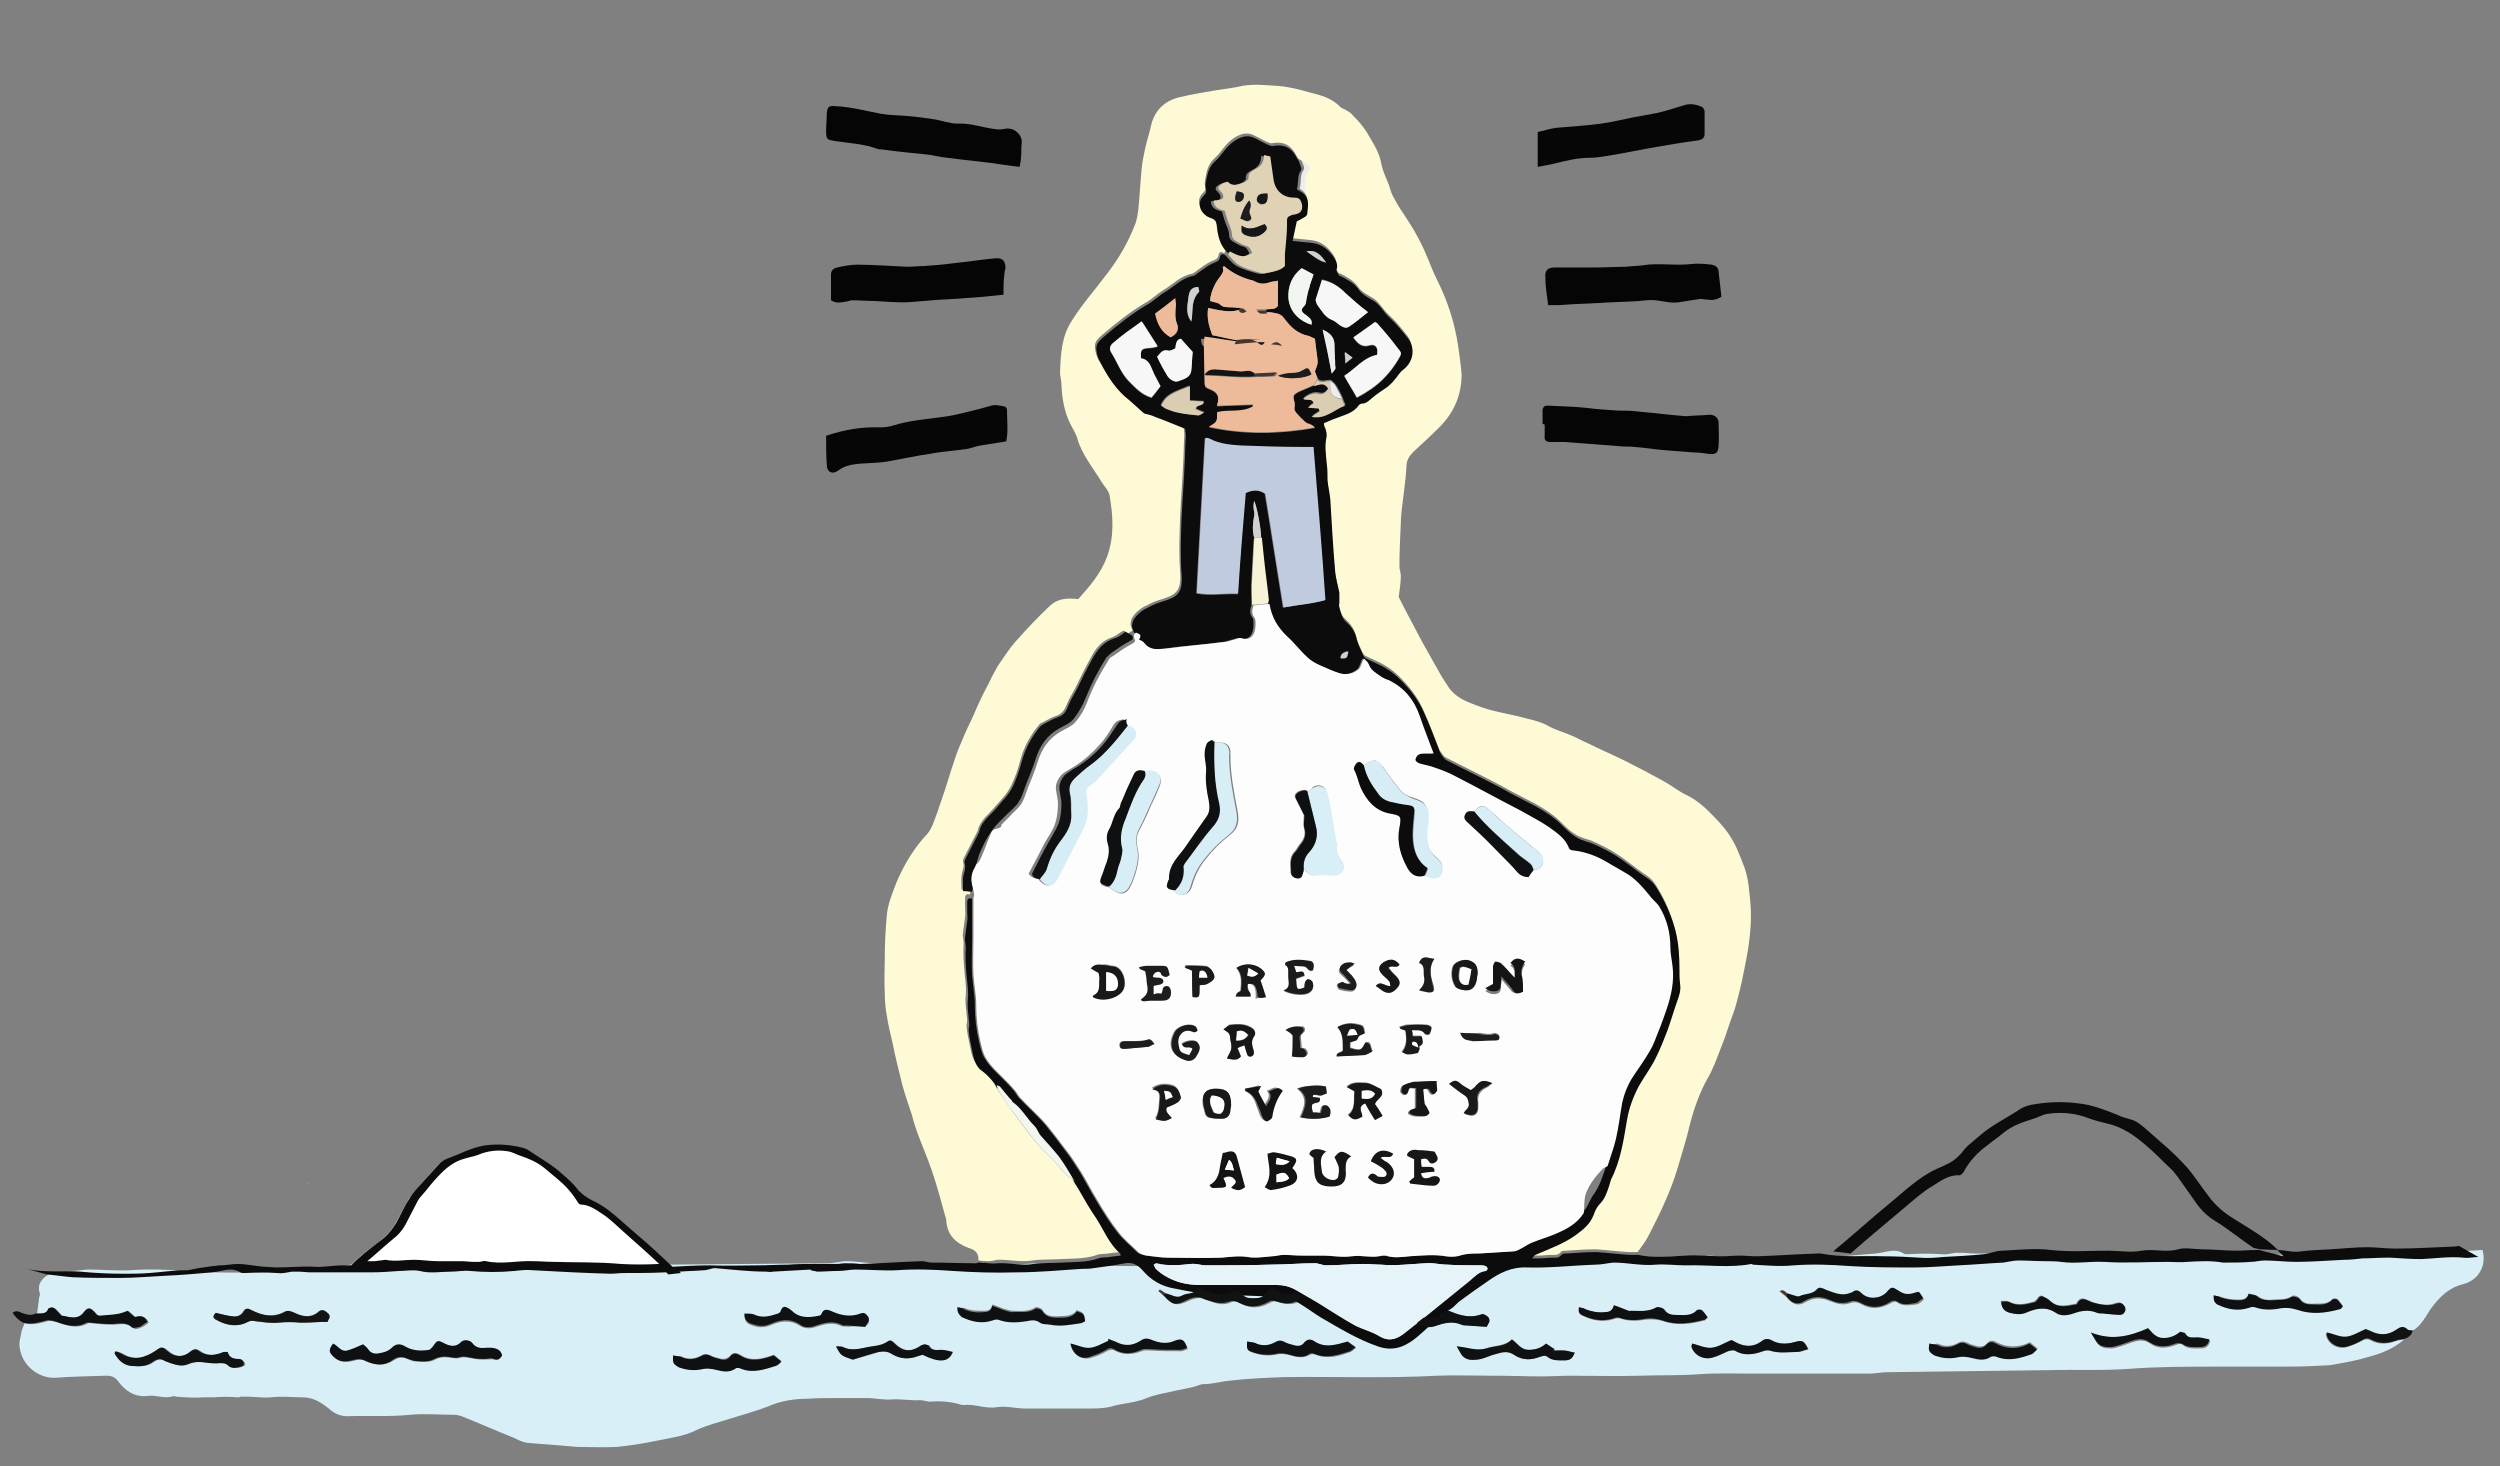 <?xml version="1.0" encoding="utf-8"?>
<!-- Generator: Adobe Illustrator 24.0.0, SVG Export Plug-In . SVG Version: 6.00 Build 0)  -->
<svg version="1.1" id="Layer_1" xmlns="http://www.w3.org/2000/svg" xmlns:xlink="http://www.w3.org/1999/xlink" x="0px" y="0px"
	 viewBox="0 0 358 210" style="enable-background:new 0 0 358 210;" xml:space="preserve">
<rect x="0" y="0" width="358" height="210" fill="#808080" stroke="none"/>
<style type="text/css">
	.st0{fill:#FFFFFF;}
	.st1{fill:#D9EFF8;}
	.st2{fill:#FEFAD6;}
	.st3{fill:#0C0C0C;}
	.st4{fill:#050505;}
	.st5{fill:#060606;}
	.st6{fill:#0F1011;}
	.st7{fill:#111313;}
	.st8{fill:#101112;}
	.st9{fill:#141414;}
	.st10{fill:#46372D;}
	.st11{fill:#FDFDFD;}
	.st12{fill:#E0D2B5;}
	.st13{fill:#0F0F0E;}
	.st14{fill:#F1F6F0;}
	.st15{fill:#EDEDED;}
	.st16{fill:#C0CBE0;}
	.st17{fill:#EEBB9A;}
	.st18{fill:#E6F3F8;}
	.st19{fill:#F7F7F7;}
	.st20{fill:#F6F3D6;}
	.st21{fill:#DBCDB1;}
	.st22{fill:#D1D1D1;}
	.st23{fill:#D7EDF5;}
	.st24{fill:#D8EEF6;}
	.st25{fill:#171717;}
	.st26{fill:#1D1D1D;}
	.st27{fill:#1B1B1B;}
	.st28{fill:#191919;}
</style>
<path class="st0" d="M49.4,182.3c1.3-1.9,3.1-3.1,4.8-4.4c1-0.8,1.9-1.7,2.5-2.8c0.6-1.1,1.2-2.3,1.8-3.3c0.6-0.9,1.3-1.6,1.9-2.4
	c0.7-0.8,1.5-1.6,2.2-2.4c0.4-0.5,0.8-0.8,1.4-1c0.5-0.1,1-0.3,1.5-0.6c1.3-0.6,2.5-1.1,4-1.3c1.7-0.2,3.3-0.1,5,0.3
	c0.4,0.1,0.9,0.3,1.2,0.5c1.6,1.2,3.3,2.1,4.8,3.4c0.7,0.7,1.5,1.3,2.1,2.1c0.1,0.2,0.3,0.3,0.5,0.5c0.7,0.7,1.6,1.1,2.4,1.5
	c2.1,1,3.7,2.8,5.5,4.4c2.3,1.9,4.4,4,6.6,6"/>
<g id="panell_11_pic">
	<g>
		<path class="st1" d="M118.5,180.9c0.8,0,1.6-0.2,2.5-0.3c2.1,0,4.1,0.5,6.1,0.3c1.4-0.1,2.9,0.1,4.3,0.1c3.1-0.1,6.3,0.4,9.4-0.2
			c0.1,0,0.2,0.1,0.2,0.1c1.9,0.1,3.9,0.3,5.8,0.1c2.7-0.2,5.4-0.1,8.1,0.1c3.1,0.2,6.2,0.2,9.3,0.2c2.1,0,4.1-0.2,6.2-0.3
			c2.2-0.1,4.4-0.3,6.5-0.4c0.7-0.1,1.4-0.3,2.1-0.3c1.3,0,2.6,0.1,3.9,0.1c0.7,0,1.5,0,2.2,0.1c2.1,0.3,4.1-0.1,6.2,0
			c3,0.2,6.1,0,9.1,0c0.9,0,1.8,0.1,2.8,0c1.7-0.1,3.4-0.2,5.1,0.1c0.2,0,0.4,0,0.6,0c1.1,0,2.3,0,3.4-0.1c0.7,0,1.3-0.2,2-0.2
			c1.5,0,3,0.2,4.5,0.2c2.3,0,4.6-0.2,6.9-0.3c0.9,0,1.7-0.1,2.6-0.2c1.1,0,2.3-0.1,3.4-0.1c0.2,0,0.5,0,0.7,0
			c1.5,0.1,2.9,0.2,4.4,0.2c2-0.1,4-0.4,6-0.2c0.7,0.1,1.4-0.1,2.1-0.1c1.2,0.1,2.4,0.3,3.7,0.4c2.3,0.1,4.5,0.1,6.8,0.1
			c2.1,0,4.2-0.2,6.3-0.3c2.3-0.1,4.6-0.3,6.9-0.5c0.2,0,0.5-0.1,0.7-0.1c1.1-0.2,2.2-0.6,3.3,0.1c0.2,0.1,0.4,0.1,0.6,0.1
			c1.6-0.1,3.2-0.1,4.8,0c0.7,0.1,1.3-0.1,2-0.2c0.3,0,0.6,0,0.9,0c0.6,0,1.2,0.1,1.8,0.1c2.9,0,5.8,0,8.7,0c1.3,0,2.7-0.1,4-0.2
			c1,0,1.9-0.2,2.9,0c1.5,0.4,3,0.1,4.5,0.1c0.9,0,1.8-0.2,2.7-0.1c2.1,0.2,4.3,0.2,6.4,0c0.9-0.1,1.7-0.2,2.6-0.1
			c3.7,0.2,7.4,0.4,11.1,0.5c0.6,0,1.3-0.1,1.9-0.1c2,0,4,0,6-0.1c1.9-0.1,3.7-0.2,5.6-0.3c0.5,0,1.1-0.3,1.6-0.3
			c2.4,0.2,4.9,0.5,7.3,0.5c0.3,0,0.6,0.1,1,0c2.2-0.1,4.3-0.3,6.5-0.4c0.6,2.2-0.5,4.3-2.8,4.9c-2.1,0.5-3.4,1.9-4.6,3.5
			c-0.8,1.2-1.4,2.5-2.7,3.2c-0.2,0-0.6,0.1-0.7-0.1c-0.6-0.7-1.2-0.3-1.8,0.1c-1.1,0.7-2.2,0.7-3.3,0.2c-0.4-0.2-0.8-0.4-0.9-0.4
			c-1.1,0.4-1.9,1-2.8,1.1s-1.9-0.4-2.8-0.6c0,0.2-0.1,0.3,0,0.4c0.3,1.2,1.7,2,3,1.6c0.7-0.2,1.4-0.5,2.1-0.9
			c0.4-0.2,0.8-0.3,1.2-0.1c1.2,0.7,2.5,0.6,3.8,0.1c0.4-0.1,0.8-0.1,1.1-0.2c-1.5,1.3-3.2,2-5.1,2.5c-1.6,0.5-3.3,0.8-5,1.1
			c-0.2,0-0.4,0.1-0.6,0.1c-1.9,0.1-3.9,0.2-5.8,0.2c-3.5,0-7,0-10.4,0c-4.1,0-8.2,0-12.3,0.3c-3.9,0.3-7.7,0.1-11.6,0.2
			c-7.8,0.1-15.6,0.2-23.3,0.3c-0.8,0-1.6,0.2-2.5,0.2c-1,0-2,0-3.1,0c-1.2,0-2.3,0-3.5,0c-1.1,0-2.1,0-3.2,0c-1.2,0-2.4,0-3.6,0
			c-1,0-2.1,0-3.1,0c-2.7,0-5.4-0.1-8.1,0.1c-2.8,0.2-5.5,0.1-8.3,0.2c-3.3,0.1-6.6,0-9.8,0c-1.4,0-2.9,0.1-4.3,0.1
			c-2.1,0-4.3-0.1-6.4-0.1c-0.3,0-0.6,0-0.8,0c-2.6,0-5.1-0.1-7.7,0c-7.3,0.4-14.6,0.1-21.9,0.2c-2.6,0.1-5.2,0.2-7.7,0.5
			c-1.3,0.1-2.5,0.5-3.8,0.5c-0.5,0-1,0.3-1.5,0.4c-1.2,0.3-2.5,0.5-3.7,0.8c-1,0.2-2,0.4-3,0.8c-1.6,0.7-3.3,0.7-5,1.2
			c-1.1,0.3-2.3,0.3-3.4,0.3c-3,0-6,0-9,0c-1.3,0-2.7-0.4-4-0.2c-1.7,0.3-3.2-0.5-4.8-0.3c-0.3,0-0.6-0.1-0.9-0.2
			c-1.2-0.3-2.5-0.4-3.7-0.3c-0.5,0.1-1.1-0.2-1.6-0.2c-1.4,0.1-2.7-0.2-4.1-0.1c-1.2,0.1-2.4-0.2-3.6-0.2c-1.5,0-3.1,0-4.6,0
			c-1.3,0-2.5,0-3.8,0.1c-2,0-3.9,0.3-5.7,1.1c-1.8,0.7-3.7,1.2-5.6,1.8c-1.6,0.5-3.2,0.9-4.7,1.6c-1.8,0.9-3.7,1.1-5.6,1.5
			s-3.8,0.7-5.8,0.9c-1.9,0.1-3.7,0-5.6,0c-0.4,0-0.8-0.1-1.2-0.1c-2-0.2-4-0.3-6.1-0.5c-0.6-0.1-1.2-0.4-1.8-0.7
			c-2.5-1-5-2.1-7.5-3.1c-0.3-0.1-0.7-0.2-1-0.2c-2.1,0-4.3-0.2-6.4,0c-3,0.3-5.9,0.1-8.9,0.2c-1,0-1.8-0.3-2.6-1
			c-1.1-0.9-2.3-1.7-3.8-1.7s-3-0.2-4.6,0c-1.2,0.1-2.3-0.1-3.5-0.1c-0.2,0-0.5,0-0.7,0s-0.3,0.1-0.5,0.1c-1.2-0.1-2.4-0.1-3.5,0
			c-0.5,0-1,0-1.5,0c-1.3,0.1-2.6,0-3.9-0.1c-0.1,0-0.3-0.1-0.3-0.1c-1.3,0.5-2.5-0.2-3.8,0c-1.8,0.2-3.1-0.7-4.1-2
			c-0.5-0.7-1-0.9-1.8-0.9c-2.4,0.1-4.9,0.1-7.3,0.3c-2.2,0.1-4.8-1.6-5.1-4.5c-0.1-0.7,0.2-1.5,0.3-2.2c0.1-0.4,0.3-0.7,0.4-1.1
			c1.1,0.3,2.2,0,3.3-0.3c0.4-0.1,0.8,0,1.2,0.1c1.5,0.5,3,1.1,4.6,0.2c0.1-0.1,0.3,0,0.5,0c1,0.1,2,0.2,3,0.2s2.1-0.4,3,0.5
			c0.2,0.2,0.8,0.1,1.1-0.1c0.4-0.1,0.7-0.4,1.1-0.7c-0.4-1-1.1-0.8-1.8-0.7c-0.3-0.3-0.7-0.6-1-0.9c-0.4,0.1-0.8,0.3-1.2,0.4
			c-0.9,0.1-1.9,0.2-2.8,0.3c-0.2,0-0.5-0.1-0.6-0.3c-0.8-0.9-1.1-1-1.7-0.2s-1.3,0.8-2.1,0.7c-0.5-0.1-0.9-0.2-1.1-0.2
			c-0.5-0.5-0.8-0.9-1.1-1.1c-0.2-0.1-0.8,0-0.8,0.1c-0.4,0.9-1.1,0.7-1.8,0.7c0.1-0.8,0.2-1.6,0.3-2.3c0-0.2,0.2-0.5,0.1-0.7
			c-0.4-1.2,0.2-2,1.1-2.6c0.2-0.1,0.2-0.3,0.4-0.5c1,0,2-0.1,3.1-0.1c0.8,0,1.6-0.2,2.4-0.2c2,0,4,0.2,5.9,0.1
			c2.7-0.2,5.3-0.1,8,0.1c3,0.2,6.1,0.3,9.2,0.2c3.1,0,6.2-0.3,9.3-0.5c0.6,0,1.1,0,1.7-0.1c1.5-0.2,3-0.4,4.5-0.7
			c1.1-0.2,7.9-0.3,8.5,0.5L118.5,180.9z M255.9,185.2c-0.2-0.2-0.5-0.6-1.1-0.3c0.4,0.3,0.7,0.6,1,0.8c0.8,1.1,1.7,1.4,2.7,0.8
			c1.2-0.7,2.3-0.7,3.5-0.2c1,0.4,2,0.7,3,0.3c0.5-0.2,1.1-0.1,1.6,0.2c1.4,0.8,2.8,0.6,4.2-0.2c0.4-0.2,0.7-0.3,1,0
			c0.8,0.5,1.7,0.3,2.6,0.2c0.4,0,0.7-0.4,1.1-0.7c-0.2-0.4-0.4-0.6-0.6-0.9c-0.3,0.1-0.6,0.2-0.9,0.2c-0.7,0.2-1.3,0.1-1.9-0.3
			c-1-0.7-1-0.7-1.9,0.2c-0.8,0.9-2.6,1-3.5,0.1c-0.4-0.4-0.8-0.6-1.3-0.2c-0.1,0.1-0.4,0.1-0.5,0.2c-1.2,0.4-2.3,0-3.3-0.5
			c-0.5-0.2-1-0.4-1.3-0.1c-0.7,0.7-1.7,0.5-2.5,1c-0.2,0.1-0.5,0-0.8-0.1C256.6,185.4,256.2,185.3,255.9,185.2z M166.9,185.2
			c-0.3-0.2-0.6-0.4-0.8-0.6c0,0.1-0.1,0.1-0.1,0.2c0.2,0.2,0.5,0.4,0.7,0.6c0.1,0.1,0.2,0.2,0.3,0.3c1.2,1.3,1.6,1.3,3.2,0.6
			c0.6-0.3,1.3-0.5,1.9-0.4c0.4,0.1,0.8,0.2,1.1,0.4c1,0.4,2,0.7,3.1,0.2c0.5-0.2,1-0.1,1.5,0.2c1.3,0.8,2.7,0.6,4-0.1
			c0.5-0.3,0.8-0.3,1.4-0.1c1.2,0.4,2.4,0.4,3.5-0.6c-0.2-0.3-0.4-0.6-0.6-0.8c-0.2,0-0.4,0-0.5,0.1c-0.9,0.4-1.7,0.3-2.5-0.3
			c-0.6-0.5-1-0.5-1.5,0.3c-0.5,0.7-1.1,0.8-1.7,0.8c-0.7,0-1.4,0.1-1.9-0.7c-0.3-0.4-0.7-0.5-1.2-0.2c-0.1,0.1-0.3,0.1-0.5,0.2
			c-1.2,0.4-2.3,0-3.4-0.4c-0.4-0.1-1.1-0.3-1.2-0.2c-0.5,0.8-1.5,0.5-2.1,0.9c-0.5,0.3-1,0.2-1.5,0
			C167.5,185.3,167.2,185.3,166.9,185.2z M71.9,194.1c-0.2-0.8-0.7-1-1.4-1c-0.3,0-0.6,0-0.8,0c-0.8,0.1-1.5,0-2-0.7
			c-0.3-0.4-1.1-0.6-1.5-0.2c-0.9,0.8-1.7,0.6-2.6,0.2s-0.9-0.4-1.5,0.5c-0.1,0.2-0.4,0.5-0.6,0.5c-1.2,0.2-2.4,0.1-3.4-0.5
			c-0.8-0.5-1.4-0.3-1.9,0.2c-0.6,0.6-1.2,0.7-1.9,0.8c-0.6,0.1-1.2,0-1.5-0.6c-0.2-0.3-0.5-0.5-0.7-0.7c-0.9,0.3-1.5,0.7-2.3,0.9
			c-0.9,0.3-1.3-0.7-2-1c-0.6,0.9-0.6,1.2,0.1,1.9c0.9,0.8,2,0.7,3,0.4c0.5-0.1,0.9-0.2,1.4,0.1c1.4,0.6,2.7,0.8,4.1-0.1
			c0.6-0.4,1.2-0.5,1.9-0.2c0.5,0.2,1,0.4,1.5,0.4c0.8,0,1.7,0.1,2.3-0.2c0.7-0.4,1.4-0.5,2.2-0.4c0.5,0,1,0.2,1.4,0.1
			c0.8-0.3,1.5,0,2.3,0.1c0.5,0.1,1,0.1,1.5,0.1c0.4,0,0.9-0.1,1.3,0C71.3,194.9,71.6,194.6,71.9,194.1z M32.6,193.6
			c-0.3,0-0.4,0-0.4,0c-1.2,0.5-2.4,0.7-3.6-0.2c-0.3-0.2-0.7-0.2-1.1,0.1c-1,0.9-2.3,0.9-3.3,0c-0.7-0.6-0.9-0.6-1.7-0.1
			c-1.5,1.1-3,1.5-4.8,0.5c-0.3-0.2-0.7-0.3-1-0.4c0,0.1-0.1,0.2-0.1,0.3c0.5,0.9,1.2,1.7,2.4,1.8c1.1,0.1,2.2,0.1,3.1-0.6
			c0.6-0.4,1.1-0.5,1.7-0.1c0.2,0.1,0.5,0.2,0.8,0.3c0.8,0.4,1.7,0.5,2.6,0.1c0.8-0.4,1.5-0.3,2.3-0.2c0.7,0.1,1.5,0.1,2.2,0.1
			c0.4,0,0.8,0,1.1,0.3c0.5,0.4,1,0.4,1.6,0.3c0.4-0.1,0.8-0.2,0.7-0.6c-0.1-0.2-0.5-0.6-0.7-0.6C33.4,194.7,32.8,194.4,32.6,193.6z
			 M137.1,187.2c0,0.7,0.1,1,0.6,1.2c1.4,0.7,2.8,0.9,4.4,0.5c0.3-0.1,0.6-0.2,0.9-0.1c1.3,0.5,2.7,0.4,4,0.2
			c0.7-0.1,1.3-0.2,1.9,0.2c0.4,0.3,1,0.2,1.5,0.3c1.4,0.3,2.9,0,4.3-0.2c0.3,0,0.5-0.2,0.7-0.3c-0.2-1-0.2-1-1.2-1.4
			c-0.7,1-1.8,0.8-2.8,0.9c-0.8,0-1.6,0-2.1-0.9c-0.2-0.3-0.8-0.5-1-0.4c-1.1,0.7-2.2,0.5-3.3,0.5c-0.4,0-0.8-0.2-1.3-0.3
			c-0.5-0.2-1-0.4-1.6-0.6c-0.2,0.9-0.7,0.9-1.3,0.9c-0.9,0-1.8,0-2.7-0.4C137.9,187.3,137.6,187.3,137.1,187.2z M226.1,187.2
			c0,0.6,0,1,0.5,1.2c1.4,0.7,2.9,1,4.5,0.5c0.3-0.1,0.6-0.2,0.9-0.1c1.1,0.4,2.3,0.4,3.4,0.2c0.9-0.1,1.8-0.1,2.8,0.2
			c1.9,0.7,3.9,0.4,5.9-0.1c0.1,0,0.2-0.2,0.5-0.4c-0.3-0.4-0.5-0.7-0.8-1c-0.2-0.1-0.6-0.1-0.7,0c-0.8,0.9-1.9,0.6-2.9,0.7
			c-0.7,0-1.3-0.1-1.8-0.8c-0.2-0.3-0.9-0.5-1.1-0.3c-1.2,0.6-2.5,0.4-3.7,0.5c-0.3,0-0.5-0.2-0.8-0.2c-0.5-0.2-1-0.4-1.6-0.6
			c-0.2,0.9-0.8,0.9-1.4,1c-0.9,0-1.7-0.1-2.6-0.4C226.8,187.3,226.4,187.3,226.1,187.2z M123.9,190c0,0,0.2-0.2,0.3-0.3
			c0.4-0.4,0.3-0.7,0-1.1c-0.2-0.3-0.5-0.5-1-0.3c-1.3,0.5-2.6,0.2-3.8-0.2c-0.7-0.3-1.3-0.7-1.8,0.3c0,0.1-0.2,0.1-0.3,0.2
			c-1.4,0.3-2.7,0.4-3.9-0.7c-0.1-0.1-0.3-0.2-0.4-0.3c-0.5-0.3-1-0.5-1.2,0.3c-0.1,0.2-0.3,0.3-0.4,0.4c-1.1,0.4-2.3,0.6-3.5,0.1
			c-0.3-0.2-0.8-0.1-1.3-0.1c0,0.9,0.4,1.3,1.1,1.5c0.8,0.3,1.6,0.4,2.6,0c1.4-0.6,2.8-0.9,4.3,0.1c0.7,0.4,1.5,0.4,2.3,0.1
			c1.2-0.4,2.4-0.7,3.6-0.1c0.3,0.1,0.6,0,0.9,0.1C122.2,189.9,122.9,189.9,123.9,190z M317,185.5c0,0.6,0,1,0.5,1.2
			c1.4,0.7,2.9,1,4.5,0.5c0.3-0.1,0.6-0.2,0.9-0.1c1.1,0.4,2.3,0.4,3.4,0.2c0.9-0.1,1.8-0.1,2.8,0.2c1.9,0.7,3.9,0.4,5.9-0.1
			c0.1,0,0.2-0.2,0.5-0.4c-0.3-0.4-0.5-0.7-0.8-1c-0.2-0.1-0.6-0.1-0.7,0c-0.8,0.9-1.9,0.6-2.9,0.7c-0.7,0-1.3-0.1-1.8-0.8
			c-0.2-0.3-0.9-0.5-1.1-0.3c-0.9,0.6-1.9,0.4-2.8,0.5c-0.7,0.1-1.4,0-2.1-0.5c-0.3-0.2-0.8-0.2-1.3-0.4c-0.2,0.8-0.8,0.9-1.4,0.9
			c-0.9,0-1.7-0.1-2.6-0.4C317.7,185.6,317.4,185.6,317,185.5z M303.7,188.3c0,0,0.1-0.1,0.2-0.2c0.4-0.3,0.5-0.7,0.2-1.2
			c-0.3-0.4-0.6-0.5-1.2-0.3c-1.1,0.4-2.3,0.2-3.4-0.2c-0.8-0.3-1.6-1-2.2,0.3h-0.1c-1.2,0.2-2.5,0.6-3.6-0.4
			c-0.2-0.2-0.4-0.4-0.7-0.5c-0.7-0.4-0.8-0.4-1.3,0.3c-0.1,0.1-0.3,0.3-0.4,0.3c-1.1,0.3-2.3,0.6-3.5,0c-0.3-0.2-0.8-0.1-1.2-0.1
			c0.1,1,0.5,1.4,1.2,1.6c0.8,0.2,1.5,0.3,2.3,0c1.4-0.5,2.8-0.9,4.3,0c0.7,0.5,1.7,0.4,2.5,0.1c1.1-0.4,2.2-0.6,3.4-0.1
			c0.3,0.1,0.6,0.1,0.9,0.1C302,188.2,302.8,188.3,303.7,188.3z M212.9,190c0,0,0.1-0.2,0.2-0.4c0.3-0.3,0.2-0.7,0-1
			c-0.2-0.2-0.7-0.5-0.9-0.4c-1.6,0.6-3,0.2-4.5-0.4c-0.4-0.2-0.8-0.2-1,0.2c-0.2,0.4-0.5,0.4-0.9,0.6c-1.4,0.4-2.5,0.1-3.5-0.8
			c-0.1-0.1-0.3-0.2-0.4-0.3c-0.5-0.3-0.9-0.4-1.2,0.3c-0.1,0.2-0.2,0.4-0.4,0.4c-1.1,0.4-2.3,0.6-3.5,0.1c-0.4-0.2-0.9-0.3-1.3,0
			c0.1,0.8,0.5,1.2,1.3,1.4c0.8,0.2,1.5,0.3,2.3,0c1.4-0.6,2.8-0.9,4.3,0c0.7,0.5,1.6,0.4,2.4,0.1c1.1-0.4,2.3-0.7,3.5-0.1
			c0.2,0.1,0.5,0.1,0.7,0.1C210.9,189.9,211.8,189.9,212.9,190z M96.4,194.1c-0.1,1.1,0,1.3,0.8,1.6c1,0.4,2.1,0.5,3.2,0.3
			c0.8-0.2,1.5-0.1,2.3,0.1s1.8,0.4,2.6-0.2c0.2-0.1,0.5,0,0.8,0c1.7,0.7,3.4,0.2,5-0.4c0.3-0.1,0.5-0.4,0.8-0.6
			c-0.5-0.4-0.8-0.7-1.1-0.9c-1.7,0.6-3.2,1-4.8,0c-0.5-0.3-1-0.4-1.4,0.1c-0.5,0.5-1,0.6-1.6,0.4c-0.4-0.1-0.9-0.2-1.2-0.4
			c-0.5-0.2-0.9-0.3-1.4,0c-0.9,0.5-1.9,0.6-2.9,0.1C97.2,194.2,96.8,194.2,96.4,194.1z M178.6,192.1c-0.1,1,0,1.3,0.8,1.6
			c1.1,0.4,2.2,0.5,3.3,0.3c0.7-0.2,1.4-0.1,2.1,0.1c0.9,0.2,1.8,0.5,2.8-0.1c0.2-0.1,0.5-0.1,0.8,0c1.7,0.7,3.4,0.2,5-0.4
			c0.3-0.1,0.5-0.4,0.8-0.6c-0.5-0.4-0.8-0.7-1.1-0.8c-1.7,0.5-3.3,1-4.9-0.1c-0.4-0.3-0.9-0.3-1.3,0.2c-0.5,0.6-1,0.6-1.6,0.4
			c-0.4-0.1-0.9-0.2-1.2-0.4c-0.5-0.2-0.9-0.3-1.4,0c-0.9,0.5-1.9,0.6-2.9,0.1C179.4,192.2,179,192.2,178.6,192.1z M276.3,192.4
			c-0.2,1-0.1,1.2,0.8,1.5c1,0.4,2.1,0.5,3.2,0.3c0.8-0.1,1.5-0.1,2.3,0.1s1.8,0.4,2.6-0.2c0.2-0.1,0.5-0.1,0.8,0
			c1.8,0.7,3.4,0.2,5.1-0.4c0.3-0.1,0.4-0.4,0.7-0.6c-0.5-0.4-0.8-0.6-1.1-0.9c-1.6,0.8-3.3,0.8-4.8,0c-0.5-0.3-0.9-0.3-1.3,0.1
			c-0.5,0.6-1.1,0.6-1.7,0.4c-0.4-0.1-0.8-0.2-1.1-0.4c-0.5-0.2-0.9-0.3-1.4,0c-0.9,0.5-1.9,0.6-2.9,0.1
			C277.1,192.5,276.7,192.5,276.3,192.4z M242.3,192.4c0,0.2-0.1,0.3,0,0.4c0.3,1.2,1.8,2,3,1.6c0.8-0.2,1.5-0.6,2.2-0.9
			c0.3-0.1,0.7-0.2,1-0.1c1.4,0.7,2.7,0.6,4,0.1c0.3-0.1,0.7-0.2,1-0.1c1.3,0.5,2.6,0.2,3.9,0.2c0.5,0,1-0.2,1.6-0.4
			c-0.7-1.3-0.9-1.3-2-1s-2.2,0.3-3.1-0.2c-0.7-0.4-1.1-0.3-1.6,0.1c-1.1,0.8-2.3,0.8-3.5,0.2c-0.4-0.2-0.7-0.3-0.8-0.4
			c-1.1,0.4-1.9,1-2.8,1.1C244.2,193.1,243.2,192.7,242.3,192.4z M132.4,192.5c-0.1,0.1-0.2,0.1-0.3,0.1c-1.5,1.1-2.7,1-4-0.3
			c-0.3-0.3-0.6-0.5-0.9-0.2c-1,0.8-2.2,0.7-3.3,0.9c-1,0.3-2.1,0.5-3.1-0.1c-0.3-0.1-0.6-0.1-1-0.1c0.7,1.4,0.7,1.4,2.4,1.9
			c1.3-0.4,2.5-0.7,3.7-1.1c0.7-0.2,1.3-0.2,1.9,0.3c1.1,0.7,2.4,0.8,3.7,0.3c0.2-0.1,0.4-0.2,0.7-0.2c2.4,1.1,3.7,1,4.3-0.4
			c-0.5-0.1-1.1-0.3-1.6-0.3c-0.7,0-1.4,0.2-1.8-0.6C132.9,192.6,132.6,192.5,132.4,192.5z M153.3,192.4c0.2,1.6,1.6,2.5,3.1,2
			c0.7-0.2,1.4-0.5,2.1-0.9c0.4-0.2,0.7-0.3,1.1-0.1c1.3,0.7,2.6,0.6,3.9,0.1c0.5-0.2,0.9-0.1,1.4-0.1c1.4,0.1,2.8,0.1,4.2,0.1
			c0.3,0,0.6-0.2,1-0.3c-0.5-1.2-0.9-1.4-1.8-1c-1.1,0.4-2.3,0.3-3.2-0.1c-0.7-0.3-1.1-0.3-1.7,0.1c-1.1,0.7-2.2,0.7-3.4,0.2
			c-0.4-0.2-0.8-0.4-1.2-0.5c0,0.1,0,0.2,0,0.3c-0.9,0.3-1.7,0.9-2.6,1C155.3,193.1,154.3,192.7,153.3,192.4z M225.5,193.7
			c-0.6-0.1-1-0.3-1.5-0.3c-0.5-0.1-1,0-1.5,0c0-0.1,0.1-0.1,0.1-0.2c-0.4-0.3-0.8-0.5-1.2-0.8c-0.8,0.7-1.6,0.9-2.5,0.9
			c-1.1,0-1.5-0.9-2.4-1.5c-1,1-2.5,0.8-3.7,1.3c-1.4,0.5-2.7-0.1-4.2-0.3c0.3,0.5,0.5,0.9,0.7,1.2c0.5,0.8,1.4,0.8,2.1,0.7
			c1-0.1,1.9-0.6,2.8-0.8c0.9-0.2,1.7-0.5,2.6,0.1c1.1,0.8,2.4,0.8,3.7,0.3c0.4-0.1,0.7-0.3,1.1,0c0.8,0.5,1.6,0.5,2.5,0.5
			C224.8,194.8,225.2,194.4,225.5,193.7z M307.6,190.2c-2.6,1.2-5.2,1.7-8.1,0.8c0.4,0.6,0.5,0.9,0.8,1.3c0.5,0.8,1.4,0.8,2.1,0.8
			c0.9-0.1,1.8-0.5,2.7-0.8c0.9-0.3,1.8-0.6,2.8,0.1c1.1,0.8,2.4,0.7,3.7,0.2c0.4-0.2,0.8-0.2,1.1,0.1c0.7,0.5,1.6,0.4,2.4,0.4
			s1.2-0.3,1.4-1.1c-0.6-0.1-1.1-0.3-1.7-0.3c-0.7,0-1.4,0.2-1.8-0.6c-0.1-0.2-0.4-0.2-0.7-0.2c-0.7,0.6-1.5,0.9-2.4,0.9
			C308.7,191.7,308.2,190.9,307.6,190.2z M30.9,188c-0.4,0.4-0.5,0.7,0,1c1.5,0.8,3,1.1,4.5,0.3c0.4-0.2,0.7-0.2,1.1-0.1
			c1.1,0.1,2.2,0.4,3.3,0.2c1-0.1,2.1-0.1,3.1,0s2.1,0,3.1-0.1c0.3,0,0.5,0,0.8,0c0.1-0.1,0.1-0.3,0.2-0.4c0.3-0.4,0.2-0.7-0.2-0.9
			c-0.3-0.2-0.8-0.5-1.2-0.2c-1.1,1-2.3,0.7-3.5,0.2c-0.4-0.2-1-0.3-1.3-0.2c-1.7,0.9-3.3,0.6-4.9-0.2c-0.5-0.2-0.8-0.3-1.1,0.2
			c-0.4,0.6-0.9,0.8-1.6,0.7C32.5,188.4,31.7,188.2,30.9,188z"/>
		<path class="st2" d="M140.1,180.5c0.1-1-0.4-1.5-1.4-1.8c-1.9-0.7-3.1-1.9-3.2-4c0-0.1,0-0.2-0.1-0.4c-0.6-2.2-1.2-4.4-1.9-6.5
			c-0.6-1.8-1.4-3.6-2.1-5.5c-0.3-0.9-0.6-1.7-0.8-2.6c-0.5-1.5-1-2.9-1.4-4.4c-0.5-2-1-4-1.4-6c-0.3-1.3-0.6-2.5-0.8-3.8
			c-0.2-1.1-0.3-2.2-0.3-3.3c-0.1-1.7,0-3.4,0-5c0-2.1,0.1-4.1,0.3-6.2c0.1-1.2,0.5-2.3,0.9-3.4c0.3-0.8,0.6-1.6,1-2.4
			c1-2.1,2.3-4.1,3.9-5.8c0.7-0.8,1-2,1.4-3c0.7-2,1.4-4.1,2-6.1c0.4-1.1,0.7-2.3,1.2-3.4c0.5-1.2,1-2.4,1.6-3.6
			c0.5-1,0.9-2.1,1.4-3.1c0.5-1.1,1.1-2.1,1.6-3.2c0.4-0.7,0.7-1.4,1.2-2.1c0.7-1,1.4-2.1,2.2-3c1.6-1.8,3.2-3.5,5-5.2
			c1.1-1,2.5-1.1,4-0.9c1.6-1.8,3.2-3.6,4.1-6c1.1-2.9,0.9-5.9,0.4-8.8c-0.1-0.7-0.7-1.3-1.1-1.9c-1.2-2-2.8-3.9-3.5-6.2
			c-0.1-0.5-0.4-1-0.6-1.4c-1.2-2-1.6-4.1-1.7-6.4c0-0.6-0.2-1.2-0.2-1.8c0.1-2.6,0.2-5.1,1.7-7.4c1.5-2.4,3.4-4.5,5.1-6.8
			c1.7-2.2,3-4.5,4-7.1c0.2-0.6,0.3-1.2,0.4-1.9c0.2-2,0.3-4,0.5-6.1c0.1-0.9,0.3-1.9,0.5-2.8c0.2-1,0.6-2.1,0.8-3.1
			c0.5-2.3,2-3.7,4.2-4.2c1.7-0.4,3.5-0.7,5.3-1c1.2-0.2,2.4-0.3,3.6-0.6c1.7-0.3,3.3-0.1,5,0c1.6,0.1,3.1,0.5,4.5,0.9
			c1.6,0.4,3.3,0.8,4.5,2.1c0.2,0.2,0.6,0.3,0.9,0.5c0.4,0.2,0.8,0.5,1,0.8c0.7,0.7,1.4,1.5,1.9,2.3c0.8,1.4,1.8,2.8,2.1,4.5
			c0.2,1.1,0.7,2.1,1.1,3.1c0.2,0.7,0.4,1.4,0.8,2c0.5,1,1.2,2,1.8,2.9c1.2,1.8,2.2,3.7,3,5.7c0.4,1,0.8,2,1.3,3
			c1.5,3,2.5,6.1,3,9.4c0.2,1.4,0.4,2.8,0.5,4.1c0,3-1.1,5.5-3.2,7.6c-1.2,1.2-2.5,2.4-3.7,3.5c-0.6,0.6-1,1.2-1,2.2
			c-0.1,1.9-0.4,3.7-0.6,5.5c-0.1,0.8-0.2,1.7-0.2,2.5c-0.1,2.1-0.2,4.1-0.2,6.2c0,0.5,0.2,0.9,0.2,1.4c0,1-0.2,2-0.3,3
			c1.1,2.2,2.3,4.4,3.4,6.5c0.9,1.6,1.8,3.2,2.7,4.8c0.3,0.5,0.6,0.9,0.9,1.4c1,1.6,2.5,2.2,4.1,2.8c2,0.8,4,1.1,6.1,1.6
			c1.4,0.4,2.9,0.6,4.3,1.4c1.1,0.6,2.3,0.9,3.4,1.4c0.7,0.3,1.4,0.7,2.1,1c1.8,0.9,3.7,1.7,5.5,2.6s3.7,1.9,5.5,2.9
			c1.1,0.6,2.2,1.5,3.3,2c1.2,0.6,2.2,1.4,3.1,2.3c1.3,1.3,2.6,2.6,3.5,4.3c0.7,1.2,1.1,2.5,1.6,3.7c0.4,1.1,0.6,2.3,0.7,3.5
			c0.2,1.6,0.3,3.2,0.2,4.8c-0.1,1.6-0.3,3.2-0.6,4.7c-0.4,2.1-0.8,4.2-1.4,6.3c-0.3,1.3-0.9,2.6-1.3,3.9c-0.3,1-0.7,2-1.1,3
			c-0.5,1.3-1,2.7-1.7,3.9c-1.2,2.1-2,4.4-2.6,6.7c-0.5,2.2-1.2,4.3-1.8,6.4c-1,3.3-2.5,6.4-4.1,9.5c-0.4,0.8-1,1.6-1.6,2.4
			c-0.4,0-0.8,0-1.2,0c-1.6-0.1-3.2-0.3-4.8-0.4c-1.4,0-2.8,0.1-4.2,0.2c-0.3,0-0.7,0-0.8,0.2c-0.4,0.5-0.9,0.4-1.4,0.4
			c-0.6,0-1.1,0.1-1.7,0.1c-0.4,0-0.7,0-1.1,0c0.2-0.3,0.4-0.5,0.7-0.6c1.9-0.8,3.8-1.5,5.5-2.7c1.1-0.8,2.1-1.6,2.6-2.9
			c0.2-0.6,0.5-1.2,0.9-1.6c0.7-0.7,1-1.6,1.3-2.5c0.1-0.3,0.2-0.7,0.3-1c1.4-2.7,1.8-5.7,2.3-8.6c0.3-1.7,0.9-3.3,1.7-4.8
			c0.8-1.4,1.8-2.7,2.5-4.2c0.6-1.2,1.1-2.5,1.6-3.8c0.5-1.4,0.9-2.8,1.4-4.2c0.3-0.8,0.5-1.5,0.4-2.3c-0.1-0.7-0.1-1.4-0.1-2.1
			c0-1.9-0.1-3.8-0.6-5.7c-0.6-2.2-1.5-4.2-2.7-6.1c-0.3-0.5-0.7-0.9-1.1-1.2c-2-1.3-3.7-2.9-5.8-4c-1-0.5-2-1.1-3.2-1.4
			c-0.3-0.1-0.5-0.2-0.8-0.3c-1.1-0.5-1.9-1.3-2.7-2.1c-2-2-4.7-3.1-7.1-4.4c-3-1.7-6.2-3.2-9.3-4.8c-0.4-0.2-0.8-0.8-1-1.2
			c-0.8-2-1.5-4-2.4-5.9c-0.8-1.7-1.9-3.1-3.2-4.4c-0.6-0.6-1.3-1.2-2-1.6c-0.9-0.6-2-1-3-1.5c-0.2-0.1-0.3-0.3-0.4-0.5
			c-0.3-0.7-0.7-1.4-0.9-2.2c-0.2-1.1-0.8-1.9-1.6-2.6c-0.6-0.6-0.7-1.3-0.9-2c-0.1-0.2,0-0.5,0-0.7c0-0.5,0-0.9,0-1.4
			c-0.2-1-0.5-2-0.6-3c-0.3-3.5-0.5-6.9-0.7-10.4c-0.1-0.9-0.3-1.8-0.4-2.7c0-0.1,0-0.2,0-0.3c0-0.7,0-1.3-0.1-2
			c-0.1-1.2-0.3-2.4-0.1-3.6c0.2-0.8,0-1.3-0.3-1.9c0-0.1,0-0.2,0-0.4c0.5-0.2,1.1-0.5,1.7-0.7c1.2-0.5,2.5-0.7,3.3-1.9
			c0.1-0.1,0.3-0.2,0.4-0.2c0.7,0,1.1-0.5,1.6-0.9c0.7-0.6,1.4-1,2.1-1.5c0.3-0.3,0.7-0.6,0.9-0.9c0.5-0.5,0.8-1.2,1.4-1.6
			c1.5-1.2,1.7-3.2,0.5-4.6c-0.8-1-1.6-2-2.5-2.8s-1.4-2-2.6-2.6c-0.7-0.4-1.4-0.8-1.8-1.4c-0.7-1-1.6-1.4-2.5-1.9
			c-0.1-0.1-0.3,0-0.3-0.1c-0.2-0.3-0.5-0.7-0.4-0.9c0.2-0.6,0-1.1-0.3-1.6c-0.7-1.1-1.7-2-3.1-2.2c-0.9-0.1-1.9-0.2-2.9-0.3
			c0.2-1,0.4-1.9,0.6-2.8c0.4-0.2,0.8-0.4,1.1-0.6c0.2-0.1,0.4-0.3,0.4-0.5c0.1-1.1,0.4-2.2-0.7-3c0-0.3,0-0.6,0-0.9
			c0-0.8-0.1-1.6,0.6-2.2c0.1-0.1,0.1-0.6-0.1-0.7c-0.3-0.3-0.7-0.5-1-0.7c-0.1-0.2-0.2-0.3-0.3-0.5c-0.7-1.4-1.8-2-3.4-1.7
			c-0.2,0.1-0.5-0.1-0.8-0.2c-0.7-0.3-1.3-0.7-2-1c-0.9-0.4-1.8-0.1-2.6,0.4c-1.3,0.8-1.9,2.1-2.9,3c-0.9,0.8-1.1,1.8-1.3,2.9
			c-0.1,0.4-0.1,0.8,0,1.2s-0.1,0.6-0.4,0.9c-0.8,0.8-0.6,2,0.3,2.7c0.2,0.2,0.5,0.3,0.7,0.4c0.7,0.2,0.9,0.5,1,1.3
			c0.1,1.3,0.4,2.6,1.4,3.6c-0.1,0.2-0.2,0.4-0.3,0.6c-0.3-0.3-0.7-0.3-0.8,0.2c-0.1,0.6-0.5,0.7-1,0.9c-0.7,0.3-1.3,0.8-1.9,1.2
			c-0.3,0.2-0.6,0.5-0.9,0.6c-1.7,0.3-2.8,1.6-4.2,2.4c-0.8,0.5-1.4,1.1-2.2,1.6c-2.3,1.3-4.4,3-6.4,4.7c-1.2,1-1.3,1.4-0.9,2.9
			c0.1,0.4,0.4,0.8,0.6,1.2c1,1.9,2.2,3.7,3.9,5c0.6,0.5,1.2,1.1,1.9,1.7c0.2,0.2,0.4,0.3,0.6,0.3c0.4,0.1,0.8,0.2,1.2,0.4
			c1.4,0.5,2.8,1.1,4.3,1.7c0,0.2,0.1,0.7,0.1,1.1c-0.1,1.6-0.1,3.2-0.2,4.7c-0.1,2.3-0.3,4.7-0.4,7c-0.1,2.7-0.2,5.4,0,8.1
			c0.2,2.7-0.7,3.2-2.6,3.8c-0.7,0.2-1.5,0.5-2.2,0.9c-0.9,0.4-1.6,1-2.1,1.8c-0.1,0.2-0.2,0.6-0.2,0.9c0,0.3,0.2,0.6,0.3,0.9
			c-0.2,0.1-0.4,0.2-0.6,0.4c-0.3-0.2-0.5-0.3-0.7-0.4c-0.6,0.3-1,0.7-1.5,0.9c-1.6,0.5-2.5,1.6-3.2,3c-0.8,1.4-1.5,2.9-2.2,4.3
			c-0.4,0.8-0.9,1.5-1.2,2.3s-0.7,1.4-1.5,1.7c-0.7,0.2-1.3,0.6-1.9,0.9c-0.2,0.1-0.5,0.2-0.7,0.5c-1.2,1.5-2.1,3.1-2.6,5
			c-0.3,1.2-0.7,2.3-1.2,3.4c-0.6,1.3-1.5,2.2-2.4,3.2c-0.9,1.1-2.2,2-2.5,3.5c0,0.1-0.1,0.1-0.1,0.2c-0.6,1.2-1.2,2.3-1.8,3.5
			c-0.1,0.2-0.2,0.4-0.2,0.6c0.3,0.8-0.2,1.5-0.2,2.2c-0.1,0.6,0,1.2,0,1.9c0.5,0,0.9,0.1,1.3,0.1c0,0.2-0.1,0.4-0.1,0.6
			c-0.5-0.2-0.7,0.1-0.7,0.5c0,0.5,0,0.9,0,1.4c0,0.4,0.1,0.9,0,1.3c-0.1,0.8-0.2,1.6-0.3,2.3c-0.1,0.5,0.1,0.9,0.1,1.5
			c-0.1,1.3,0,2.6,0.1,3.9c0.1,1.2,0.3,2.3,0.2,3.5c-0.1,0.8,0,1.6,0.1,2.5c0,0.4,0.1,0.8,0.1,1.1c0,0.3-0.1,0.6-0.1,0.8
			c0.1,1,0.3,2,0.5,2.9c0.2,1,0.4,2.1,1.2,2.8c1,0.7,1.8,1.6,2.4,2.6c0.1,0.2,0.1,0.5,0.2,0.6c0.8,1.2,1.6,2.4,2.4,3.5
			c1.7,2.3,3.3,4.6,5.4,6.5c0.7,0.7,1.3,1.5,2,2.2c0.4,0.4,0.8,0.7,1.3,1.1l0,0c0.1,0.1,0.1,0.2,0.2,0.3l0,0
			c0.1,0.2,0.2,0.3,0.3,0.5c0.8,1.4,1.6,2.8,2.5,4.1c1.1,1.7,1.8,3.6,3.4,5c0,0,0,0.1,0.1,0.3c-0.6,0.1-1.1,0.1-1.6,0.2
			c-0.6,0.1-1.1,0-1.6,0.2c-1.7,0.6-3.4,0.5-5.2,0.6c-1.4,0.1-2.8,0-4.1,0.2c-1.7,0.3-3.4-0.2-5.1-0.1
			C141.9,180.7,141,180.6,140.1,180.5z"/>
		<g>
			<path class="st3" d="M326.2,179c-1.8-1.8-4-3-6.2-4.4c-1.5-0.9-2.8-2-3.8-3.4c-1-1.3-1.9-2.7-2.9-3.9c-0.9-1-1.9-2-2.9-2.9
				c-1.1-1-2.2-1.9-3.3-2.9c-0.6-0.5-1.2-1-2-1.2c-0.7-0.2-1.4-0.4-2-0.7c-1.8-0.7-3.5-1.4-5.5-1.6c-2.2-0.3-4.5-0.2-6.7,0.2
				c-0.5,0.1-1.1,0.3-1.6,0.6c-1.9,1.3-4.1,2.3-5.9,3.9c-0.9,0.8-1.8,1.4-2.5,2.4c-0.2,0.2-0.4,0.4-0.6,0.6c-0.8,0.8-1.9,1.2-3,1.7
				c-2.6,1.2-4.6,3.2-6.8,5c-2.7,2.2-5.3,4.6-8,6.8l2.5,0.3c2.6-2.3,5.3-4.5,8-6.8c1.2-1,2.4-2.1,3.8-2.9c1.1-0.7,2.3-1.6,3.8-1.5
				c0.2,0,0.5-0.3,0.6-0.5c0.8-1.5,2-2.8,3.4-3.8c0.7-0.6,1.5-1.1,2.2-1.7c1.3-1.1,2.8-1.6,4.4-2.1c0.7-0.2,1.3-0.6,2-0.7
				c2.1-0.3,4.1-0.1,6.1,0.7c0.8,0.3,1.7,0.5,2.5,0.7c2.2,0.5,4,1.8,5.6,3.2c1.2,1,2.3,2.2,3.5,3.3c0.4,0.4,0.7,0.8,1,1.2
				c0.8,1.1,1.6,2.3,2.4,3.4c0.8,1.2,1.8,2.2,3,2.9c1.5,0.9,3.9,2.8,5.4,3.8l0.9,0.2"/>
			<path class="st3" d="M352.1,178.4c-0.1,0-0.3,0.1-0.5,0.1c-2.9,0.1-5.7,0.3-8.6,0.3c-1.3,0-2.7-0.2-4-0.2c-1.7,0-3.5,0.2-5.2,0.3
				c-1.4,0.1-2.9,0.1-4.3,0.3c-1.1,0.2-2.3-0.2-3.4-0.2c0.3,0.3,0.6,0.6,0.9,0.9l-3.5-0.9c-0.1,0-0.2,0-0.3,0c-1,0-2,0.1-3,0.1
				c-1.6,0-3.3-0.2-4.9-0.2c-1.1,0-2.4-0.3-3.4,0c-1.7,0.5-3.4-0.1-5.2,0.2c-1.6,0.3-3.3,0-4.9,0c-2.7,0-5.4,0.2-8.1-0.1
				c-2.3-0.3-4.7,0-7,0.1c-0.9,0-1.7,0.4-2.6,0.5c-1.9,0.2-3.9,0.3-5.8,0.4c-1.1,0.1-2.3,0.2-3.4,0.1c-1.7-0.1-3.4-0.2-5.2-0.2
				c-3-0.1-6,0.2-9-0.4c-0.1,0-0.2,0-0.4,0c-2.9,0.1-5.8,0.3-8.6,0.4c-0.1,0-0.2,0-0.2,0c-0.8,0-1.7-0.1-2.5-0.1
				c-0.7,0-1.5,0.1-2.2,0.1c-1.8,0-3.7-0.2-5.5-0.1c-2.2,0.1-4.5,0.4-6.7-0.1c-0.4,0-0.8,0-1.2,0c-1.6-0.1-3.2-0.3-4.8-0.4
				c-1.4,0-2.8,0.1-4.2,0.2c-0.3,0-0.7,0-0.8,0.2c-0.4,0.5-0.9,0.4-1.4,0.4c-0.6,0-1.1,0.1-1.7,0.1c-0.4,0-0.7,0-1.1,0
				c0.2-0.3,0.4-0.5,0.7-0.6c1.9-0.8,3.8-1.5,5.5-2.7c1.1-0.8,2.1-1.6,2.6-2.9c0.2-0.6,0.5-1.2,0.9-1.6c0.7-0.7,1-1.6,1.3-2.5
				c0.1-0.3,0.2-0.7,0.3-1c1.4-2.7,1.8-5.7,2.3-8.6c0.3-1.7,0.9-3.3,1.7-4.8c0.8-1.4,1.8-2.7,2.5-4.2c0.6-1.2,1.1-2.5,1.6-3.8
				c0.5-1.4,0.9-2.8,1.4-4.2c0.3-0.8,0.5-1.5,0.4-2.3c-0.1-0.7-0.1-1.4-0.1-2.1c0-1.9-0.1-3.8-0.6-5.7c-0.6-2.2-1.5-4.2-2.7-6.1
				c-0.3-0.5-0.7-0.9-1.1-1.2c-2-1.3-3.7-2.9-5.8-4c-1-0.5-2-1.1-3.2-1.4c-0.3-0.1-0.5-0.2-0.8-0.3c-1.1-0.5-1.9-1.3-2.7-2.1
				c-2-2-4.7-3.1-7.1-4.4c-3-1.7-6.2-3.2-9.3-4.8c-0.4-0.2-0.8-0.8-1-1.2c-0.8-2-1.5-4-2.4-5.9c-0.8-1.7-1.9-3.1-3.2-4.4
				c-0.6-0.6-1.3-1.2-2-1.6c-0.9-0.6-2-1-3-1.5c-0.2-0.1-0.3-0.3-0.4-0.5c-0.3-0.7-0.7-1.4-0.9-2.2c-0.2-1.1-0.8-1.9-1.6-2.6
				c-0.6-0.6-0.7-1.3-0.9-2c-0.1-0.2,0-0.5,0-0.7c0-0.5,0-0.9,0-1.4c-0.2-1-0.5-2-0.6-3c-0.3-3.5-0.5-6.9-0.7-10.4
				c-0.1-0.9-0.3-1.8-0.4-2.7c0-0.1,0-0.2,0-0.3c0-0.7,0-1.3-0.1-2c-0.1-1.2-0.3-2.4-0.1-3.6c0.2-0.8,0-1.3-0.3-1.9
				c0-0.1,0-0.2,0-0.4c0.5-0.2,1.1-0.5,1.7-0.7c1.2-0.5,2.5-0.7,3.3-1.9c0.1-0.1,0.3-0.2,0.4-0.2c0.7,0,1.1-0.5,1.6-0.9
				c0.7-0.6,1.4-1,2.1-1.5c0.3-0.3,0.7-0.6,0.9-0.9c0.5-0.5,0.8-1.2,1.4-1.6c1.5-1.2,1.7-3.2,0.5-4.6c-0.8-1-1.6-2-2.5-2.8
				s-1.4-2-2.6-2.6c-0.7-0.4-1.4-0.8-1.8-1.4c-0.7-1-1.6-1.4-2.5-1.9c-0.1-0.1-0.3,0-0.3-0.1c-0.2-0.3-0.5-0.7-0.4-0.9
				c0.2-0.6,0-1.1-0.3-1.6c-0.7-1.1-1.7-2-3.1-2.2c-0.9-0.1-1.9-0.2-2.9-0.3c0.2-1,0.4-1.9,0.6-2.8c0.4-0.2,0.8-0.4,1.1-0.6
				c0.2-0.1,0.4-0.3,0.4-0.5c0.1-1.1,0.4-2.2-0.7-3c-0.3-0.2-0.5-0.3-0.8-0.5c0.3-0.9,0-1.9,0.6-2.7c0.2-0.3-0.2-0.9-0.3-1.3
				c-0.1-0.2-0.2-0.3-0.3-0.5c-0.7-1.4-1.8-2-3.4-1.7c-0.2,0.1-0.5-0.1-0.8-0.2c-0.7-0.3-1.3-0.7-2-1c-0.9-0.4-1.8-0.1-2.6,0.4
				c-1.3,0.8-1.9,2.1-2.9,3c-0.9,0.8-1.1,1.8-1.3,2.9c-0.1,0.4-0.1,0.8,0,1.2s-0.1,0.6-0.4,0.9c-0.8,0.8-0.6,2,0.3,2.7
				c0.2,0.2,0.5,0.3,0.7,0.4c0.7,0.2,0.9,0.5,1,1.3c0.1,1.3,0.4,2.6,1.4,3.6c0.9,0.4,1.7,1,2.7,0.5c0.1-0.1,0.3-0.1,0.5-0.3
				c-0.2-0.5-0.4-0.9-0.9-1c-0.4-0.1-0.7-0.3-1.1-0.5c-0.5-0.3-0.9-0.5-0.9-1.2c0-0.6-0.4-1.3-0.6-1.9c-0.1-0.4-0.3-0.9-0.4-1.4
				c-0.7-0.2-1.6-0.4-1.6-1.5c0.2,0,0.3,0,0.4,0c0.3-0.1,0.8-0.1,0.9-0.3c0.2-0.3,0-0.7-0.3-1c-0.5-0.4-0.4-0.7,0.1-1
				c0.1-0.1,0.3-0.2,0.4-0.2c0.1-0.1,0.3-0.1,0.5-0.2c0.7,0.8,1.6,0.4,2.4,0.1c0.2-0.1,0.6-0.4,0.6-0.6c-0.1-0.8,0.5-1,1-1.3
				c0.8-0.4,1.2-1,1.2-2c0.3,0.1,0.5,0.1,0.9,0.2c0.2,1.2,0.3,2.3,0.5,3.5c0.3,1.5,1.4,2.4,2.9,2.4c0.7,0,0.9,0.2,1.1,0.8
				c0.2,0.7,0,1.3-0.6,1.5c-0.2,0.1-0.4,0.1-0.6,0.1c-1,0.4-0.9,0.4-0.9,1.5c0,1.4-0.2,2.8-0.3,4.2c0,0.5,0,1.1,0,1.7
				c-0.7,0.7-1.7,0.8-2.7,1c-0.2,0.1-0.5,0-0.7,0c-1.1-0.3-2.2-0.6-3.1-1.1c-0.6-0.3-1.1-1-1.6-1.5c-0.3-0.3-0.7-0.3-0.8,0.2
				c-0.1,0.6-0.5,0.7-1,0.9c-0.7,0.3-1.3,0.8-1.9,1.2c-0.3,0.2-0.6,0.5-0.9,0.6c-1.7,0.3-2.8,1.6-4.2,2.4c-0.8,0.5-1.4,1.1-2.2,1.6
				c-2.3,1.3-4.4,3-6.4,4.7c-1.2,1-1.3,1.4-0.9,2.9c0.1,0.4,0.4,0.8,0.6,1.2c1,1.9,2.2,3.7,3.9,5c0.6,0.5,1.2,1.1,1.9,1.7
				c0.2,0.2,0.4,0.3,0.6,0.3c0.4,0.1,0.8,0.2,1.2,0.4c1.4,0.5,2.8,1.1,4.3,1.7c0,0.2,0.1,0.7,0.1,1.1c-0.1,1.6-0.1,3.2-0.2,4.7
				c-0.1,2.3-0.3,4.7-0.4,7c-0.1,2.7-0.2,5.4,0,8.1c0.2,2.7-0.7,3.2-2.6,3.8c-0.7,0.2-1.5,0.5-2.2,0.9c-0.9,0.4-1.6,1-2.1,1.8
				c-0.1,0.2-0.2,0.6-0.2,0.9c0,0.3,0.2,0.6,0.3,0.9c0.6,0.2,0.8,0.4,0.4,1c0.3,0.1,0.5,0.2,0.7,0.4c0.8,1.1,1.8,1,3,0.9
				c2.9-0.4,5.8-0.6,8.8-1c0.5-0.1,1-0.3,1.5-0.4c0.2-0.1,0.5-0.2,0.7-0.1c1.3,0.4,2-0.5,2-2c0-0.4,0-0.8-0.2-1
				c-0.4-0.6-0.3-1.1-0.1-1.7c0-1.2-0.1-2.4,0-3.7c0.1-1.9,0.2-3.7,0.3-5.6c0-0.1,0-0.2,0.1-0.3c-0.3-1.1-0.2-2.1,0-3.2
				c0.1-0.4-0.1-0.8-0.1-1.2c0-0.2,0-0.5,0.1-0.9c0.4,0.8,1,4.1,1,5.3c0.1,1,0.2,1.9,0.3,2.9c0.2,2,0.5,4,0.7,6c0,0.2,0,0.3,0,0.5
				c0.3,1.9,1.2,3.4,2.6,4.7c1,0.9,1.8,2,2.8,2.9c0.5,0.5,1.2,0.9,1.9,1.2c0.9,0.4,1.8,0.8,2.7,1.1c1,0.3,2,0.1,2.8-0.6
				c0.3-0.3,0.4-0.9,0.7-1.5c0.2,0.2,0.6,0.5,0.7,0.8c0.3,0.9,1.1,1.3,1.8,1.8c0.3,0.2,0.7,0.4,1.1,0.5c2.2,1.1,3.6,2.8,4.4,5.1
				c0.6,1.8,1.3,3.5,2,5.4c-0.5,0-0.9,0-1.2,0c-0.4,0-0.7,0-1,0.2c-0.2,0.1-0.4,0.5-0.4,0.7c0,0.2,0.3,0.4,0.5,0.5
				c0.6,0.2,1.3,0.3,1.9,0.5c1.2,0.4,2.3,0.8,3.4,1.4c3.1,1.6,6.2,3.3,9.3,4.9c1.4,0.8,2.8,1.5,4.1,2.4c1.1,0.8,2.3,1.6,2.8,3
				c0.1,0.2,0.4,0.3,0.7,0.3c1.7,0.2,3.3,0.8,4.8,1.7c0.8,0.5,1.6,0.9,2.4,1.4c1.5,0.8,2.5,2,3.6,3.3c0.4,0.6,1,1,1.4,1.6
				c1.1,1.8,1.6,3.8,1.6,5.9c0,0.9,0.2,1.7,0.3,2.6c0.3,2.2-0.2,4.4-0.9,6.4c-0.5,1.5-1.1,3-1.7,4.5c-0.2,0.5-0.4,0.9-0.7,1.4
				c-0.7,1.2-1.5,2.3-2.3,3.5s-1.3,2.5-1.6,3.8c-0.3,1.7-0.5,3.5-0.9,5.2c-0.3,1.3-0.8,2.6-1.2,3.9c-0.5,1.4-0.9,2.9-1.9,4.2
				c-0.3,0.4-0.5,1-0.8,1.5c-0.2,0.4-0.5,0.7-0.7,1c-1,1.6-2.6,2.4-4.3,3.1c-1,0.4-2,0.7-3,1.1c-0.5,0.2-1,0.5-1.5,0.8
				c-0.4,0.2-0.8,0.5-1.3,0.5c-1.6,0.1-3.2,0.2-4.8,0.3c-0.9,0-1.9,0-2.8,0.3c-0.6,0.2-1.4,0.2-2,0.1c-1.7-0.3-3.5-0.1-5.2,0
				c-1.1,0.1-2.3,0.3-3.4-0.1c-0.1,0-0.3,0-0.5,0c-1.4,0.4-2.9-0.1-4.4,0.1c-1.4,0.2-2.8-0.1-4.2-0.1c-1,0-2,0-3,0
				c-0.8,0-1.7-0.1-2.5-0.1c-0.6,0-1.2,0.2-1.7,0.2c-1.2,0.1-2.4,0.3-3.5,0.1c-1.3-0.2-2.5,0-3.8,0.1c-2.5,0.1-5.1,0-7.6,0
				c-1,0-2.1-0.2-3.1-0.3c-0.4-0.1-0.9-0.2-1.2-0.5c-0.9-0.9-1.9-1.7-2.7-2.7c-1.2-1.5-2.2-3.1-3.2-4.8c-0.8-1.3-1.5-2.7-2.3-4
				c-0.7-1.1-1.4-2.2-2.2-3.2c-0.9-1.2-1.8-2.4-2.7-3.5c-1.2-1.4-2.6-2.6-3.8-3.9c-0.3-0.3-0.5-0.8-0.8-1.1
				c-0.5-0.6-1.1-1.2-1.7-1.8c-0.8-0.8-1.7-1.6-2.3-2.6c-0.5-0.7-0.7-1.7-0.9-2.5c-0.4-1.7-0.6-3.4-0.6-5.2c0-1.5-0.3-2.9-0.4-4.4
				c-0.1-1.7,0-3.4,0-5.1c0-1.9,0-3.9,0-5.8c-0.5-0.2-0.7,0.1-0.7,0.5c0,0.5,0,0.9,0,1.4c0,0.4,0.1,0.9,0,1.3
				c-0.1,0.8-0.2,1.6-0.3,2.3c-0.1,0.5,0.1,0.9,0.1,1.5c-0.1,1.3,0,2.6,0.1,3.9c0.1,1.2,0.3,2.3,0.2,3.5c-0.1,0.8,0,1.6,0.1,2.5
				c0,0.4,0.1,0.8,0.1,1.1c0,0.3-0.1,0.6-0.1,0.8c0.1,1,0.3,2,0.5,2.9c0.2,1,0.4,2.1,1.2,2.8c1,0.7,1.8,1.6,2.4,2.6
				c0.2,0.1,0.4,0.1,0.5,0.2c0.6,0.7,1.1,1.4,1.7,2c0,0.1,0.1,0.2,0.1,0.2c1.3,0.9,2,2.3,3.1,3.4c0.5,0.5,0.6,1.1,1,1.5
				c0.9,1,1.8,2,2.6,3c0.8,1.1,1.5,2.3,2.2,3.5l0,0c0.1,0.1,0.1,0.2,0.2,0.3l0,0c0.1,0.2,0.2,0.3,0.3,0.5c0.8,1.4,1.6,2.8,2.5,4.1
				c1.1,1.7,1.8,3.6,3.4,5c0,0,0,0.1,0.1,0.3c-0.6,0.1-1.1,0.1-1.6,0.2c-0.6,0.1-1.1,0-1.6,0.2c-1.7,0.6-3.4,0.5-5.2,0.6
				c-1.4,0.1-2.8,0-4.1,0.2c-1.7,0.3-3.4-0.2-5.1-0.1c-0.9,0.1-1.8-0.1-2.7-0.1c-0.2,0-0.3,0.1-0.5,0.1c-2.1,0-4.3-0.1-6.4-0.1
				c-0.4,0-0.8-0.2-1.3-0.2c-2.9,0.1-5.8,0.3-8.7,0.4c-0.1,0-0.2,0-0.2,0c-0.7-0.1-1.4-0.1-2.1-0.1c-0.4,0-0.8,0.1-1.2,0.1
				c-1,0-1.9,0-2.9,0c-0.1,0-0.2,0-0.3,0c-1.3,0-2.5,0-3.8,0.1c-1.4,0-2.9,0.1-4.3,0.1c-2.3,0-4.5,0.1-6.8,0c-1.8,0-3.6,0.1-5.4,0.2
				c-1.7-1.6-3.4-3.2-5.2-4.7c-1.8-1.5-3.5-3.3-5.5-4.4c-0.8-0.4-1.7-0.8-2.4-1.5c-0.2-0.2-0.4-0.3-0.5-0.5
				c-0.6-0.8-1.3-1.4-2.1-2.1c-1.5-1.4-3.2-2.3-4.8-3.4c-0.4-0.3-0.8-0.4-1.2-0.5c-1.7-0.4-3.4-0.5-5-0.3c-1.4,0.2-2.7,0.7-4,1.3
				c-0.5,0.2-1,0.4-1.5,0.6c-0.6,0.2-1,0.5-1.4,1c-0.7,0.8-1.5,1.6-2.2,2.4s-1.4,1.5-1.9,2.4c-0.7,1-1.2,2.2-1.8,3.3
				c-0.7,1.2-1.5,2.1-2.5,2.8c-1.4,1.1-2.8,2.1-4,3.4c-0.4,0-0.9,0-1.3,0c-1.3,0-2.7,0.3-4,0.2c-1.7-0.1-3.5,0.1-5.3,0.1
				c-0.6,0-1.3-0.1-1.9-0.1c-1.3-0.1-2.5-0.4-3.8-0.4c-0.8,0-1.6,0.2-2.5,0.2c-0.3,0-0.7,0.1-1,0.1c-0.7,0.1-1.4,0.2-2.1,0.3
				c-0.5,0.1-1,0.2-1.5,0.3c-0.4,0-0.8,0-1.2,0c-1.5,0.1-2.9,0.3-4.4,0.4c-1.2,0.1-2.4,0.1-3.6,0.1c-2.1,0-4.1-0.1-6.2-0.3
				c-2.6-0.2-5.2,0.2-7.7-0.4l2.9,0.8c1.2,0.1,2.4,0.3,3.7,0.4c2.3,0.1,4.5,0.1,6.8,0.1c2.1,0,4.2-0.2,6.3-0.3
				c2.3-0.1,4.6-0.3,6.9-0.5c0.2,0,0.5-0.1,0.7-0.1c1.1-0.2,2.2-0.6,3.3,0.1c0.2,0.1,0.4,0.1,0.6,0.1c1.6-0.1,3.2-0.1,4.8,0
				c0.7,0.1,1.3-0.1,2-0.2c0.3,0,0.6,0,0.9,0c0.6,0,1.2,0.1,1.8,0.1c2.9,0,5.8,0,8.7,0c1.3,0,2.7-0.1,4-0.2c1,0,1.9-0.2,2.9,0
				c1.5,0.4,3,0.1,4.5,0.1c0.9,0,1.8-0.2,2.7-0.1c2.1,0.2,4.3,0.2,6.4,0c0.9-0.1,1.7-0.2,2.6-0.1c3.7,0.2,7.4,0.4,11.1,0.5
				c0.6,0,1.3-0.1,1.9-0.1c2,0,4,0,6-0.1h0.1c0.1,0.1,0.2,0.2,0.3,0.3l1.8-0.2c-0.1-0.1-0.1-0.1-0.2-0.2c1.2-0.1,2.4-0.1,3.5-0.2
				c0.5,0,1.1-0.3,1.6-0.3c2.4,0.2,4.9,0.5,7.3,0.5c0.3,0,0.6,0.1,1,0c1.8-0.1,3.6-0.2,5.4-0.3v0.1c0.3,0.1,0.6,0.1,0.9,0.2
				c1,0,2-0.1,3.1-0.1c0.8,0,1.6-0.2,2.4-0.2c2,0,4,0.2,5.9,0.1c2.7-0.2,5.3-0.1,8,0.1c3,0.2,6.1,0.3,9.2,0.2c3.1,0,6.2-0.3,9.3-0.5
				c0.6,0,1.1,0,1.7-0.1c1.5-0.2,3-0.4,4.5-0.7c1.1-0.2,1.9,0.3,2.5,1c1.2,1.4,2.7,2.3,4.5,2.6c2.5,0.5,4.9,1,7.5,1
				c2.2-0.1,4.5,0.2,6.7,0.1c1.5-0.1,2.8,0.4,4,1.2c1,0.6,1.9,1.3,2.9,1.9c2.6,1.5,5.2,3.1,8.1,4.1c2,0.7,3.6,0.2,5.2-1
				c1.8-1.4,3.3-3.2,5.3-4.4c0.5-0.3,0.9-0.9,1.4-1.2c1.2-0.9,2.5-1.8,3.8-2.7c1.7-1.2,3.4-2.1,5.7-2c3.3,0.1,6.5-0.3,9.8-0.4
				c0.8,0,1.6-0.2,2.5-0.3c2.1,0,4.1,0.5,6.1,0.3c1.4-0.1,2.9,0.1,4.3,0.1c3.1-0.1,6.3,0.4,9.4-0.2c0.1,0,0.2,0.1,0.2,0.1
				c1.9,0.1,3.9,0.3,5.8,0.1c2.7-0.2,5.4-0.1,8.1,0.1c3.1,0.2,6.2,0.2,9.3,0.2c2.1,0,4.1-0.2,6.2-0.3c2.2-0.1,4.4-0.3,6.5-0.4
				c0.7-0.1,1.4-0.3,2.1-0.3c1.3,0,2.6,0.1,3.9,0.1c0.7,0,1.5,0,2.2,0.1c2.1,0.3,4.1-0.1,6.2,0c3,0.2,6.1,0,9.1,0
				c0.9,0,1.8,0.1,2.8,0c1.7-0.1,3.4-0.2,5.1,0.1c0.2,0,0.4,0,0.6,0c1.1,0,2.3,0,3.4-0.1c0.7,0,1.3-0.2,2-0.2c1.5,0,3,0.2,4.5,0.2
				c2.3,0,4.6-0.2,6.9-0.3c0.9,0,1.7-0.1,2.6-0.2c1.1,0,2.3-0.1,3.4-0.1c0.2,0,0.5,0,0.7,0c1.5,0.1,2.9,0.2,4.4,0.2
				c2-0.1,4-0.4,6-0.2c0.7,0.1,1.4-0.1,2.1-0.1L352.1,178.4z M196.9,46.2c0.2,0.1,0.4,0.2,0.5,0.4c1,1.1,1.9,2.2,2.8,3.4
				c0.6,0.7,0.5,0.7,0,1.6c-0.6,1-1.3,1.9-2.1,2.7c-1.1,1.1-2.3,1.9-3.8,2.7c-0.6-1.1-1.2-2-1.8-3.1c1.6-1,2.7-2.6,4.7-3
				c0.2-1-0.2-1.6-1-1.4c-1.2,0.4-1.8-0.3-2.4-1.1C194.8,47.7,195.8,47,196.9,46.2z M192.5,50.5c0.4,0.3,0.7,0.5,1.1,0.8
				c-0.3,0.2-0.5,0.4-1,0.8C192.6,51.4,192.6,51,192.5,50.5z M192.7,42c1,0.9,2,1.8,3.2,2.7c-0.9,0.7-1.7,1.4-2.6,2
				c-0.5,0.4-0.9,0.2-1.4-0.1c-0.4-0.3-0.7-0.6-1.2-0.8c-1-0.4-1.5-1.4-2.1-2.2c-0.1-0.2-0.2-0.5-0.2-0.7c0.3-1,0.6-2,0.9-2.9
				C190.8,40.3,191.8,41.1,192.7,42z M190.7,53.5c-0.4-2.2-0.8-4.1-1.3-6.3c1.1,0.5,1.7,1.1,1.7,2.2c0,1,0.1,2,0.1,3
				C191.3,52.8,191.3,52.8,190.7,53.5z M189.9,37.6c-1.1-0.2-1.9-1-2.8-1.6C188.5,35.7,189.2,36.6,189.9,37.6z M186.4,38.4
				c0.6,0.3,1.1,0.6,1.7,0.9c-0.2,0.7-0.5,1.3-0.6,1.9c-0.2,0.5-0.3,1.1-0.4,1.6c-0.1,0.4,0,0.7-0.4,1.1c-0.5,0.5-0.3,0.8,0.3,1.2
				c0.5,0.4,1,0.7,0.8,1.4c-1.4-0.4-3.1-1.6-3.3-3.8C184.4,41,185,39.5,186.4,38.4z M172,48.5c1.6,0.2,3.2,0.5,4.8,0.7
				c0.1-0.2,0.2-0.3,0.2-0.5c-1.2-0.2-2.3-0.5-3.4-0.7c-0.5-1.3-0.8-2.5-0.6-3.9c1.5,0.3,2.9,0.7,4.4,0.3c0.1-0.1,0.2-0.2,0.3-0.3
				c-0.5,0-1-0.1-1.6-0.1c-0.5,0-1,0-1.4-0.4c-0.3-0.3-0.9-0.3-1.4-0.5c0-0.8,0.3-1.6,0.7-2.4c0.2-0.4,0.5-0.8,0.8-1.2
				c0.4-0.6,0.4-0.6,0.3-1.3c0.1,0,0.3-0.1,0.3,0c1.1,0.9,2.3,1.5,3.7,1.9c0.2,0,0.4,0.1,0.6,0.2c0.7,0.4,1.4,0.4,2.2,0.1
				c0.3-0.1,0.7-0.1,1.1-0.2c0,1.3,0,2.4,0,3.6c-0.4,0.6-1.1,0.4-1.7,0.5c0,0.1,0,0.3,0,0.4c0.4,0,0.7,0,1.1,0.1
				c0.6,0.1,1.1,0.2,1.5,0.8c0.9,1.2,1.9,2.2,3.5,2.5c0.3,0.1,0.6,0.3,0.9,0.4c0.1,1.1,0.3,2.2,0.4,3.3c0,0.4-0.2,0.8-0.4,1.4
				c0.1,0.2,0.2,0.6,0.4,1c0.6,0.6,1.3,0.1,1.9,0.2c0.2,0.2,0.5,0.4,0.7,0.7c0.4,0.6,0.7,1.2,1,1.9c0.1,0.3,0.2,0.6,0.4,0.9
				c-1.6,0.6-2.8,2-4.8,1.6c0.4-0.3,0.8-0.5,1.2-0.8c-0.1-0.1-0.1-0.3-0.2-0.4c-0.5,0-0.9-0.1-1.5-0.1c0.3-0.3,0.6-0.5,0.8-0.6
				c-0.2-0.9-1-0.3-1.5-0.7c0.7-0.5,1.4-0.9,2.2-0.7c0.7,0.2,1-0.2,1.4-0.7c-0.6-1-1.4-0.4-2.1-0.3c-0.7,0.3-1.4,0.6-2.1,0.9
				c-1,0.5-1,0.6-0.7,1.7c0,0.1,0,0.3,0,0.4c0,0.2-0.1,0.4,0,0.6c0,0.3,1.5,1.8,1.8,1.9c0.4,0.1,0.8,0.3,1.1,0.6
				c-5.1,0.9-10.2,1-15.2-0.1c1.2-0.7,1.2-0.7,1.2-2.1c1.7-0.4,3.5,0.1,5.1-0.8c0-0.1,0-0.2,0-0.3c-1.7,0.1-3.4,0.1-5.1,0.2
				c0-0.1,0-0.3,0.1-0.5c0.2-0.9-0.1-1.4-0.9-1.8c-1-0.4-1-0.4-1-1.4c0-1.6-0.1-3.2-0.1-4.9C172,49.4,172,48.9,172,48.5z
				 M170.2,42.5c0.1-0.7,0.3-1.4,1.4-1.4c0,0.2,0.2,0.6,0.1,0.7c-1,1-0.9,2.2-1,3.5c0,0.2-0.1,0.4-0.1,0.8
				C169.6,44.8,170.1,43.6,170.2,42.5z M169.1,48.5c0.5,0.6,1,1.1,1.7,1.9c-0.1,0.8-0.1,1.7-0.2,2.6c-0.1,1.1-1.1,1.3-1.9,1.6
				c-0.5,0.2-1.3-0.3-1.6-0.9c-0.5-0.9-0.9-1.7-1.4-2.6c0.5-0.6,0.8-1.1,1.6-0.9c0.3,0.1,0.7-0.2,1-0.3
				C168.4,49.3,168.4,48.7,169.1,48.5z M168.3,42.7c0,0.4,0.1,0.7,0.1,0.9c-0.1,1-0.2,2,0.2,2.9c0.3,0.8-0.1,1.4-0.9,1.8
				c-1.4-0.8-1.9-2-2.2-3.4C166.4,44.2,167.3,43.5,168.3,42.7z M164.9,57c-1.4-0.4-2.3-1.4-3.2-2.3c-1.2-1.2-1.7-2.8-2.6-4.2
				c-0.3-0.5-0.1-1,0.3-1.3c0.7-0.6,1.3-1.1,2-1.6s1.4-1,2-1.5c0.7,1.1,1.5,2.3,2.3,3.6c-0.4,0.1-0.8,0.2-1.2,0.2
				c-1.1,0.1-1.3,0.2-1.2,1.5c0.9,0.1,1.3,0.8,1.6,1.6s0.8,1.6,1.2,2.4C165.8,55.9,165.4,56.4,164.9,57z M168.6,59
				c-0.5-0.1-1.1-0.3-1.6-0.5c-0.3-0.1-0.6-0.4-0.8-0.5c0.7-1.6,1.9-1.9,4.1-2.8c0,0.7,0,1.4,0,2.1c0.7,0,1.3,0.1,2,0.1
				c0.1,0.9-0.9,0.4-1,1.1c0.3,0.1,0.6,0.3,1.2,0.5c-0.4,0.2-0.6,0.4-0.8,0.4C170.5,59.4,169.5,59.2,168.6,59z M183.7,87
				c-0.9-5.5-1.7-10.9-2.6-16.3c-0.9-0.6-1.7-0.6-2.8-0.1c-0.4,4.7-0.7,9.5-1.1,14.5c-2-0.1-3.9,0.3-5.9-0.1
				c0.4-7.4,0.8-14.8,1.2-22.2c0.2,0,0.4,0,0.6,0.1c1.5,0.8,3.1,0.9,4.7,1c2.9,0.1,5.7,0.2,8.6,0.2c0.5,0,0.9,0,1.6,0
				c0.6,7.3,1.2,14.5,1.7,21.9C187.8,86.4,185.8,86.6,183.7,87z M191.9,94.2c0.1-0.6,0.5-0.8,1.1-1
				C192.8,94.3,192.8,94.3,191.9,94.2z M88.9,181c-3.2-0.3-6.4-0.2-9.6-0.3c-1,0-2-0.1-3-0.1c-2.2-0.1-4.5,0.5-6.7,0
				c-0.3-0.1-0.7,0.1-1,0.1s-0.5,0-0.8,0c-0.6,0-1.1-0.1-1.7-0.1c-1.2,0-2.4,0-3.5,0s-2.2-0.2-3.3-0.2c-1.4,0-2.7,0.3-4.1,0
				c-0.2,0-0.5,0.1-0.7,0.1c-0.3,0-0.6,0.1-0.9,0.1s-0.7,0-1,0c1-0.8,2.6-2.3,3.6-3.1c0.8-0.6,1.5-1.4,2-2.4s1-1.9,1.5-2.9
				c0.2-0.4,0.4-0.7,0.7-1c0.8-0.9,1.5-1.9,2.3-2.7c1.1-1.2,2.3-2.2,3.9-2.6c0.6-0.2,1.3-0.3,1.8-0.5c1.4-0.6,2.9-0.8,4.5-0.5
				c0.5,0.1,1,0.4,1.6,0.6c1.2,0.4,2.4,0.9,3.5,1.8c0.6,0.5,1.2,1,1.8,1.5c1.1,0.9,2.1,2,2.9,3.3c0.1,0.2,0.3,0.4,0.5,0.4
				c1.1,0,2.1,0.7,3,1.3c1.1,0.7,2.1,1.7,3.1,2.6c1.7,1.5,3.4,3,5.1,4.6C92.4,181.1,90.7,181.1,88.9,181z M212.8,182
				c-1,0.1-1.6,0.8-2.3,1.4c-2.1,1.7-4.2,3.4-6.3,5.1c-1.1,0.9-2.2,1.7-3.3,2.6c-1,0.7-2,1-3.2,0.3c-1.1-0.7-2.4-1-3.6-1.6
				c-1.8-1-3.6-2.2-5.4-3.3c-1-0.6-2.1-1.2-3.1-1.8c-0.9-0.5-1.8-0.7-2.9-0.7c-3.6,0-7.3,0-10.9,0c-1.8,0-3.4-0.4-4.9-1.3
				c-0.5-0.3-0.9-0.6-1.3-1c-0.2-0.1-0.2-0.4-0.4-0.6c0.2-0.1,0.3-0.2,0.4-0.2c1.6,0.4,3.2,0.3,4.9,0.1c0.7-0.1,1.5,0.2,2.2,0.2
				c3.1,0,6.1,0,9.2-0.1c2.1,0,4.3-0.2,6.4-0.2c0.5,0,1.1,0.3,1.6,0.3c1.8,0,3.6-0.2,5.4-0.2c0.8,0,1.6,0.1,2.4,0.1
				c2.2,0.2,4.4-0.1,6.5-0.2c1-0.1,2,0.2,3,0.2c1.6,0.1,3.2,0.1,4.8,0.1c0.2,0,0.5,0,0.7,0.1c0.1,0,0.3,0.2,0.3,0.3
				C213.1,181.7,212.9,182,212.8,182z"/>
		</g>
		<path class="st4" d="M146,23.9c-1.3-0.2-2.5-0.3-3.6-0.5c-2.2-0.3-4.5-0.5-6.7-0.8c-1.1-0.1-2.1-0.4-3.2-0.5
			c-2-0.2-4.1-0.4-6.2-0.7c-0.2,0-0.5,0-0.7-0.1c-1.9-0.7-4-0.8-6-1.1c-1.2-0.2-1.3-0.2-1.3-1.5c0-0.8,0.1-1.7,0.1-2.5
			c0.1-0.9,0.3-1.1,1.2-1c2.3,0.1,4.4,0.7,6.6,1.1c1.2,0.2,2.4,0.2,3.6,0.3c1.4,0.1,2.7,0.3,4.1,0.5c1.1,0.2,2.1,0.6,3.2,0.6
			c1.9-0.1,3.7,0.6,5.5,0.8c0.5,0.1,1,0,1.6-0.1c0.5,0,0.9,0.1,1.3,0.4c0.6,0.5,0.9,1,0.8,1.8c-0.1,0.7,0,1.4-0.1,2
			C146.2,23,146.1,23.4,146,23.9z"/>
		<path class="st5" d="M118.3,62.4c2.7-0.9,5.2-1.3,7.8-1.2c0.6,0,1.3-0.1,1.9-0.3c2.9-0.9,5.9-0.9,8.8-1.5c1.7-0.4,3.4-0.8,5.1-1.3
			c0.7-0.2,1.3,0,1.9,0.1c0.2,0,0.4,0.3,0.4,0.5c0,1.5,0.2,3-0.1,4.5c-1.3,0.2-2.5,0.4-3.7,0.6c-0.7,0.1-1.3,0.4-2,0.5
			c-1.4,0.2-2.7,0.3-4.1,0.5c-0.8,0.1-1.6,0.3-2.5,0.4c-1.6,0.3-3.2,0.6-4.8,0.9c-1.3,0.2-2.6,0.2-3.9,0.3c-1.1,0.1-2.2,0.3-3.1,1
			c-0.8,0.6-1.6,0.2-1.6-0.8C118.3,65.2,118.3,63.8,118.3,62.4z"/>
		<path class="st4" d="M143.7,42.2c-1.1,0.1-2,0.2-2.9,0.3c-1.3,0.1-2.7,0.2-4,0.3c-0.6,0-1.3,0.1-1.9,0.1c-1.7,0.1-3.5,0.3-5.2,0.4
			c-1.5,0-3-0.1-4.5-0.2c-1.1,0-2.1-0.1-3.2-0.1c-0.3,0-0.6,0.2-0.9,0.2c-0.7,0.1-1.3,0.3-2.1-0.2c0-1.2,0-2.5,0-3.7
			c0-0.6,0.4-0.9,0.9-1c0.9-0.2,1.9-0.4,2.8-0.4c2.4,0,4.8,0.2,7.2,0.3c0.8,0,1.6-0.1,2.4-0.1c1.4-0.1,2.8-0.2,4.2-0.4
			c2-0.2,3.9-0.5,5.9-0.7c1.1-0.1,1.5,0.2,1.6,1.3C143.7,39.5,143.7,40.8,143.7,42.2z"/>
		<path class="st4" d="M221.7,43.7c1.1,0,2,0,2.9-0.1c1.4-0.1,2.7-0.1,4.1-0.2c0.6,0,1.3-0.1,1.9-0.1c1.7-0.1,3.5-0.1,5.2-0.3
			c1.5-0.2,3.1,0.5,4.5,0.3c1.1-0.2,2.1-0.3,3.2-0.5c0.3,0,0.6,0.1,0.9,0.1c0.7,0.1,1.3,0.1,2.1-0.4c-0.1-1.2-0.3-2.5-0.4-3.7
			c-0.1-0.6-0.5-0.8-1-0.9c-0.9-0.1-1.9-0.2-2.8-0.1c-2.4,0.3-4.8-0.2-7.1,0.2c-0.8,0.1-1.6,0.1-2.4,0.2c-1.4,0-2.8,0.1-4.2,0.1
			c-2,0-4,0-5.9,0c-1.1,0-1.5,0.4-1.4,1.5C221.3,41,221.5,42.2,221.7,43.7z"/>
		<path class="st4" d="M220.9,60.7c0-0.6,0-1.3,0-1.9c0-0.5,0.3-0.8,0.9-0.7c1.8,0.1,3.5,0.1,5.3,0.3c1.5,0.2,3.1,0.3,4.6,0.4
			c0.9,0,1.7,0,2.6,0.1c2,0.2,3.9,0.4,5.9,0.6c0.4,0,0.8,0.1,1.2,0.1c1.1-0.1,2.2-0.1,3.3-0.2c0.7-0.1,1.4,0.4,1.4,1.1
			c0,1.1,0.1,2.2,0,3.4c-0.1,1-0.4,1.2-1.4,1.1c-0.7-0.1-1.3-0.2-2-0.2c-1.3-0.1-2.6-0.2-3.9-0.3c-1.6-0.1-3.2-0.4-4.8-0.5
			c-0.7-0.1-1.4,0-2-0.1c-2.6-0.2-5.2-0.4-7.9-0.6c-0.7,0-1.4,0-2.1,0c-0.6,0-0.9-0.3-0.8-0.9c0-0.5,0-1,0-1.6
			C220.9,60.7,220.9,60.7,220.9,60.7z"/>
		<path class="st5" d="M220.2,23.9c0-1.9,0-3.5,0-5c1-0.2,1.8-0.5,2.7-0.6c2.1-0.2,4.3-0.3,6.4-0.6c1.5-0.2,3.1-0.6,4.6-0.9
			c1.1-0.2,2.2-0.4,3.3-0.6c1.4-0.3,2.8-0.8,4.2-1.2c0.8-0.2,1.6,0,2.3,0.3c0.2,0.1,0.4,0.4,0.4,0.7c0,1.1,0,2.2,0,3.2
			c0,0.6-0.4,0.8-0.9,0.9c-2.3,0.3-4.6,0.7-6.9,1.1c-1.6,0.3-3.2,0.6-4.8,0.9c-1.3,0.2-2.6,0.5-3.9,0.5c-1.7,0-3.3,0.4-4.9,0.8
			C221.9,23.6,221.2,23.7,220.2,23.9z"/>
		<path class="st6" d="M5.1,188.1c0.7-0.1,1.5,0.2,1.8-0.7c0.1-0.1,0.6-0.3,0.8-0.1c0.4,0.2,0.6,0.6,1.1,1.1c0.2,0,0.7,0.1,1.1,0.2
			c0.8,0.1,1.5,0.1,2.1-0.7c0.6-0.8,1-0.7,1.7,0.2c0.1,0.2,0.4,0.3,0.6,0.3c0.9-0.1,1.9-0.1,2.8-0.3c0.4-0.1,0.7-0.2,1.2-0.4
			c0.3,0.3,0.6,0.6,1,0.9c0.7-0.2,1.4-0.3,1.8,0.7c-0.4,0.2-0.7,0.5-1.1,0.7c-0.4,0.1-0.9,0.2-1.1,0.1c-0.9-0.9-2-0.5-3-0.5
			s-2-0.1-3-0.2c-0.2,0-0.3,0-0.5,0c-1.6,0.9-3.1,0.3-4.6-0.2c-0.4-0.1-0.8-0.2-1.2-0.1c-1.1,0.3-2.1,0.6-3.3,0.3
			c-0.6-0.3-1.1-0.8-1.5-1.4c0.5-0.4,0.9-0.2,1.3,0C3.9,188.3,4.5,188.4,5.1,188.1z"/>
		<path class="st7" d="M344.4,191.7c-0.4,0.1-0.8,0.1-1.1,0.2c-1.3,0.5-2.5,0.6-3.8-0.1c-0.4-0.2-0.8-0.2-1.2,0.1
			c-0.7,0.4-1.4,0.7-2.1,0.9c-1.3,0.4-2.7-0.4-3-1.6c0-0.1,0-0.2,0-0.4c1,0.2,1.9,0.7,2.8,0.6s1.7-0.6,2.8-1.1
			c0.1,0.1,0.5,0.2,0.9,0.4c1.1,0.5,2.2,0.5,3.3-0.2c0.6-0.4,1.1-0.8,1.8-0.1c0.1,0.1,0.5,0.1,0.7,0.1
			C345.4,191.2,344.9,191.5,344.4,191.7z"/>
		<path class="st6" d="M71.9,194.1c-0.3,0.5-0.6,0.7-1.2,0.5c-0.4-0.2-0.9,0-1.3,0c-0.5,0-1,0-1.5-0.1c-0.8-0.1-1.5-0.4-2.3-0.1
			c-0.4,0.1-0.9,0-1.4-0.1c-0.8-0.1-1.4,0-2.2,0.4c-0.6,0.3-1.5,0.3-2.3,0.2c-0.5,0-1-0.2-1.5-0.4c-0.7-0.3-1.3-0.2-1.9,0.2
			c-1.3,1-2.7,0.8-4.1,0.1c-0.5-0.2-0.9-0.2-1.4-0.1c-1.1,0.3-2.1,0.5-3-0.4c-0.7-0.6-0.8-1-0.1-1.9c0.7,0.3,1.1,1.2,2,1
			c0.7-0.2,1.4-0.5,2.3-0.9c0.2,0.2,0.5,0.4,0.7,0.7c0.4,0.6,1,0.7,1.5,0.6c0.7-0.1,1.4-0.3,1.9-0.8s1.1-0.7,1.9-0.2
			c1,0.6,2.2,0.7,3.4,0.5c0.2,0,0.4-0.3,0.6-0.5c0.6-0.9,0.7-0.9,1.5-0.5c0.9,0.5,1.8,0.7,2.6-0.2c0.4-0.3,1.2-0.2,1.5,0.2
			c0.5,0.7,1.2,0.8,2,0.7c0.3,0,0.6,0,0.8,0C71.3,193.1,71.7,193.4,71.9,194.1z"/>
		<path class="st7" d="M166.9,185.2c0.3,0.1,0.6,0.2,0.9,0.3c0.5,0.2,1,0.3,1.5,0c0.7-0.4,1.6-0.1,2.1-0.9c0.1-0.2,0.8,0,1.2,0.2
			c1.1,0.4,2.2,0.8,3.4,0.4c0.2-0.1,0.4-0.1,0.5-0.2c0.5-0.3,0.9-0.2,1.2,0.2c0.5,0.7,1.2,0.7,1.9,0.7s1.3-0.1,1.7-0.8
			c0.5-0.7,0.9-0.8,1.5-0.3c0.8,0.6,1.6,0.7,2.5,0.3c0.1-0.1,0.3,0,0.5-0.1c0.2,0.2,0.4,0.5,0.6,0.8c-1.1,1-2.3,1-3.5,0.6
			c-0.6-0.2-0.9-0.2-1.4,0.1c-1.3,0.7-2.6,0.8-4,0.1c-0.5-0.3-1-0.4-1.5-0.2c-1.1,0.4-2.1,0.1-3.1-0.2c-0.4-0.1-0.7-0.3-1.1-0.4
			c-0.7-0.1-1.3,0.1-1.9,0.4c-1.6,0.8-2,0.7-3.2-0.6c-0.1-0.1-0.2-0.2-0.3-0.3C166.7,185.4,166.8,185.3,166.9,185.2z"/>
		<path class="st7" d="M255.9,185.2c0.3,0.1,0.7,0.2,1,0.3c0.3,0.1,0.6,0.2,0.8,0.1c0.8-0.4,1.8-0.2,2.5-1c0.3-0.4,0.9-0.1,1.3,0.1
			c1.1,0.4,2.2,0.9,3.3,0.5c0.2-0.1,0.4-0.1,0.5-0.2c0.5-0.4,0.9-0.2,1.3,0.2c0.9,0.9,2.6,0.8,3.5-0.1c0.8-0.9,0.8-0.9,1.9-0.2
			c0.6,0.4,1.2,0.5,1.9,0.3c0.3-0.1,0.6-0.2,0.9-0.2c0.2,0.3,0.4,0.5,0.6,0.9c-0.4,0.2-0.7,0.6-1.1,0.7c-0.8,0.1-1.7,0.4-2.6-0.2
			c-0.3-0.2-0.6-0.2-1,0c-1.3,0.9-2.7,1-4.2,0.2c-0.5-0.3-1.1-0.4-1.6-0.2c-1.1,0.4-2.1,0.1-3-0.3c-1.2-0.5-2.3-0.5-3.5,0.2
			c-1.1,0.7-1.9,0.3-2.7-0.8C255.9,185.5,255.9,185.4,255.9,185.2z"/>
		<path class="st7" d="M32.6,193.6c0.2,0.8,0.8,1,1.6,1c0.3,0,0.7,0.3,0.7,0.6c0.1,0.4-0.3,0.5-0.7,0.6c-0.6,0.1-1.1,0.2-1.6-0.3
			c-0.3-0.3-0.7-0.3-1.1-0.3c-0.7,0.1-1.5,0-2.2-0.1c-0.8-0.1-1.5-0.1-2.3,0.2c-0.8,0.4-1.7,0.2-2.6-0.1c-0.3-0.1-0.5-0.2-0.8-0.3
			c-0.6-0.4-1.1-0.3-1.7,0.1c-0.9,0.7-2,0.7-3.1,0.6c-1.2-0.1-1.9-0.9-2.4-1.8c0-0.1,0.1-0.2,0.1-0.3c0.3,0.1,0.7,0.2,1,0.4
			c1.7,1,3.3,0.5,4.8-0.5c0.8-0.6,1-0.6,1.7,0.1c1,0.9,2.3,0.9,3.3,0c0.4-0.3,0.8-0.4,1.1-0.1c1.2,0.9,2.4,0.7,3.6,0.2
			C32.2,193.6,32.3,193.6,32.6,193.6z"/>
		<path class="st6" d="M137.1,187.2c0.4,0.1,0.8,0.1,1,0.3c0.9,0.4,1.8,0.5,2.7,0.4c0.6,0,1.1-0.1,1.3-0.9c0.6,0.2,1.1,0.4,1.6,0.6
			c0.4,0.1,0.8,0.3,1.3,0.3c1.1-0.1,2.3,0.2,3.3-0.5c0.2-0.1,0.9,0.1,1,0.4c0.5,0.8,1.3,0.9,2.1,0.9c1,0,2.1,0.1,2.8-0.9
			c1,0.3,1,0.3,1.2,1.4c-0.2,0.1-0.5,0.3-0.7,0.3c-1.4,0.2-2.8,0.5-4.3,0.2c-0.5-0.1-1.1,0-1.5-0.3c-0.7-0.5-1.3-0.3-1.9-0.2
			c-1.3,0.2-2.7,0.3-4-0.2c-0.3-0.1-0.6,0-0.9,0.1c-1.5,0.5-2.9,0.2-4.4-0.5C137.2,188.1,137.1,187.8,137.1,187.2z"/>
		<path class="st6" d="M226.1,187.2c0.4,0.1,0.7,0.1,1,0.3c0.8,0.3,1.7,0.5,2.6,0.4c0.6,0,1.2-0.1,1.4-1c0.6,0.2,1.1,0.4,1.6,0.6
			c0.3,0.1,0.5,0.3,0.8,0.2c1.3,0,2.5,0.2,3.7-0.5c0.3-0.1,0.9,0.1,1.1,0.3c0.4,0.7,1.1,0.8,1.8,0.8c1,0,2.1,0.2,2.9-0.7
			c0.1-0.1,0.6-0.1,0.7,0c0.3,0.3,0.5,0.6,0.8,1c-0.2,0.2-0.3,0.4-0.5,0.4c-1.9,0.5-3.9,0.8-5.9,0.1c-0.9-0.3-1.8-0.4-2.8-0.2
			c-1.1,0.2-2.3,0.2-3.4-0.2c-0.3-0.1-0.6,0-0.9,0.1c-1.6,0.5-3,0.2-4.5-0.5C226.1,188.1,226,187.8,226.1,187.2z"/>
		<path class="st8" d="M123.9,190c-1-0.1-1.7-0.1-2.5-0.2c-0.3,0-0.7,0.1-0.9-0.1c-1.2-0.6-2.4-0.3-3.6,0.1
			c-0.8,0.3-1.7,0.4-2.3-0.1c-1.5-1-2.9-0.7-4.3-0.1c-0.9,0.4-1.7,0.3-2.6,0c-0.7-0.2-1.1-0.6-1.1-1.5c0.5,0,0.9,0,1.3,0.1
			c1.2,0.6,2.3,0.3,3.5-0.1c0.2-0.1,0.4-0.2,0.4-0.4c0.3-0.8,0.7-0.6,1.2-0.3c0.1,0.1,0.3,0.2,0.4,0.3c1.1,1.1,2.5,1,3.9,0.7
			c0.1,0,0.3-0.1,0.3-0.2c0.4-1,1.1-0.6,1.8-0.3c1.2,0.5,2.5,0.7,3.8,0.2c0.5-0.2,0.8,0,1,0.3c0.3,0.3,0.3,0.7,0,1.1
			C124,189.8,123.9,190,123.9,190z"/>
		<path class="st6" d="M317,185.5c0.4,0.1,0.7,0.1,1,0.3c0.8,0.3,1.7,0.4,2.6,0.4c0.6,0,1.2-0.1,1.4-0.9c0.5,0.1,1,0.1,1.3,0.4
			c0.6,0.5,1.3,0.5,2.1,0.5c0.9-0.1,1.9,0.1,2.8-0.5c0.2-0.1,0.9,0.1,1.1,0.3c0.4,0.7,1.1,0.8,1.8,0.8c1,0,2.1,0.2,2.9-0.7
			c0.1-0.1,0.6-0.1,0.7,0c0.3,0.3,0.5,0.6,0.8,1c-0.2,0.2-0.3,0.4-0.5,0.4c-1.9,0.5-3.9,0.8-5.9,0.1c-1-0.3-1.8-0.4-2.8-0.2
			c-1.1,0.2-2.3,0.2-3.4-0.2c-0.3-0.1-0.6,0-0.9,0.1c-1.6,0.5-3,0.2-4.5-0.5C317,186.4,317,186.1,317,185.5z"/>
		<path class="st6" d="M303.7,188.3c-1-0.1-1.8-0.1-2.5-0.2c-0.3,0-0.7,0-0.9-0.1c-1.2-0.5-2.3-0.3-3.4,0.1
			c-0.9,0.3-1.8,0.4-2.5-0.1c-1.5-1-2.9-0.6-4.3,0c-0.8,0.3-1.5,0.2-2.3,0c-0.7-0.2-1.2-0.6-1.2-1.6c0.4,0,0.9-0.1,1.2,0.1
			c1.2,0.6,2.3,0.3,3.5,0c0.2,0,0.3-0.2,0.4-0.3c0.5-0.7,0.6-0.7,1.3-0.3c0.2,0.1,0.5,0.3,0.7,0.5c1.1,1,2.4,0.6,3.6,0.4h0.1
			c0.6-1.3,1.4-0.6,2.2-0.3c1.1,0.3,2.3,0.6,3.4,0.2c0.6-0.2,0.9-0.1,1.2,0.3c0.3,0.4,0.2,0.8-0.2,1.2
			C303.8,188.2,303.7,188.3,303.7,188.3z"/>
		<path class="st6" d="M212.9,190c-1.1-0.1-2-0.1-2.9-0.2c-0.2,0-0.5,0-0.7-0.1c-1.2-0.5-2.3-0.3-3.5,0.1c-0.8,0.3-1.7,0.4-2.4-0.1
			c-1.5-1-2.9-0.6-4.3,0c-0.8,0.3-1.5,0.3-2.3,0c-0.7-0.2-1.2-0.6-1.3-1.4c0.4-0.3,0.9-0.3,1.3,0c1.2,0.6,2.3,0.3,3.5-0.1
			c0.2,0,0.3-0.2,0.4-0.4c0.3-0.7,0.7-0.6,1.2-0.3c0.1,0.1,0.3,0.1,0.4,0.3c1,0.9,2.2,1.2,3.5,0.8c0.4-0.1,0.7-0.2,0.9-0.6
			s0.6-0.4,1-0.2c1.4,0.6,2.9,1,4.5,0.4c0.2-0.1,0.7,0.2,0.9,0.4c0.2,0.2,0.3,0.6,0,1C213,189.8,212.9,190,212.9,190z"/>
		<path class="st6" d="M96.4,194.1c0.4,0.1,0.8,0.1,1.1,0.2c1,0.5,2,0.4,2.9-0.1c0.5-0.3,0.9-0.3,1.4,0c0.4,0.2,0.8,0.3,1.2,0.4
			c0.6,0.2,1.2,0.2,1.6-0.4c0.4-0.5,0.9-0.4,1.4-0.1c1.5,1,3.1,0.6,4.8,0c0.3,0.2,0.6,0.5,1.1,0.9c-0.3,0.3-0.5,0.5-0.8,0.6
			c-1.6,0.5-3.3,1.1-5,0.4c-0.2-0.1-0.6-0.2-0.8,0c-0.9,0.6-1.8,0.4-2.6,0.2c-0.8-0.2-1.5-0.3-2.3-0.1c-1.1,0.2-2.1,0.1-3.2-0.3
			C96.4,195.3,96.3,195.1,96.4,194.1z"/>
		<path class="st6" d="M178.6,192.1c0.4,0.1,0.8,0.1,1.1,0.2c1,0.5,2,0.4,2.9-0.1c0.5-0.3,0.9-0.3,1.4,0c0.4,0.2,0.8,0.3,1.2,0.4
			c0.6,0.2,1.2,0.2,1.6-0.4c0.4-0.4,0.8-0.5,1.3-0.2c1.6,1.1,3.1,0.6,4.9,0.1c0.2,0.2,0.6,0.5,1.1,0.8c-0.3,0.3-0.6,0.5-0.8,0.6
			c-1.6,0.5-3.3,1.1-5,0.4c-0.2-0.1-0.6-0.2-0.8,0c-0.9,0.6-1.9,0.4-2.8,0.1c-0.7-0.2-1.4-0.3-2.1-0.1c-1.1,0.2-2.2,0.1-3.3-0.3
			C178.6,193.4,178.5,193.2,178.6,192.1z"/>
		<path class="st6" d="M276.3,192.4c0.4,0.1,0.8,0.1,1.1,0.2c1,0.5,2,0.4,2.9-0.1c0.5-0.3,0.9-0.3,1.4,0c0.4,0.2,0.8,0.3,1.1,0.4
			c0.6,0.2,1.2,0.2,1.7-0.4c0.4-0.4,0.8-0.4,1.3-0.1c1.5,0.8,3.2,0.9,4.8,0c0.3,0.2,0.7,0.5,1.1,0.9c-0.3,0.2-0.5,0.5-0.7,0.6
			c-1.7,0.6-3.3,1.1-5.1,0.4c-0.2-0.1-0.6-0.1-0.8,0c-0.9,0.6-1.8,0.4-2.6,0.2c-0.8-0.2-1.5-0.3-2.3-0.1c-1.1,0.2-2.1,0.1-3.2-0.3
			C276.2,193.6,276.1,193.4,276.3,192.4z"/>
		<path class="st8" d="M242.3,192.4c1,0.2,1.9,0.7,2.8,0.6s1.7-0.6,2.8-1.1c0.1,0,0.5,0.2,0.8,0.4c1.2,0.6,2.4,0.6,3.5-0.2
			c0.5-0.4,0.9-0.5,1.6-0.1c0.9,0.5,2.1,0.5,3.1,0.2c1.2-0.3,1.4-0.3,2,1c-0.5,0.1-1.1,0.4-1.6,0.4c-1.3,0-2.6,0.2-3.9-0.2
			c-0.3-0.1-0.7,0-1,0.1c-1.4,0.5-2.7,0.7-4-0.1c-0.2-0.1-0.7,0-1,0.1c-0.7,0.3-1.4,0.7-2.2,0.9c-1.3,0.4-2.7-0.4-3-1.6
			C242.2,192.7,242.3,192.6,242.3,192.4z"/>
		<path class="st8" d="M132.4,192.5c0.2,0.1,0.5,0.1,0.6,0.2c0.4,0.8,1.1,0.6,1.8,0.6c0.5,0,1.1,0.2,1.6,0.3
			c-0.5,1.5-1.9,1.6-4.3,0.4c-0.2,0.1-0.4,0.1-0.7,0.2c-1.3,0.5-2.5,0.4-3.7-0.3c-0.6-0.4-1.2-0.4-1.9-0.3c-1.2,0.3-2.4,0.7-3.7,1.1
			c-1.7-0.6-1.7-0.6-2.4-1.9c0.4,0,0.8,0,1,0.1c1,0.5,2.1,0.3,3.1,0.1c1.1-0.3,2.3-0.2,3.3-0.9c0.4-0.3,0.7,0,0.9,0.2
			c1.3,1.3,2.4,1.4,4,0.3C132.2,192.6,132.3,192.5,132.4,192.5z"/>
		<path class="st6" d="M153.3,192.4c1,0.2,1.9,0.7,2.8,0.6c0.9-0.1,1.7-0.6,2.6-1c0-0.1,0-0.2,0-0.3c0.4,0.2,0.8,0.3,1.2,0.5
			c1.2,0.6,2.3,0.5,3.4-0.2c0.6-0.4,1-0.4,1.7-0.1c1,0.4,2.1,0.6,3.2,0.1c1-0.4,1.4-0.2,1.8,1c-0.3,0.1-0.6,0.3-1,0.3
			c-1.4,0-2.8,0-4.2-0.1c-0.5,0-0.9-0.1-1.4,0.1c-1.3,0.6-2.6,0.7-3.9-0.1c-0.4-0.2-0.7-0.2-1.1,0.1c-0.7,0.4-1.4,0.7-2.1,0.9
			C155,194.9,153.6,194,153.3,192.4z"/>
		<path class="st8" d="M225.5,193.7c-0.3,0.8-0.6,1.1-1.4,1.1c-0.9,0-1.8,0.1-2.5-0.5c-0.4-0.3-0.7-0.1-1.1,0
			c-1.3,0.5-2.5,0.5-3.7-0.3c-0.9-0.6-1.7-0.4-2.6-0.1c-0.9,0.2-1.9,0.8-2.8,0.8c-0.7,0.1-1.6,0-2.1-0.7c-0.2-0.3-0.4-0.7-0.7-1.2
			c1.5,0.1,2.8,0.7,4.2,0.3c1.3-0.4,2.7-0.2,3.7-1.3c0.8,0.6,1.3,1.5,2.4,1.5c0.9,0,1.7-0.2,2.5-0.9c0.4,0.3,0.8,0.5,1.2,0.8
			c0,0.1-0.1,0.1-0.1,0.2c0.5,0,1,0,1.5,0C224.4,193.4,224.9,193.6,225.5,193.7z"/>
		<path class="st8" d="M307.6,190.2c0.6,0.6,1.1,1.4,2.2,1.4c0.9,0,1.7-0.3,2.4-0.9c0.3,0.1,0.6,0.1,0.7,0.2
			c0.4,0.8,1.1,0.6,1.8,0.6c0.5,0,1.1,0.2,1.7,0.3c-0.2,0.8-0.6,1.1-1.4,1.1s-1.7,0.1-2.4-0.4c-0.4-0.2-0.7-0.2-1.1-0.1
			c-1.2,0.5-2.5,0.6-3.7-0.2c-1-0.7-1.9-0.4-2.8-0.1s-1.8,0.7-2.7,0.8c-0.7,0-1.6,0-2.1-0.8c-0.2-0.3-0.4-0.7-0.8-1.3
			C302.4,192,304.9,191.4,307.6,190.2z"/>
		<path class="st9" d="M30.9,188c0.8,0.2,1.6,0.4,2.4,0.5c0.7,0.1,1.3-0.1,1.6-0.7c0.3-0.5,0.6-0.5,1.1-0.2c1.6,0.8,3.2,1.2,4.9,0.2
			c0.3-0.2,0.9,0,1.3,0.2c1.2,0.6,2.4,0.8,3.5-0.2c0.4-0.4,0.9-0.1,1.2,0.2c0.3,0.2,0.4,0.6,0.2,0.9c-0.1,0.1-0.1,0.3-0.2,0.4
			c-0.3,0-0.5,0-0.8,0c-1,0-2.1,0.1-3.1,0.1c-1-0.1-2-0.1-3.1,0s-2.2-0.1-3.3-0.2c-0.4-0.1-0.7-0.1-1.1,0.1
			c-1.5,0.8-3.1,0.5-4.5-0.3C30.4,188.7,30.5,188.4,30.9,188z"/>
		<path class="st10" d="M255.9,185.2c0,0.2,0,0.3,0,0.5c-0.3-0.2-0.6-0.5-1-0.8C255.4,184.6,255.6,185,255.9,185.2z"/>
		<path class="st10" d="M166.9,185.2c-0.1,0.1-0.2,0.2-0.3,0.3c-0.2-0.2-0.5-0.4-0.7-0.6c0-0.1,0.1-0.1,0.1-0.2
			C166.3,184.8,166.6,185,166.9,185.2z"/>
		<path class="st11" d="M162.7,90.6c0.6,0.2,0.8,0.4,0.4,1c0.3,0.1,0.5,0.2,0.7,0.4c0.8,1.1,1.8,1,3,0.9c2.9-0.4,5.8-0.6,8.8-1
			c0.5-0.1,1-0.3,1.5-0.4c0.2-0.1,0.5-0.2,0.7-0.1c1.3,0.4,2-0.5,2-2c0-0.4,0-0.8-0.2-1c-0.4-0.6-0.3-1.1-0.1-1.7
			c0.8-0.1,1.6-0.2,2.3-0.2c0.3,1.9,1.2,3.4,2.6,4.7c1,0.9,1.8,2,2.8,2.9c0.5,0.5,1.2,0.9,1.9,1.2c0.9,0.4,1.8,0.8,2.7,1.1
			c1,0.3,2,0.1,2.8-0.6c0.3-0.3,0.4-0.9,0.7-1.5c0.2,0.2,0.6,0.5,0.7,0.8c0.3,0.9,1.1,1.3,1.8,1.8c0.3,0.2,0.7,0.4,1.1,0.5
			c2.2,1.1,3.6,2.8,4.4,5.1c0.6,1.8,1.3,3.5,2,5.4c-0.5,0-0.9,0-1.2,0c-0.4,0-0.7,0-1,0.2c-0.2,0.1-0.4,0.5-0.4,0.7s0.3,0.4,0.5,0.5
			c0.6,0.2,1.3,0.3,1.9,0.5c1.2,0.4,2.3,0.8,3.4,1.4c3.1,1.6,6.2,3.3,9.3,4.9c1.4,0.8,2.8,1.5,4.1,2.4c1.1,0.8,2.3,1.6,2.8,3
			c0.1,0.2,0.4,0.3,0.7,0.3c1.7,0.2,3.3,0.8,4.8,1.7c0.8,0.5,1.6,0.9,2.4,1.4c1.5,0.8,2.5,2,3.6,3.3c0.4,0.6,1,1,1.4,1.6
			c1.1,1.8,1.6,3.8,1.6,5.9c0,0.9,0.2,1.7,0.3,2.6c0.3,2.2-0.2,4.4-0.9,6.4c-0.5,1.5-1.1,3-1.7,4.5c-0.2,0.5-0.4,0.9-0.7,1.4
			c-0.7,1.2-1.5,2.3-2.3,3.5s-1.3,2.5-1.6,3.8c-0.3,1.7-0.5,3.5-0.9,5.2c-0.3,1.3-0.8,2.6-1.2,3.9c-0.2,0.1-0.5,0.2-0.7,0.4
			c-1,1-1.9,2.2-2.4,3.5c-0.3,0.9-0.2,1.9-0.3,2.8c-1,1.6-2.6,2.4-4.3,3.1c-1,0.4-2,0.7-3,1.1c-0.5,0.2-1,0.5-1.5,0.8
			c-0.4,0.2-0.8,0.5-1.3,0.5c-1.6,0.1-3.2,0.2-4.8,0.3c-0.9,0-1.9,0-2.8,0.3c-0.6,0.2-1.4,0.2-2,0.1c-1.7-0.3-3.5-0.1-5.2,0
			c-1.1,0.1-2.3,0.3-3.4-0.1c-0.1,0-0.3,0-0.5,0c-1.4,0.4-2.9-0.1-4.4,0.1c-1.4,0.2-2.8-0.1-4.2-0.1c-1,0-2,0-3,0
			c-0.8,0-1.7-0.1-2.5-0.1c-0.6,0-1.2,0.2-1.7,0.2c-1.2,0.1-2.4,0.3-3.5,0.1c-1.3-0.2-2.5,0-3.8,0.1c-2.5,0.1-5.1,0-7.6,0
			c-1,0-2.1-0.2-3.1-0.3c-0.4-0.1-0.9-0.2-1.2-0.5c-0.9-0.9-1.9-1.7-2.7-2.7c-1.2-1.5-2.2-3.1-3.2-4.8c-0.8-1.3-1.5-2.7-2.3-4
			c-0.7-1.1-1.4-2.2-2.2-3.2c-0.9-1.2-1.8-2.4-2.7-3.5c-1.2-1.4-2.6-2.6-3.8-3.9c-0.3-0.3-0.5-0.8-0.8-1.1c-0.5-0.6-1.1-1.2-1.7-1.8
			c-0.8-0.8-1.7-1.6-2.3-2.6c-0.5-0.7-0.7-1.7-0.9-2.5c-0.4-1.7-0.6-3.4-0.6-5.2c0-1.5-0.3-2.9-0.4-4.4c-0.1-1.7,0-3.4,0-5.1
			c0-1.9,0-3.9,0-5.8c0-0.2,0.1-0.4,0.1-0.6c0-0.2-0.7-3-0.7-3.2c0.7-1.4,1.1-0.7,1.7-2.1c0.5-1.1,1-2.6,1.5-3.7
			c0.3-0.6,1.5-0.3,1.4-1c0.4-0.4,0.8-0.8,1.2-1.2c0.5-0.6,1.1-1,1.6-1.7c0.5-0.8,0.7-1.6,1-2.4c0.5-1.2,1-2.4,1.4-3.7
			c0.6-1.9,1.6-3.4,3.4-4.4c0.7-0.4,1.5-0.7,2-1.3c0.7-0.8,1.3-1.8,1.7-2.9c0.8-2.1,1.8-4,3-5.9c0.1-0.2,0.3-0.5,0.6-0.6
			c0.9-0.6,1.8-1.3,2.8-1.8c0.4-0.2,0.6-0.4,0.3-0.8C162.3,90.8,162.5,90.7,162.7,90.6z M194.8,148.2c0.2-0.1,0.5-0.2,0.7-0.3
			c-0.2-1.1-0.2-1.1-1.2-1.3c-0.9-0.2-1.8-0.1-2.7,0.4c1,1.1,0.6,2.2,0.8,3.3c-0.2,0.5-1,0.2-0.9,0.9c1.3,0,2.6-0.1,3.9-0.2
			c0.4,0,0.8-0.3,1.2-0.5c-0.4-0.6-0.1-1.4-1-1.3c-0.6,1.2-0.7,1.3-2.2,0.8c0-0.3,0-0.5,0-0.8c0.3-0.1,0.7-0.1,0.9-0.3
			c0.1-0.1,0.2-0.3,0.3-0.5C194.6,148.4,194.7,148.3,194.8,148.2z M219.6,124.5c0.7,0.1,1.1-0.2,1.3-0.8c0.2-0.6,0-1.1-0.4-1.5
			c-1.7-1.5-3.5-2.9-5.2-4.4c-0.7-0.6-1.3-1.2-2-1.8c-0.9-0.8-1.3-0.8-2.2,0.2c-0.5,0-1-0.2-1.3,0.4s0.2,0.9,0.5,1.2
			c0.5,0.5,1,0.9,1.5,1.4c1.2,1.2,2.5,2.5,3.7,3.7c0.6,0.6,1.2,1.1,1.6,1.7c0.5,0.7,1,0.9,1.8,0.9
			C219.2,125.1,219.4,124.8,219.6,124.5z M187.2,113.3c-0.1-0.1-0.3-0.2-0.4-0.2c-0.7,0-1.7,0.5-1.3,1.2c0.4,0.8,0.8,1.6,1.2,2.4
			c0,0.6-0.1,1.3,0,1.8c0.3,1,0,1.7-0.6,2.4c-0.3,0.3-0.4,0.7-0.7,1c-0.9,0.9-0.6,2-0.6,3c0,0.5,0.5,0.8,1,0.8
			c0.6,0,0.6-0.4,0.7-0.8c0.1-0.1,0.1-0.3,0.1-0.5c0.2,0.1,0.4,0.3,0.5,0.4c0.3,0.4,0.7,0.6,1.2,0.5c0.9-0.2,1.7,0,2.6,0
			c1.2,0,1.9-1.1,1.2-2c-0.6-0.8-0.9-1.5-0.7-2.5c0-0.1-0.1-0.1-0.1-0.2c-0.2-1.2-0.4-2.4-0.6-3.6c-0.2-1.2-0.4-2.3-0.7-3.5
			c-0.2-1-1.1-1.3-2-0.8C187.9,113,187.6,113.1,187.2,113.3z M195.3,109.6c-0.3-0.3-0.5-0.7-1-0.4c-0.2,0.2-0.5,0.7-0.4,0.9
			c0.4,0.9,0.6,1.9,1,2.7c0.8,1.7,2,3.2,4.1,3.6c1.7,0.3,1.7,0.4,1.4,2.1c-0.4,2.1,0.2,4,1.2,5.8c0.6,1,1.3,1.3,2.4,1
			c0.4,0.1,0.8,0.3,1.2,0.3c0.9,0,1.2-0.3,1.3-1.3c0.1-0.8-0.5-1.2-1-1.7c-1.1-0.9-1.2-2.2-1.2-3.5c0-0.9,0.2-1.8,0.2-2.7
			c0-0.5-0.3-1-0.6-1.4c-0.4-0.4-1-0.6-1.6-0.8c-0.7-0.2-1.4-0.5-1.9-1.2c-0.8-1-1.6-2.1-2.3-3.1
			C197.1,108.7,196.8,108.6,195.3,109.6z M158.9,127.1c0.1,0.1,0.3,0.2,0.4,0.3c1.2,0.9,2.1,0.7,2.7-0.7c0.3-0.6,0.5-1.3,0.7-1.9
			c0.3-1.1,0.5-2.2,0.2-3.4c-0.2-0.8-0.2-1.7,0.3-2.6c0.6-1.1,1.1-2.2,1.6-3.4c0.5-1,0.9-1.9,1.3-2.9c0.4-1.1-0.2-2-1.3-2.1
			c-0.3,0-0.6,0-0.8,0.1c-0.9-0.3-1.2-0.1-1.5,0.5s-0.5,1.1-0.8,1.7c-0.4,0.8-0.7,1.7-1.1,2.5c-0.1,0.2-0.1,0.5-0.2,0.7
			c-0.9,0.8-1,2.1-1.5,3.1c-0.3,0.6-0.4,1.3-0.2,1.9c0.3,0.9,0.2,1.8-0.1,2.7c-0.3,0.7-0.5,1.5-0.8,2.2c-0.3,0.8-0.2,0.9,0.6,1.2
			C158.5,127,158.7,127,158.9,127.1z M168.2,127.4c0,0.4,0.2,0.6,0.7,0.7c0.8,0.1,1.5-0.2,1.8-1.2c0.4-1.4,1-2.7,1.9-3.8
			c1-1.3,2.2-2.5,3.5-3.5s1.4-2.1,1.1-3.6c-0.5-2.6-1-5.1-1-7.8c0-0.2,0-0.5,0-0.7c-0.2-1-0.7-1.2-2.1-1.2c-0.2-0.1-0.4-0.4-0.5-0.3
			c-0.3,0.1-0.6,0.3-0.7,0.5c-0.2,0.5-0.3,1-0.3,1.5c0,0.9,0.3,1.7,0.2,2.6c-0.1,1.4,0.1,2.7,0.4,4.1c0.1,0.7,0.2,1.5-0.3,2.2
			c-1,1.3-1.9,2.6-2.8,4c-1.1,1.6-2.7,2.8-2.6,5c0,0.1-0.1,0.1-0.1,0.2C166.8,127,167,127.3,168.2,127.4z M148.7,125.9
			c0.9,1.2,2,1.2,2.6-0.1c1.2-2.3,2.4-4.7,3.6-7c0.8-1.6,0.9-3.2,0.5-4.9c-0.1-0.5,0-0.9,0.4-1.3c0.4-0.3,0.8-0.5,1.1-0.9
			c1.8-1.9,3.5-3.8,5.2-5.7c0.8-0.9,0.4-1.9-0.8-2.1c-0.1-0.3-0.3-0.6-0.4-0.9c-1,0.2-1.1,0.3-1.5,0.9c-0.6,1-1.2,2-2,2.8
			c-1.2,1.4-2.7,2.6-4.3,3.5c-0.5,0.3-1,0.6-1.3,1s-0.6,1-0.6,1.5c0,0.8,0.3,1.6,0.3,2.4c0,0.9-0.1,1.9-0.4,2.8
			c-0.3,1-1,1.9-1.5,2.8c-0.7,1.4-1.5,2.9-2.3,4.4C147.6,125.6,148.1,125.8,148.7,125.9z M195.5,158c0.4,0.8,0.8,1.5,1.3,2.3
			c0.4-0.2,0.8-0.4,1.1-0.6c-0.4-0.7-0.8-1.2-1.1-1.7c0.3-0.8,1.4-1,0.9-2.1c-0.7-0.3-1.5-0.9-2.3-0.9s-1.8-0.2-2.6,0.6
			c0.4,0.2,0.8,0.4,1.1,0.6c-0.1,1.2,0.3,2.5-0.9,3.4c0.6,0.7,1,0.7,2,0.2C195.1,159.3,194.3,158.5,195.5,158z M218.1,142
			c0-0.6,0-1.1-0.1-1.6c-0.2-0.9-0.1-1.6,0.4-2.3c-1-0.7-1.5-0.6-2.1,0.2c0.8,0.5,0.6,1.2,0.6,2.1c-0.7-0.8-1.3-1.5-2-2.1
			c-0.2-0.2-0.6-0.3-0.8-0.2c-0.1,0-0.3,0.4-0.3,0.7c0,0.8,0,1.6,0,2.5c-0.4,0.2-0.7,0.4-1.1,0.6c0.7,0.6,1.8,0.6,2.1,0.1
			c0.1-0.1,0.1-0.4,0.1-0.5c0-0.4,0-0.7,0.1-1.3c0.6,0.8,1.1,1.3,1.5,1.8C216.9,142.3,217.3,142.4,218.1,142z M188,159.3
			c-0.1-0.4-0.2-0.8-0.3-1.1c0.4-0.4,1.3,0,1.1-1c-0.3,0-0.7-0.1-1-0.1c0-0.4,0-0.4,1.2-0.2c0.2-0.1,0.5-0.2,0.8-0.3
			c-0.1-0.4-0.1-0.7-0.1-1c-0.9-0.3-3.3-0.1-4,0.3c1.5,1.1,1.2,2.4,0.4,4.1c1.3,0.3,2.8,0.3,4.1-0.1c0-0.3,0.1-0.7,0.1-1
			c0-0.2-0.3-0.5-0.5-0.6c-0.3-0.1-0.6,0-0.7,0.5c0,0.2-0.1,0.4-0.2,0.6C188.7,159.3,188.4,159.3,188,159.3z M185.3,138.3
			c0.7,0.1,1.1,0,1.6,0.2c0.4,0.1,0.5,0.8,1.1,0.5c0.2-0.5,0.2-1.2-0.4-1.3c-1.2-0.2-2.3-0.3-3.5,0.2c0,0-0.1,0.1-0.1,0.3
			c0.8,0.4,0.5,1.2,0.5,1.9c0.1,0.7,0.4,1.5-0.7,1.8c0.9,0.5,2.3,0.7,3.2,0.5s1.3-1,0.9-1.8c-0.1-0.2-0.4-0.3-0.6-0.3
			c-0.1,0-0.3,0.2-0.4,0.4c-0.1,0.3-0.1,0.5-0.1,0.8c-1.2,0.4-1.2,0.4-1.2-1.3c0.4-0.1,0.8-0.3,1.2-0.4c0-1-0.8-0.4-1.2-0.5
			C185.6,139,185.5,138.8,185.3,138.3z M157.3,139.3c0.1,0.3,0.2,0.7,0.2,1.1c0,0.8,0.1,1.7-0.9,2.1c0,0,0,0.1,0,0.2
			c1.3,0.7,3.2,0.3,4.1-0.7c0.9-1,0.2-3.5-1.2-3.7c-0.4,0-0.9-0.2-1.3-0.2c-0.6,0.1-1.3-0.2-1.9,0.5
			C156.6,139,156.9,139.1,157.3,139.3z M205.7,154.8c-1.2,0.1-2.3,0.1-3.4,0.2c-0.5,0.1-1,0.2-1.5,0.5c-0.2,0.1-0.3,0.5-0.3,0.8
			c0,0.2,0.3,0.4,0.4,0.5c0.4,0.1,0.6-0.1,0.6-0.5c0.1-0.7,0.6-0.4,1.1-0.4c0,1,0,1.9,0,2.8c-0.3,0.3-1,0.2-1,0.8
			c0.7,0.5,1.5,0.4,2.3,0.4c0.2,0,0.5-0.2,0.6-0.4c0.1-0.2-0.2-0.4-0.3-0.7c-0.1-0.3-0.3-0.5-0.4-0.8c-0.1-0.6-0.1-1.2-0.2-1.9
			c0.4-0.2,0.8-0.3,1,0.3c0.1,0.2,0.4,0.4,0.5,0.4c0.2-0.1,0.5-0.4,0.5-0.6C205.8,155.7,205.7,155.3,205.7,154.8z M175.2,147.4
			c0.9,0.6,0.9,0.6,1,1.5c0.1,0.4,0.2,0.9,0.1,1.3c-0.1,0.4-0.3,0.8-0.6,1.3c0.8,0.1,1.4,0.5,2-0.3c-0.2-0.4-0.3-0.7-0.5-1.2
			c0.4-0.1,0.7-0.3,1-0.4c0.1,0.4,0.2,0.7,0.3,1c0.1,0.4,0.2,0.7,0.7,0.6c0.4-0.1,0.4-0.5,0.3-0.9c-0.2-0.7-0.4-1.3,0.1-2
			c0.3-0.4,0.1-0.9-0.4-1.2c-1-0.6-2.1-0.5-3.1-0.4C175.8,146.8,175.6,147.2,175.2,147.4z M180.5,140.4c0.7-0.7,0.7-1,0.3-1.4
			c-0.9-1-2.6-1.2-3.8-0.4c0.9,1,0.7,2.2,0.6,3.3c-0.5,0.3-0.5,0.3-0.7,0.8c0.7,0,1.4,0,2.1,0c-0.1-0.7-0.3-1.2-0.4-1.8
			c1-0.1,1.3,0.5,1.2,2.1c0.4-0.1,0.9-0.1,1.3-0.2C181,141.9,180.8,141.2,180.5,140.4z M202.2,147.5c0.7,0.1,1.4-0.2,1.8,0.5
			c0.1,0.1,0.6,0.1,0.6,0c0.2-0.3,0.3-0.7,0.3-1c0-0.1-0.4-0.3-0.7-0.3c-0.9,0-1.7,0-2.6,0c-0.4,0-0.8,0.2-1.2,0.3
			c0,0.1,0,0.1,0,0.2c0.3,0.1,0.5,0.2,0.8,0.3c0.2,1.1,0.3,2.1-0.5,3.1c0.3,0.1,0.6,0.3,0.8,0.3c0.5,0,1-0.1,1.4-0.2
			c0.2-0.1,0.3-0.4,0.3-0.6c0-0.1,0-0.3,0-0.4c0.6-0.4,0.3-0.9,0.3-1.4c-0.5,0-0.9,0-1.3,0C202.3,148.1,202.2,147.9,202.2,147.5z
			 M174.1,155.9c-1.3,0-2,0.7-1.9,2c0,0.5,0.2,0.9,0.3,1.4s0.4,0.8,0.9,0.8c0.5,0.1,1,0.1,1.5,0.1c0.7,0,1.1-0.4,1.2-1.1
			c0-0.3,0.1-0.6,0.1-0.9C176.3,156.5,175.7,155.9,174.1,155.9z M178.3,155.9c0,0.1,0,0.2-0.1,0.3c1.1,0.4,1.5,1.4,1.8,2.4
			c0.2,0.4,0.3,0.9,0.5,1.3c0.1,0.2,0.5,0.6,0.6,0.6c0.3-0.1,0.8-0.4,0.8-0.7c0.2-1.3,0.7-2.6,1.5-3.7c-0.7-0.5-0.7-0.5-2,0.1
			c0.7,0.8,0,1.4-0.4,2.1c-0.4-0.7-0.7-1.4-1.1-2.1c0.1-0.2,0.2-0.3,0.4-0.8C179.7,155.6,179,155.7,178.3,155.9z M170.3,151.1
			c-0.7-0.3-1.3-0.3-1.5-1s-0.2-1.4,0.2-2.1c0.5-0.6,1.1-0.6,1.8-0.3c0.1,0.1,0.4-0.1,0.6-0.2c0.1-0.1-0.1-0.3-0.2-0.5
			c-0.1-0.1-0.2-0.1-0.3-0.2c-0.9-0.3-2.4,0.2-2.8,1c-1,1.9-0.4,3.4,1.8,4c0.5,0.1,1-0.1,1.3-0.6c0.4-0.5,0.7-1,0.4-1.7
			c-0.1-0.1-0.2-0.3-0.3-0.4c-0.5-0.3-1.5-0.1-2.1,0.3c0.2,0.9,1.1,0.1,1.5,0.7C170.7,150.5,170.5,150.8,170.3,151.1z M213.7,155.1
			c-1.3-0.5-1.6-0.4-2.2,0.4c-0.2,0.3-0.5,0.4-0.8,0.7c-0.5-0.3-0.9-0.5-1.3-0.8c-0.8-0.7-1-0.7-1.8-0.1c0.7,0.6,1.5,1.1,2.3,1.7
			c0.4,0.3,0.4,0.6,0.5,1c0.2,0.7-0.6,1-0.7,1.5c1.3,0.6,2,0.2,2-1c0-0.2,0-0.4,0-0.6c-0.2-1.1,0.4-1.8,1.3-2.2
			C213.2,155.6,213.4,155.4,213.7,155.1z M167.8,160.1c-0.5-0.5-1-1-0.8-1.7c0.5-0.2,1.1-0.4,1.5-0.7c0.3-0.2,0.6-0.6,0.5-0.8
			c-0.2-0.7-0.4-1.4-1.3-1.6c-0.9-0.2-1.8-0.2-2.8,0.5c1,0.2,1.1,0.7,1.1,1.4c-0.1,1,0,2-0.6,2.9
			C166.7,160.6,166.9,160.6,167.8,160.1z M211.6,139.3c-0.1-1.1-0.4-1.5-1.4-1.8c-0.7-0.2-2,0.3-2.2,0.9c-0.3,0.9-0.2,1.9,0.3,2.8
			c0.1,0.2,0.3,0.3,0.5,0.4c1.2,0.4,2.3,0.4,2.6-1.4C211.5,140,211.6,139.6,211.6,139.3z M170.7,139c0,1.3,0,2.5,0,3.7
			c1,0.1,1,0.1,1-1.7c0.4,0,0.8,0,1.1-0.2c0.4-0.2,0.9-0.5,1-0.9c0.1-0.3-0.2-0.8-0.4-1.1c-0.2-0.2-0.5-0.5-0.8-0.5
			c-0.9-0.1-1.9-0.1-2.8-0.1c-0.1,0-0.1,0.2-0.2,0.3C170,138.7,170.3,138.8,170.7,139z M200.4,138.1c-0.6-0.7-1.3-0.8-2.2-0.3
			c-0.7,0.4-0.8,1-0.3,1.6c0.3,0.4,0.8,0.7,1.1,1.1c0.1,0.2,0.1,0.4,0.2,0.7c-0.8,0.1-1.4-0.8-2.1,0c0.3,0.3,0.6,0.5,1,0.7
			c0.8,0.5,1.4,0.3,2.1-0.5c0.4-0.6,0.3-1.1-0.3-1.7c-0.4-0.3-0.7-0.7-1-1.1C199.3,138,200.1,138.8,200.4,138.1z M205.4,137.3
			c-0.8,0-1.7-0.7-2.1,0.5c1,0.4,0.6,1.2,0.7,1.9c0.1,0.8-0.1,1.4-0.7,2c0.5,0.1,0.8,0.2,1.2,0.3c0.8,0.2,1,0,0.8-0.9
			C204.9,139.9,204.5,138.6,205.4,137.3z M184.1,147.5c0.4,0.3,0.7,0.4,1.2,0.7c0,0.9-0.1,2-0.1,3c0.5,0,1,0.1,1.6,0.1
			c0.2,0,0.4-0.3,0.5-0.4c0-0.2-0.1-0.5-0.3-0.7c-0.1-0.1-0.4-0.1-0.6-0.2c0-0.6-0.1-1.1-0.1-1.6s1-0.6,0.4-1.4
			C185.8,146.9,185,146.9,184.1,147.5z M192.8,138.9c0.4-0.3,0.7-0.5,1.1-0.7c-0.3-0.1-0.5-0.2-0.6-0.2c-0.6,0-1.2,0.1-1.5,0.7
			s0.3,0.9,0.7,1.3c0.3,0.3,0.6,0.6,0.9,1c-0.3,0.1-0.6,0.1-0.8,0s-0.4-0.3-0.5-0.2c-0.2,0-0.5,0.2-0.7,0.3c0.1,0.2,0.2,0.5,0.3,0.6
			c0.6,0.2,1.2,0.3,1.8,0.3c0.5,0,0.8-0.6,0.6-1.1c-0.1-0.4-0.4-0.7-0.6-1C193.3,139.4,193.1,139.2,192.8,138.9z M165.3,149.5
			c-0.3-0.5-0.5-0.8-1.1-0.6c-0.5,0.2-1.2,0.1-1.8,0.2c-0.5,0-1,0-1.5,0c-0.4,0-0.7,0.2-0.6,0.7c0.1,0.4,0.4,0.4,0.7,0.4
			c1.1-0.1,2.3-0.2,3.4-0.3C164.7,149.8,164.9,149.7,165.3,149.5z M209.1,147.9c0.4,1.1,1.2,1,1.8,1c1.1,0,2.1-0.1,3.2-0.1
			c0.4,0,0.7-0.1,0.6-0.5c0-0.2-0.5-0.4-0.7-0.4c-0.7,0.3-1.4,0.1-2.1,0C211,148,210.1,148,209.1,147.9z"/>
		<path class="st12" d="M176.1,36c0.9,0.4,1.7,1,2.7,0.5c0.1-0.1,0.3-0.1,0.5-0.3c-0.2-0.5-0.4-0.9-0.9-1c-0.4-0.1-0.7-0.3-1.1-0.5
			c-0.5-0.3-0.9-0.5-0.9-1.2c0-0.6-0.4-1.3-0.6-1.9c-0.1-0.4-0.3-0.9-0.4-1.4c-0.7-0.2-1.6-0.4-1.6-1.5c0.2,0,0.3,0,0.4,0
			c0.3-0.1,0.8-0.1,0.9-0.3c0.2-0.3,0-0.7-0.3-1c-0.5-0.4-0.4-0.7,0.1-1c0.1-0.1,0.3-0.2,0.4-0.2c0.1-0.1,0.3-0.1,0.5-0.2
			c0.7,0.8,1.6,0.4,2.4,0.1c0.2-0.1,0.6-0.4,0.6-0.6c-0.1-0.8,0.5-1,1-1.3c0.8-0.4,1.2-1,1.2-2c0.3,0.1,0.5,0.1,0.9,0.2
			c0.2,1.2,0.3,2.3,0.5,3.5c0.3,1.5,1.4,2.4,2.9,2.4c0.7,0,0.9,0.2,1.1,0.8c0.2,0.7,0,1.3-0.6,1.5c-0.2,0.1-0.4,0.1-0.6,0.1
			c-1,0.4-0.9,0.4-0.9,1.5c0,1.4-0.2,2.8-0.3,4.2c0,0.5,0,1.1,0,1.7c-0.7,0.7-1.7,0.8-2.7,1c-0.2,0.1-0.5,0-0.7,0
			c-1.1-0.3-2.2-0.6-3.1-1.1c-0.6-0.3-1.1-1-1.6-1.5C175.9,36.4,176,36.2,176.1,36z M177.8,32.3c-0.1,1-0.1,1,0.4,1.3
			c1,0.5,2,0.4,2.9-0.4c0.3-0.3,0.5-0.6,0-1.1C180.1,32.4,179.1,33.2,177.8,32.3z M178.9,28.7c-0.7,0.8-1,1.6-1.2,2.6
			c0.5,0.2,1,0.7,1.5,0.1c0.1-0.1-0.2-0.6-0.2-0.9C178.8,30,179.4,29.6,178.9,28.7z M181.5,27.7c-0.5,0.1-0.9,0.1-1.2,0.3
			c-0.2,0.1-0.4,0.5-0.3,0.8c0,0.2,0.4,0.5,0.6,0.5C181.3,29.3,181.6,28.8,181.5,27.7z M177.1,27.4c-0.4,1-0.3,1.4,0.1,1.5
			c0.4,0.1,0.8-0.2,0.9-0.6C178.3,27.5,177.7,27.5,177.1,27.4z"/>
		<path class="st13" d="M162.1,91c0.3,0.4,0.1,0.6-0.3,0.8c-1,0.5-1.9,1.2-2.8,1.8c-0.2,0.2-0.4,0.4-0.6,0.6c-1.2,1.9-2.2,3.9-3,5.9
			c-0.4,1-1,2-1.7,2.9c-0.5,0.6-1.3,0.9-2,1.3c-1.8,1-2.8,2.5-3.4,4.4c-0.4,1.3-0.9,2.4-1.4,3.7c-0.3,0.8-0.5,1.6-1,2.4
			c-0.4,0.7-1.1,1.2-1.6,1.7c-0.4,0.4-0.8,0.8-1.2,1.2c-1.3,1.3-2.2,3-2.9,4.7c-0.2,0.6-0.3,1.2-0.6,1.8c-0.6,1-0.6,1.9-0.3,3
			c0,0.2-0.1,0.4-0.1,0.5c-0.4,0-0.8-0.1-1.3-0.1c0-0.7,0-1.3,0-1.9c0.1-0.7,0.5-1.4,0.2-2.2c0-0.1,0.1-0.4,0.2-0.6
			c0.6-1.2,1.2-2.3,1.8-3.5c0-0.1,0.1-0.1,0.1-0.2c0.3-1.6,1.6-2.4,2.5-3.5c0.8-1,1.8-1.9,2.4-3.2c0.5-1.1,0.9-2.3,1.2-3.4
			c0.5-1.9,1.4-3.5,2.6-5c0.2-0.2,0.4-0.3,0.7-0.5c0.6-0.3,1.3-0.7,1.9-0.9c0.9-0.3,1.2-0.9,1.5-1.7s0.8-1.5,1.2-2.3
			c0.7-1.4,1.4-2.9,2.2-4.3c0.7-1.3,1.6-2.5,3.2-3c0.5-0.1,1-0.5,1.5-0.9C161.5,90.6,161.8,90.8,162.1,91z"/>
		<path class="st14" d="M142.7,155.4c0.2,0.1,0.4,0.1,0.5,0.2c0.6,0.7,1.1,1.4,1.7,2c0,0.1,0.1,0.2,0.1,0.2c1.3,0.9,2,2.3,3.1,3.4
			c0.5,0.5,0.6,1.1,1,1.5c0.9,1,1.8,2,2.6,3c0.8,1.1,1.5,2.3,2.2,3.5c-0.4-0.4-0.9-0.7-1.3-1.1c-0.7-0.7-1.3-1.5-2-2.2
			c-2.1-1.9-3.7-4.2-5.4-6.5c-0.9-1.1-1.6-2.3-2.4-3.5C142.9,155.9,142.8,155.6,142.7,155.4z"/>
		<path class="st15" d="M186.9,27.5c-0.3-0.2-0.5-0.3-0.8-0.5c0.3-0.9,0-1.9,0.6-2.7c0.2-0.3-0.2-0.9-0.3-1.3c0.4,0.2,0.7,0.4,1,0.7
			c0.1,0.1,0.2,0.6,0.1,0.7c-0.7,0.6-0.6,1.4-0.6,2.2C186.9,26.9,186.9,27.2,186.9,27.5z"/>
		<path class="st14" d="M44.2,169.6c0.1,0.2,0.2,0.3,0.3,0.5C44.4,169.9,44.3,169.8,44.2,169.6z"/>
		<path class="st14" d="M44,169.3c0.1,0.1,0.1,0.2,0.2,0.3C44.2,169.5,44.1,169.4,44,169.3z"/>
		<path class="st16" d="M177.3,85c-2-0.1-3.9,0.3-5.9-0.1c0.4-7.4,0.8-14.8,1.2-22.2c0.2,0,0.4,0,0.6,0.1c1.5,0.8,3.1,0.9,4.7,1
			c2.9,0.1,5.7,0.2,8.6,0.2c0.5,0,0.9,0,1.6,0c0.6,7.3,1.2,14.5,1.7,21.9c-1.9,0.6-3.9,0.7-6,1.1c-0.9-5.5-1.7-10.9-2.6-16.3
			c-0.9-0.6-1.7-0.6-2.8-0.1C178,75.2,177.6,80,177.3,85z"/>
		<path class="st17" d="M177,48.7c-1.2-0.2-2.3-0.5-3.4-0.7c-0.5-1.3-0.8-2.5-0.6-3.9c1.5,0.3,2.9,0.7,4.4,0.3
			c0.3,0.4,0.6,0.5,1.1,0.1c-0.2-0.1-0.3-0.3-0.4-0.3c-0.1-0.1-0.3-0.1-0.4-0.1c-0.5,0-1-0.1-1.6-0.1c-0.5,0-1,0-1.4-0.4
			c-0.3-0.3-0.9-0.3-1.4-0.5c0-0.8,0.3-1.6,0.7-2.4c0.2-0.4,0.5-0.8,0.8-1.2c0.4-0.6,0.4-0.6,0.3-1.3c0.1,0,0.3-0.1,0.3,0
			c1.1,0.9,2.3,1.5,3.7,1.9c0.2,0,0.4,0.1,0.6,0.2c0.7,0.4,1.4,0.4,2.2,0.1c0.3-0.1,0.7-0.1,1.1-0.2c0,1.3,0,2.4,0,3.6
			c-0.4,0.6-1.1,0.4-1.7,0.5c-0.5,0-1,0-1.4,0c0.4,0.7,0.9,0.4,1.4,0.4c0.4,0,0.7,0,1.1,0.1c0.6,0.1,1.1,0.2,1.5,0.8
			c0.9,1.2,1.9,2.2,3.5,2.5c0.3,0.1,0.6,0.3,0.9,0.4c0.1,1.1,0.3,2.2,0.4,3.3c0,0.4-0.2,0.8-0.4,1.4c0.1,0.2,0.2,0.6,0.4,1
			c-0.2,0.3-0.4,0.6-0.5,0.9c-0.7,0.3-1.4,0.6-2.1,0.9c-1,0.5-1,0.6-0.7,1.7c0,0.1,0,0.3,0,0.4c0,0.2-0.1,0.4,0,0.6
			c0,0.3,1.5,1.8,1.8,1.9c0.4,0.1,0.8,0.3,1.1,0.6c-5.1,0.9-10.2,1-15.2-0.1c1.2-0.7,1.2-0.7,1.2-2.1c1.7-0.4,3.5,0.1,5.1-0.8
			c0-0.1,0-0.2,0-0.3c-1.7,0.1-3.4,0.1-5.1,0.2c0-0.1,0-0.3,0.1-0.5c0.2-0.9-0.1-1.4-0.9-1.8c-1-0.4-1-0.4-1-1.4
			c0-1.6-0.1-3.2-0.1-4.9c0-0.4,0-0.9,0.1-1.3c1.6,0.2,3.2,0.5,4.8,0.7c1-0.1,2-0.2,3.3-0.3C179,48.5,179,48.5,177,48.7z
			 M179.7,53.5c-0.3-0.1-0.6-0.2-0.8-0.3c-0.3,0-0.7,0.1-1.1,0.1c-1.2-0.1-2.5-0.2-3.7-0.3c-0.6,0-1.1,0.1-1.5,0.8
			c2.5,0,4.8,0.4,7.2,0.2c0.9,0,1.9,0,2.8-0.1c0.1,0,0.2-0.3,0.4-0.5C181.7,53.4,180.7,53.4,179.7,53.5z M183,53.8
			c1.2,0.6,3.9,0.4,4.8-0.2c-0.5-1.1-0.5-1-1.4-0.5c-0.3,0.2-0.8,0.3-1.2,0.3C184.5,53.5,183.8,53.5,183,53.8z M183.6,49.5
			c-0.7-0.6-0.8-0.6-1.6-0.2C182.5,49.4,183,49.4,183.6,49.5z M181.1,49c-0.3,0-0.6,0-1.1,0C180.5,49.3,180.7,49.6,181.1,49z"/>
		<path class="st18" d="M165.2,181.1c0.2-0.1,0.3-0.2,0.4-0.2c1.6,0.4,3.2,0.3,4.9,0.1c0.7-0.1,1.5,0.2,2.2,0.2c3.1,0,6.1,0,9.2-0.1
			c2.1,0,4.3-0.2,6.4-0.2c0.5,0,1.1,0.3,1.6,0.3c1.8,0,3.6-0.2,5.4-0.2c0.8,0,1.6,0.1,2.4,0.1c2.2,0.2,4.4-0.1,6.5-0.2
			c1-0.1,2,0.2,3,0.2c1.6,0.1,3.2,0.1,4.8,0.1c0.2,0,0.5,0,0.7,0.1c0.1,0,0.3,0.2,0.3,0.3c0,0.2-0.2,0.4-0.3,0.4
			c-1,0.1-1.6,0.8-2.3,1.4c-2.1,1.7-4.2,3.4-6.3,5.1c-1.1,0.9-2.2,1.7-3.3,2.6c-1,0.7-2,1-3.2,0.3c-1.1-0.7-2.4-1-3.6-1.6
			c-1.8-1-3.6-2.2-5.4-3.3c-1-0.6-2.1-1.2-3.1-1.8c-0.9-0.5-1.8-0.7-2.9-0.7c-3.6,0-7.3,0-10.9,0c-1.8,0-3.4-0.4-4.9-1.3
			c-0.5-0.3-0.9-0.6-1.3-1C165.4,181.6,165.3,181.3,165.2,181.1z"/>
		<path class="st19" d="M194.3,56.9c-0.6-1.1-1.2-2-1.8-3.1c1.6-1,2.7-2.6,4.7-3c0.2-1-0.2-1.6-1-1.4c-1.2,0.4-1.8-0.3-2.4-1.1
			c1-0.7,2-1.4,3.1-2.2c0.2,0.1,0.4,0.2,0.5,0.4c1,1.1,1.9,2.2,2.8,3.4c0.6,0.7,0.5,0.7,0,1.6c-0.6,1-1.3,1.9-2.1,2.7
			C197,55.3,195.8,56.1,194.3,56.9z"/>
		<path class="st19" d="M163.5,46c0.7,1.1,1.5,2.3,2.3,3.6c-0.4,0.1-0.8,0.2-1.2,0.2c-1.1,0.1-1.3,0.2-1.2,1.5
			c0.9,0.1,1.3,0.8,1.6,1.6s0.8,1.6,1.2,2.4c-0.4,0.5-0.9,1.1-1.3,1.6c-1.4-0.4-2.3-1.4-3.2-2.3c-1.2-1.2-1.7-2.8-2.6-4.2
			c-0.3-0.5-0.1-1,0.3-1.3c0.7-0.6,1.3-1.1,2-1.6C162.1,47,162.8,46.5,163.5,46z"/>
		<path class="st19" d="M189.3,40.1c1.5,0.3,2.5,1,3.4,1.9c1,0.9,2,1.8,3.2,2.7c-0.9,0.7-1.7,1.4-2.6,2c-0.5,0.4-0.9,0.2-1.4-0.1
			c-0.4-0.3-0.7-0.6-1.2-0.8c-1-0.4-1.5-1.4-2.1-2.2c-0.1-0.2-0.2-0.5-0.2-0.7C188.7,42,189,41.1,189.3,40.1z"/>
		<path class="st19" d="M165.7,51.1c0.5-0.6,0.8-1.1,1.6-0.9c0.3,0.1,0.7-0.2,1-0.3c0.1-0.6,0.1-1.3,0.8-1.4c0.5,0.6,1,1.1,1.7,1.9
			c-0.1,0.8-0.1,1.7-0.2,2.6c-0.1,1.1-1.1,1.3-1.9,1.6c-0.5,0.2-1.3-0.3-1.6-0.9C166.6,52.9,166.1,52,165.7,51.1z"/>
		<path class="st20" d="M181.6,86.4c-0.8,0.1-1.6,0.2-2.3,0.2c0-1.2-0.1-2.4,0-3.7c0.1-1.9,0.2-3.7,0.3-5.6c0-0.1,0-0.2,0.1-0.3
			c0.3,0,0.7,0,1,0c0.1,1,0.2,1.9,0.3,2.9c0.2,2,0.5,4,0.7,6C181.7,86.1,181.6,86.2,181.6,86.4z"/>
		<path class="st14" d="M186.4,38.4c0.6,0.3,1.1,0.6,1.7,0.9c-0.2,0.7-0.5,1.3-0.6,1.9c-0.2,0.5-0.3,1.1-0.4,1.6
			c-0.1,0.4,0,0.7-0.4,1.1c-0.5,0.5-0.3,0.8,0.3,1.2c0.5,0.4,1,0.7,0.8,1.4c-1.4-0.4-3.1-1.6-3.3-3.8C184.4,41,185,39.5,186.4,38.4z
			"/>
		<path class="st21" d="M171.2,58.6c0.3,0.1,0.6,0.3,1.2,0.5c-0.4,0.2-0.6,0.4-0.8,0.4c-1-0.1-2-0.2-2.9-0.4
			c-0.5-0.1-1.1-0.3-1.6-0.5c-0.3-0.1-0.6-0.4-0.8-0.5c0.7-1.6,1.9-1.9,4.1-2.8c0,0.7,0,1.4,0,2.1c0.7,0,1.3,0.1,2,0.1
			C172.3,58.3,171.3,57.8,171.2,58.6z"/>
		<path class="st21" d="M188.1,55.3c0.2-0.3,0.4-0.6,0.5-0.9c0.6,0.6,1.3,0.1,1.9,0.2c-0.1,1.9,0.2,2.3,1.7,2.6
			c0.1,0.3,0.2,0.6,0.4,0.9c-1.6,0.6-2.8,2-4.8,1.6c0.4-0.3,0.8-0.5,1.2-0.8c-0.1-0.1-0.1-0.3-0.2-0.4c-0.5,0-0.9-0.1-1.5-0.1
			c0.3-0.3,0.6-0.5,0.8-0.6c-0.2-0.9-1-0.3-1.5-0.7c0.7-0.5,1.4-0.9,2.2-0.7c0.7,0.2,1-0.2,1.4-0.7
			C189.6,54.6,188.8,55.2,188.1,55.3z"/>
		<path class="st17" d="M167.6,48.3c-1.4-0.8-1.9-2-2.2-3.4c1-0.7,1.9-1.4,2.9-2.2c0,0.4,0.1,0.7,0.1,0.9c-0.1,1-0.2,2,0.2,2.9
			C168.8,47.3,168.4,47.9,167.6,48.3z"/>
		<path class="st15" d="M190.7,53.5c-0.4-2.2-0.8-4.1-1.3-6.3c1.1,0.5,1.7,1.1,1.7,2.2c0,1,0.1,2,0.1,3
			C191.3,52.8,191.3,52.8,190.7,53.5z"/>
		<path class="st22" d="M170.6,46c-0.9-1.2-0.5-2.4-0.4-3.5c0.1-0.7,0.3-1.4,1.4-1.4c0,0.2,0.2,0.6,0.1,0.7c-1,1-0.9,2.2-1,3.5
			C170.7,45.4,170.7,45.6,170.6,46z"/>
		<path class="st22" d="M180.6,77c-0.3,0-0.7,0-1,0c-0.3-1.1-0.2-2.1,0-3.2c0.1-0.4-0.1-0.8-0.1-1.2c0-0.2,0-0.5,0.1-0.9
			C180,72.5,180.6,75.8,180.6,77z"/>
		<path class="st22" d="M187.1,36c1.4-0.3,2.1,0.6,2.8,1.6C188.8,37.3,188,36.6,187.1,36z"/>
		<path class="st15" d="M192.2,57.1c-1.5-0.2-1.8-0.7-1.7-2.6c0.2,0.2,0.5,0.4,0.7,0.7C191.6,55.9,191.9,56.5,192.2,57.1z"/>
		<path class="st10" d="M177,48.7c2-0.2,2-0.2,3.1,0.3c-1.3,0.1-2.3,0.2-3.3,0.3C176.9,49,177,48.9,177,48.7z"/>
		<path class="st22" d="M192.7,52c0-0.6-0.1-1-0.1-1.6c0.4,0.3,0.7,0.5,1.1,0.8C193.3,51.5,193.1,51.7,192.7,52z"/>
		<path class="st22" d="M193.1,93.3c-0.2,1-0.2,1-1.1,1C192,93.6,192.4,93.4,193.1,93.3z"/>
		<path class="st10" d="M181.4,44.9c-0.5,0-1,0.2-1.4-0.4c0.5,0,1,0,1.4,0C181.4,44.6,181.4,44.7,181.4,44.9z"/>
		<path class="st10" d="M177.7,44.2c0.1,0,0.3,0,0.4,0.1c0.1,0.1,0.2,0.2,0.4,0.3c-0.5,0.3-0.8,0.3-1.1-0.1
			C177.5,44.3,177.6,44.3,177.7,44.2z"/>
		<path class="st23" d="M161.5,103.9c1.2,0.3,1.6,1.2,0.8,2.1c-1.7,1.9-3.5,3.8-5.2,5.7c-0.3,0.3-0.7,0.6-1.1,0.9
			c-0.4,0.3-0.5,0.7-0.4,1.3c0.3,1.7,0.3,3.3-0.5,4.9c-1.2,2.3-2.4,4.6-3.6,7c-0.7,1.3-1.7,1.3-2.6,0.1c0.4-0.5,0.9-1,1-1.5
			c0.4-1.4,1-2.7,1.9-3.9c0.9-1.1,1.7-2.3,1.6-3.9c0-1,0.1-2-0.2-3c-0.3-1.3,0.4-2,1.3-2.7c0.7-0.6,1.4-1.2,2.1-1.7
			C158.5,107.7,160,105.8,161.5,103.9z"/>
		<path class="st24" d="M173.9,106.3c1.4,0,1.9,0.2,2.1,1.2c0.1,0.2,0,0.5,0,0.7c0,2.6,0.5,5.2,1,7.8c0.3,1.4,0.2,2.6-1.1,3.6
			s-2.5,2.2-3.5,3.5c-0.9,1.1-1.5,2.4-1.9,3.8c-0.3,1-0.9,1.4-1.8,1.2c-0.4-0.1-0.6-0.3-0.7-0.7c0.9-0.9,1.3-1.9,1.2-3.2
			c0-0.2,0.1-0.5,0.2-0.7c1.3-1.7,2.5-3.5,3.9-5.1c0.9-1,1.3-2.1,1-3.4C173.9,112.2,173.8,109.2,173.9,106.3z"/>
		<path class="st24" d="M163.9,110.4c0.3,0,0.6-0.1,0.8-0.1c1.2,0.1,1.8,1,1.3,2.1c-0.4,1-0.9,2-1.3,2.9c-0.5,1.1-1,2.3-1.6,3.4
			c-0.4,0.8-0.5,1.7-0.3,2.6c0.3,1.2,0.1,2.3-0.2,3.4c-0.2,0.6-0.4,1.3-0.7,1.9c-0.6,1.4-1.6,1.6-2.7,0.7c-0.1-0.1-0.3-0.2-0.4-0.3
			c0.8-0.7,0.9-1.7,1.2-2.6c0.1-0.4,0.3-0.8,0.4-1.2c0.1-0.5,0.3-1.1,0.2-1.6c-0.4-1.5-0.1-2.9,0.5-4.3c0.8-1.9,1.4-3.9,2.6-5.6
			C164.1,111.3,164.1,110.9,163.9,110.4z"/>
		<path class="st23" d="M195.3,109.6c1.5-1,1.9-1,2.9,0.5c0.8,1.1,1.5,2.1,2.3,3.1c0.5,0.6,1.2,0.9,1.9,1.2c0.6,0.2,1.2,0.4,1.6,0.8
			c0.3,0.3,0.6,0.9,0.6,1.4c0,0.9-0.1,1.8-0.2,2.7c0,1.3,0.1,2.5,1.2,3.5c0.5,0.4,1,0.9,1,1.7c-0.1,0.9-0.4,1.3-1.3,1.3
			c-0.4,0-0.8-0.2-1.2-0.3c0.1-0.4,0.3-0.7,0.4-1.1c-1.5-1-2-2.5-2.1-4.1c-0.1-1.3,0.1-2.6,0.2-3.9c0-0.7-0.2-0.9-0.8-1
			c-0.9-0.1-1.8-0.3-2.7-0.5c-0.7-0.1-1.3-0.5-1.7-1.2C196.4,112.4,195.6,111.2,195.3,109.6z"/>
		<path class="st1" d="M187.2,113.3c0.3-0.2,0.6-0.3,0.9-0.5c0.9-0.5,1.8-0.1,2,0.8c0.3,1.2,0.5,2.3,0.7,3.5s0.4,2.4,0.6,3.6
			c0,0.1,0.1,0.2,0.1,0.2c-0.2,0.9,0.1,1.7,0.7,2.5c0.7,0.9,0,2-1.2,2c-0.9,0-1.7-0.2-2.6,0c-0.5,0.1-0.9-0.1-1.2-0.5
			c-0.1-0.2-0.3-0.3-0.5-0.4c-0.1-1,0.2-1.8,0.8-2.5c1-1.1,1.3-2.4,0.9-3.8C188,116.6,187.6,114.9,187.2,113.3z"/>
		<path class="st8" d="M161.5,103.9c-1.5,1.9-3,3.8-4.9,5.3c-0.7,0.5-1.5,1.1-2.1,1.7c-0.8,0.7-1.6,1.4-1.3,2.7c0.2,0.9,0.1,2,0.2,3
			c0.1,1.5-0.7,2.7-1.6,3.9c-0.9,1.2-1.5,2.5-1.9,3.9c-0.2,0.6-0.7,1-1,1.5c-0.6-0.1-1.1-0.3-1.1-0.8c0.8-1.6,1.5-3,2.3-4.4
			c0.5-0.9,1.1-1.8,1.5-2.8c0.3-0.9,0.4-1.9,0.4-2.8c0-0.8-0.3-1.6-0.3-2.4c0-0.5,0.3-1.1,0.6-1.5s0.9-0.7,1.3-1
			c1.6-0.9,3.1-2.1,4.3-3.5c0.8-0.9,1.3-1.8,2-2.8c0.4-0.6,0.5-0.7,1.5-0.9C161.2,103.2,161.3,103.6,161.5,103.9z"/>
		<path class="st6" d="M173.9,106.3c-0.1,2.9,0,5.9,0.7,8.8c0.3,1.4-0.1,2.4-1,3.4c-1.4,1.6-2.6,3.4-3.9,5.1
			c-0.1,0.2-0.3,0.4-0.2,0.7c0.1,1.3-0.3,2.3-1.2,3.2c-1.2-0.1-1.4-0.4-1-1.4c0-0.1,0.1-0.1,0.1-0.2c-0.1-2.2,1.6-3.4,2.6-5
			c0.9-1.3,1.9-2.7,2.8-4c0.5-0.7,0.4-1.5,0.3-2.2c-0.3-1.4-0.5-2.7-0.4-4.1c0.1-0.9-0.2-1.7-0.2-2.6c0-0.5,0.1-1,0.3-1.5
			c0.1-0.2,0.4-0.4,0.7-0.5C173.5,105.9,173.7,106.2,173.9,106.3z"/>
		<path class="st3" d="M195.3,109.6c0.3,1.5,1.1,2.8,2,4c0.4,0.6,1,1,1.7,1.2c0.9,0.2,1.8,0.4,2.7,0.5c0.7,0.1,0.9,0.3,0.8,1
			c-0.1,1.3-0.3,2.6-0.2,3.9c0.1,1.6,0.6,3.1,2.1,4.1c-0.1,0.4-0.3,0.7-0.4,1.1c-1,0.3-1.8,0-2.4-1c-1-1.8-1.6-3.7-1.2-5.8
			c0.3-1.7,0.3-1.8-1.4-2.1c-2.1-0.4-3.3-1.9-4.1-3.6c-0.4-0.9-0.5-1.9-1-2.7c-0.1-0.2,0.2-0.7,0.4-0.9
			C194.7,108.9,195,109.3,195.3,109.6z"/>
		<path class="st6" d="M163.9,110.4c0.2,0.4,0.1,0.8-0.1,1.2c-1.2,1.7-1.9,3.7-2.6,5.6c-0.6,1.4-0.9,2.8-0.5,4.3
			c0.1,0.5-0.1,1.1-0.2,1.6c-0.1,0.4-0.3,0.8-0.4,1.2c-0.2,0.9-0.4,1.9-1.2,2.6c-0.2,0-0.4,0-0.6-0.1c-0.8-0.3-0.9-0.4-0.6-1.2
			c0.3-0.7,0.5-1.5,0.8-2.2c0.3-0.9,0.4-1.8,0.1-2.7c-0.2-0.7-0.1-1.4,0.2-1.9c0.6-1,0.6-2.2,1.5-3.1c0.1-0.1,0.1-0.4,0.2-0.7
			c0.4-0.8,0.7-1.7,1.1-2.5c0.3-0.6,0.5-1.1,0.8-1.7C162.7,110.3,163.1,110.2,163.9,110.4z"/>
		<path class="st6" d="M187.2,113.3c0.4,1.6,0.8,3.3,1.2,4.9c0.4,1.4,0.1,2.7-0.9,3.8c-0.7,0.7-0.9,1.5-0.8,2.5c0,0.2,0,0.3-0.1,0.5
			c-0.1,0.4-0.2,0.8-0.7,0.8s-1-0.3-1-0.8c0-1-0.3-2.1,0.6-3c0.3-0.3,0.5-0.7,0.7-1c0.6-0.7,0.9-1.4,0.6-2.4c-0.2-0.6,0-1.2,0-1.8
			c-0.4-0.8-0.8-1.6-1.2-2.4c-0.4-0.7,0.6-1.2,1.3-1.2C186.9,113.1,187.1,113.2,187.2,113.3z"/>
		<path class="st24" d="M211.1,116.2c0.9-0.9,1.3-1,2.2-0.2c0.7,0.6,1.3,1.3,2,1.8c1.7,1.5,3.4,2.9,5.2,4.4c0.5,0.4,0.6,0.9,0.4,1.5
			c-0.2,0.6-0.6,0.9-1.3,0.8c-0.1-0.3-0.2-0.6-0.4-0.8c-0.7-0.6-1.4-1-2-1.6C215.1,120.2,212.9,118.4,211.1,116.2z"/>
		<path class="st8" d="M211.1,116.2c1.8,2.2,4,4.1,6.1,6c0.6,0.6,1.4,1,2,1.6c0.2,0.2,0.3,0.5,0.4,0.8c-0.2,0.3-0.5,0.6-0.7,1
			c-0.8,0-1.3-0.3-1.8-0.9s-1.1-1.2-1.6-1.7c-1.2-1.2-2.4-2.5-3.7-3.7c-0.5-0.5-1-0.9-1.5-1.4c-0.3-0.3-0.8-0.6-0.5-1.2
			C210.1,116,210.6,116.2,211.1,116.2z"/>
		<path class="st25" d="M195.5,158c-1.2,0.5-0.4,1.3-0.4,1.9c-1,0.6-1.4,0.5-2-0.2c1.1-0.9,0.7-2.2,0.9-3.4
			c-0.4-0.2-0.7-0.4-1.1-0.6c0.8-0.8,1.8-0.6,2.6-0.6s1.6,0.6,2.3,0.9c0.5,1.1-0.6,1.3-0.9,2.1c0.3,0.4,0.7,1,1.1,1.7
			c-0.3,0.2-0.6,0.3-1.1,0.6C196.4,159.5,195.9,158.8,195.5,158z M195,157.3c0.8,0.1,1.5,0.1,1.9-0.6c-0.5-0.6-1.2-0.5-1.9-0.4
			C195,156.6,195,156.9,195,157.3z"/>
		<path class="st9" d="M218.1,142c-0.8,0.4-1.2,0.3-1.6-0.4c-0.4-0.6-0.9-1-1.5-1.8c0,0.6,0,1-0.1,1.3c0,0.2,0,0.4-0.1,0.5
			c-0.3,0.5-1.5,0.5-2.1-0.1c0.4-0.2,0.7-0.4,1.1-0.6c0-0.8,0-1.6,0-2.5c0-0.2,0.2-0.6,0.3-0.7c0.3,0,0.6,0.1,0.8,0.2
			c0.7,0.6,1.3,1.4,2,2.1c0-0.8,0.2-1.6-0.6-2.1c0.6-0.8,1.2-0.8,2.1-0.2c-0.5,0.7-0.7,1.5-0.4,2.3
			C218.1,140.9,218.1,141.5,218.1,142z"/>
		<path class="st26" d="M188,159.3c0.4,0,0.7,0,1.1,0.1c0.1-0.2,0.1-0.4,0.2-0.6c0-0.4,0.3-0.6,0.7-0.5c0.2,0.1,0.4,0.3,0.5,0.6
			c0.1,0.3,0,0.7-0.1,1c-1.3,0.4-2.8,0.4-4.1,0.1c0.8-1.8,1.1-3-0.4-4.1c0.7-0.4,3.1-0.6,4-0.3c0,0.3,0.1,0.6,0.1,1
			c-0.3,0.1-0.6,0.2-0.8,0.3c-1.2-0.2-1.2-0.2-1.2,0.2c0.3,0,0.7,0.1,1,0.1c0.2,1-0.7,0.5-1.1,1C187.8,158.5,187.9,158.9,188,159.3z
			"/>
		<path class="st27" d="M185.3,138.3c0.2,0.5,0.2,0.7,0.3,0.9c0.4,0.1,1.1-0.5,1.2,0.5c-0.4,0.1-0.8,0.3-1.2,0.4
			c0.1,1.7,0.1,1.7,1.2,1.3c0-0.3,0-0.5,0.1-0.8c0.1-0.2,0.3-0.4,0.4-0.4c0.2,0,0.5,0.2,0.6,0.3c0.4,0.8,0,1.6-0.9,1.8
			c-0.9,0.2-2.3,0-3.2-0.5c1-0.3,0.7-1.1,0.7-1.8c-0.1-0.7,0.2-1.5-0.5-1.9c0.1-0.1,0.1-0.3,0.1-0.3c1.1-0.5,2.3-0.4,3.5-0.2
			c0.6,0.1,0.6,0.7,0.4,1.3c-0.6,0.3-0.8-0.4-1.1-0.5C186.5,138.3,186,138.4,185.3,138.3z"/>
		<path class="st28" d="M157.3,139.3c-0.4-0.2-0.7-0.4-1.1-0.6c0.6-0.8,1.3-0.5,1.9-0.5c0.4,0,0.9,0.2,1.3,0.2
			c1.5,0.1,2.1,2.7,1.2,3.7c-0.9,1-2.8,1.4-4.1,0.7c0-0.1,0-0.2,0-0.2c1-0.4,0.9-1.3,0.9-2.1C157.5,140.1,157.4,139.7,157.3,139.3z
			 M158.4,139.2c0,1,0,1.8,0,2.7c1.2,0.1,1.6-0.1,1.7-0.9C160.1,139.9,159.6,139.3,158.4,139.2z"/>
		<path class="st26" d="M166.3,142.3c0.3-0.4,0-1.1,0.8-1.1c0.6,0,0.7,1,0.5,1.5s-0.7,0.6-1.2,0.6c-0.6,0-1.1,0-1.7,0
			c-0.4,0-1.3,0.3-1.3-0.2c1.3-0.9,0.9-1.6,0.8-2.5c0-0.5-0.1-0.9-0.2-1.5c-0.2-0.1-0.5-0.2-0.7-0.3c-0.1,0-0.1-0.1-0.2-0.3
			c0.4-0.1,0.8-0.2,1.2-0.2c0.6,0,1.2,0,1.8,0c1.1,0,1.1,0,1.4,1.3c-0.4,0.4-0.7,0.4-1.2,0c-0.1-0.8-1.2-0.4-1.2,0.3
			c0.4,0.2,1.4-0.1,1.5,0.6c0,0.6-0.9,0.5-1.4,0.7c0,0.3,0,0.7,0,1.2C165.6,142.2,166,142.2,166.3,142.3z"/>
		<path class="st25" d="M205.7,154.8c0,0.5,0.1,0.9,0.1,1.3c0,0.2-0.3,0.5-0.5,0.6c-0.1,0-0.4-0.2-0.5-0.4c-0.2-0.6-0.6-0.4-1-0.3
			c0.1,0.6,0.1,1.3,0.2,1.9c0,0.3,0.3,0.5,0.4,0.8c0.1,0.2,0.3,0.5,0.3,0.7c-0.1,0.2-0.4,0.4-0.6,0.4c-0.8,0-1.6,0.1-2.3-0.4
			c0-0.7,0.8-0.5,1-0.8c0-0.9,0-1.8,0-2.8c-0.5,0.1-1-0.3-1.1,0.4c-0.1,0.4-0.3,0.6-0.6,0.5c-0.2-0.1-0.5-0.3-0.4-0.5
			c0-0.3,0.1-0.7,0.3-0.8c0.4-0.2,1-0.4,1.5-0.5C203.4,154.9,204.4,154.8,205.7,154.8z"/>
		<path class="st25" d="M175.2,147.4c0.3-0.2,0.6-0.5,0.9-0.6c1.1-0.1,2.1-0.2,3.1,0.4c0.5,0.3,0.7,0.8,0.4,1.2
			c-0.5,0.7-0.3,1.4-0.1,2c0.1,0.4,0.1,0.7-0.3,0.9c-0.5,0.1-0.6-0.2-0.7-0.6c-0.1-0.3-0.2-0.6-0.3-1c-0.3,0.1-0.6,0.2-1,0.4
			c0.2,0.4,0.3,0.8,0.5,1.2c-0.6,0.7-1.2,0.4-2,0.3c0.2-0.5,0.5-0.9,0.6-1.3s0-0.9-0.1-1.3C176.1,147.9,176.1,148,175.2,147.4z
			 M177,149c0.8,0.1,1.3-0.1,1.8-0.8c-0.5-0.4-0.8-0.8-1.6-0.5C177.1,148,177.1,148.5,177,149z"/>
		<path class="st28" d="M180.5,140.4c0.3,0.8,0.5,1.5,0.8,2.4c-0.5,0.1-1,0.2-1.2-0.1c-0.2-1.6-0.4-1.9-1.4-1.8
			c-0.3,1.2,0.5,0.9,0.4,1.8c-0.8,0-1.5,0-2.1,0c0.1-0.5,0.1-0.5,0.7-0.8c0.1-1.2,0.3-2.3-0.6-3.3c1.2-0.8,2.9-0.6,3.8,0.4
			C181.3,139.4,181.2,139.7,180.5,140.4z M178.6,139.7c0.6,0.2,1,0.3,1.5-0.3c-0.5-0.3-0.9-0.5-1.4-0.8
			C178.7,139.1,178.7,139.3,178.6,139.7z"/>
		<path class="st27" d="M194.5,148.5c-0.1,0.2-0.1,0.4-0.3,0.5c-0.3,0.1-0.6,0.2-0.9,0.3c0,0.3,0,0.6,0,0.8c1.5,0.4,1.6,0.4,2.2-0.8
			c0.9,0,0.7,0.8,1,1.3c-0.5,0.2-0.8,0.5-1.2,0.5c-1.3,0.1-2.6,0.1-3.9,0.2c-0.1-0.7,0.7-0.4,0.9-0.9c-0.1-1,0.2-2.2-0.8-3.3
			c0.9-0.5,1.8-0.6,2.7-0.4c1,0.2,1,0.2,1.2,1.3c-0.2,0.1-0.5,0.2-0.7,0.3C194.7,148.3,194.6,148.4,194.5,148.5z M192.9,148.3
			c0.7-0.1,1.1-0.1,1.5-0.1c-0.2-0.6-0.4-1-1-0.8C193.2,147.5,193.2,147.9,192.9,148.3z"/>
		<path class="st27" d="M202.2,147.5c0.1,0.4,0.1,0.6,0.1,0.9c0.4,0,0.8,0,1.3,0c0.1,0.6,0.4,1.1-0.3,1.4c-0.1,0,0,0.3,0,0.4
			c-0.1,0.2-0.2,0.6-0.3,0.6c-0.4,0.1-0.9,0.2-1.4,0.2c-0.3,0-0.5-0.2-0.8-0.3c0.8-1,0.6-2.1,0.5-3.1c-0.3-0.1-0.6-0.2-0.8-0.3
			c0-0.1,0-0.1,0-0.2c0.4-0.1,0.8-0.3,1.2-0.3c0.9-0.1,1.7-0.1,2.6,0c0.2,0,0.6,0.2,0.7,0.3c0,0.3-0.1,0.7-0.3,1
			c0,0.1-0.6,0.1-0.6,0C203.5,147.3,202.9,147.6,202.2,147.5z M203.1,150c-0.1-0.6-0.3-0.9-0.8-0.8c-0.1,0-0.1,0.4-0.1,0.4
			C202.4,149.8,202.7,149.9,203.1,150z"/>
		<path class="st28" d="M174.1,155.9c1.6,0,2.2,0.6,2.2,2.3c0,0.3-0.1,0.6-0.1,0.9c-0.1,0.7-0.5,1.1-1.2,1.1c-0.5,0-1,0-1.5-0.1
			s-0.8-0.3-0.9-0.8c-0.1-0.5-0.3-0.9-0.3-1.4C172.1,156.6,172.7,155.9,174.1,155.9z M173.5,156.9c-0.5,0.8-0.1,1.6,0.2,2.3
			c0.1,0.2,0.6,0.3,0.9,0.3c0.2,0,0.4-0.3,0.5-0.5c0.5-1.2,0-1.9-1.3-2.1C173.8,156.9,173.7,156.9,173.5,156.9z"/>
		<path class="st9" d="M178.3,155.9c0.7-0.1,1.3-0.2,2.3-0.4c-0.2,0.4-0.3,0.6-0.4,0.8c0.3,0.7,0.7,1.3,1.1,2.1
			c0.4-0.7,1-1.3,0.4-2.1c1.4-0.6,1.4-0.6,2-0.1c-0.8,1.1-1.3,2.3-1.5,3.7c0,0.3-0.5,0.6-0.8,0.7c-0.1,0-0.5-0.3-0.6-0.6
			c-0.2-0.4-0.3-0.9-0.5-1.3c-0.4-1-0.7-1.9-1.8-2.4C178.3,156.1,178.3,156,178.3,155.9z"/>
		<path class="st27" d="M170.3,151.1c0.2-0.4,0.4-0.7,0.5-0.9c-0.5-0.5-1.3,0.2-1.5-0.7c0.6-0.4,1.6-0.6,2.1-0.3
			c0.1,0.1,0.2,0.2,0.3,0.4c0.3,0.6-0.1,1.2-0.4,1.7c-0.3,0.5-0.8,0.7-1.3,0.6c-2.2-0.6-2.7-2.1-1.8-4c0.4-0.9,1.9-1.4,2.8-1
			c0.1,0,0.2,0.1,0.3,0.2c0.1,0.2,0.2,0.4,0.2,0.5c-0.1,0.1-0.4,0.3-0.6,0.2c-0.7-0.3-1.3-0.3-1.8,0.3c-0.5,0.6-0.4,1.3-0.2,2.1
			C169,150.8,169.6,150.9,170.3,151.1z"/>
		<path class="st28" d="M213.7,155.1c-0.4,0.2-0.6,0.4-0.8,0.5c-1,0.4-1.6,1-1.3,2.2c0,0.2,0,0.4,0,0.6c0.1,1.2-0.7,1.6-2,1
			c0.2-0.5,0.9-0.7,0.7-1.5c-0.1-0.4-0.1-0.7-0.5-1c-0.8-0.5-1.5-1.1-2.3-1.7c0.8-0.6,1-0.6,1.8,0.1c0.4,0.3,0.8,0.5,1.3,0.8
			c0.3-0.2,0.6-0.4,0.8-0.7C212.1,154.7,212.4,154.6,213.7,155.1z"/>
		<path class="st28" d="M167.8,160.1c-0.9,0.5-1.1,0.5-2.3,0.2c0.5-0.9,0.5-1.9,0.6-2.9c0.1-0.7,0-1.2-1.1-1.4
			c1-0.8,1.9-0.7,2.8-0.5c0.9,0.2,1.1,0.9,1.3,1.6c0.1,0.2-0.3,0.7-0.5,0.8c-0.5,0.3-1,0.5-1.5,0.7
			C166.8,159.2,167.4,159.6,167.8,160.1z M166.7,156.2c0.1,0.5,0.2,0.8,0.3,1.3c0.4-0.2,0.7-0.3,1-0.4
			C167.6,156.3,167.6,156.3,166.7,156.2z"/>
		<path class="st28" d="M211.6,139.3c0,0.3-0.1,0.6-0.1,0.9c-0.3,1.8-1.4,1.8-2.6,1.4c-0.2-0.1-0.4-0.2-0.5-0.4
			c-0.5-0.9-0.6-1.8-0.3-2.8c0.2-0.6,1.4-1.1,2.2-0.9C211.2,137.8,211.6,138.2,211.6,139.3z M210.7,138.8c-0.5-0.2-0.8-0.3-1.1-0.4
			c-0.2,0-0.6,0.1-0.6,0.2c-0.1,0.5-0.2,1.1-0.1,1.6c0.1,0.5,0.6,0.9,1.3,0.7C210.5,140.3,210.6,139.6,210.7,138.8z"/>
		<path class="st27" d="M170.7,139c-0.4-0.2-0.7-0.3-1-0.4c0.1-0.2,0.2-0.3,0.2-0.3c0.9,0,1.9,0,2.8,0.1c0.3,0,0.6,0.3,0.8,0.5
			c0.2,0.3,0.5,0.8,0.4,1.1c-0.1,0.4-0.6,0.7-1,0.9c-0.3,0.2-0.8,0.1-1.1,0.2c0,1.8,0,1.8-1,1.7C170.7,141.5,170.7,140.3,170.7,139z
			 M171.7,140c0.4,0,0.8,0,1.2,0c-0.1-0.8-0.6-1.3-1.1-0.9C171.7,139.4,171.7,139.7,171.7,140z"/>
		<path class="st25" d="M200.4,138.1c-0.3,0.7-1.1,0-1.6,0.5c0.3,0.4,0.6,0.7,1,1.1c0.7,0.7,0.8,1.2,0.3,1.7c-0.6,0.8-1.3,1-2.1,0.5
			c-0.3-0.2-0.6-0.5-1-0.7c0.7-0.9,1.3,0.1,2.1,0c-0.1-0.3,0-0.5-0.2-0.7c-0.3-0.4-0.8-0.7-1.1-1.1c-0.5-0.6-0.4-1.1,0.3-1.6
			C199.1,137.2,199.7,137.3,200.4,138.1z"/>
		<path class="st26" d="M205.4,137.3c-0.9,1.3-0.5,2.6-0.2,3.9c0.2,0.8,0,1-0.8,0.9c-0.3-0.1-0.7-0.1-1.2-0.3c0.7-0.6,0.9-1.3,0.7-2
			c-0.1-0.7,0.2-1.6-0.7-1.9C203.7,136.6,204.6,137.3,205.4,137.3z"/>
		<path class="st27" d="M184.1,147.5c0.9-0.6,1.7-0.5,2.4-0.4c0.6,0.7-0.4,0.9-0.4,1.4s0.1,1,0.1,1.6c0.2,0,0.4,0,0.6,0.2
			c0.2,0.2,0.3,0.4,0.3,0.7c0,0.2-0.3,0.4-0.5,0.4c-0.5,0-1,0-1.6-0.1c0.1-1.1,0.1-2.1,0.1-3C184.8,147.9,184.5,147.7,184.1,147.5z"
			/>
		<path class="st26" d="M192.8,138.9c0.3,0.3,0.6,0.6,0.8,0.8c0.2,0.3,0.5,0.6,0.6,1c0.2,0.5-0.1,1.1-0.6,1.1
			c-0.6,0-1.2-0.2-1.8-0.3c-0.2,0-0.2-0.4-0.3-0.6c0.2-0.1,0.5-0.2,0.7-0.3c0.2,0,0.3,0.2,0.5,0.2c0.2,0.1,0.4,0.1,0.8,0
			c-0.3-0.3-0.6-0.6-0.9-1c-0.3-0.4-0.9-0.6-0.7-1.3c0.3-0.6,0.9-0.7,1.5-0.7c0.1,0,0.3,0.1,0.6,0.2
			C193.4,138.4,193.2,138.6,192.8,138.9z"/>
		<path class="st26" d="M165.3,149.5c-0.3,0.1-0.6,0.3-0.8,0.4c-1.1,0.1-2.3,0.2-3.4,0.3c-0.3,0-0.7,0-0.7-0.4
			c-0.1-0.5,0.3-0.7,0.6-0.7c0.5,0,1,0,1.5,0c0.6,0,1.2,0,1.8-0.2C164.7,148.7,164.9,149,165.3,149.5z"/>
		<path class="st26" d="M209.1,147.9c1.1,0.1,1.9,0,2.8,0.2c0.7,0.1,1.4,0.2,2.1,0c0.2-0.1,0.7,0.2,0.7,0.4c0.1,0.4-0.2,0.5-0.6,0.5
			c-1.1,0-2.1,0.1-3.2,0.1C210.2,148.9,209.5,149.1,209.1,147.9z"/>
		<path class="st22" d="M194.5,148.5c0.1-0.1,0.2-0.2,0.3-0.3C194.7,148.3,194.6,148.4,194.5,148.5z"/>
		<path class="st2" d="M196.5,98.6c0,0-0.1,0-0.1-0.1C196.4,98.6,196.4,98.6,196.5,98.6L196.5,98.6z"/>
		<path class="st25" d="M177.8,32.3c1.3,0.9,2.3,0.1,3.3-0.2c0.5,0.5,0.3,0.8,0,1.1c-0.8,0.8-1.8,0.9-2.9,0.4
			C177.8,33.3,177.8,33.3,177.8,32.3z"/>
		<path class="st26" d="M178.9,28.7c0.5,0.8-0.1,1.3,0,1.8c0.1,0.3,0.4,0.7,0.2,0.9c-0.5,0.6-1,0-1.5-0.1
			C177.9,30.3,178.2,29.5,178.9,28.7z"/>
		<path class="st25" d="M181.5,27.7c0.1,1.2-0.2,1.6-0.9,1.5c-0.2,0-0.6-0.3-0.6-0.5c-0.1-0.2,0.1-0.7,0.3-0.8
			C180.6,27.7,181,27.7,181.5,27.7z"/>
		<path class="st26" d="M177.1,27.4c0.6,0.1,1.2,0.1,1,0.9c-0.1,0.4-0.5,0.7-0.9,0.6S176.8,28.3,177.1,27.4z"/>
		<path class="st9" d="M179.7,53.9c-2.4,0.2-4.7-0.2-7.2-0.2c0.4-0.7,0.9-0.8,1.5-0.8c1.2,0.1,2.5,0.2,3.7,0.3
			c0.4,0,0.7-0.1,1.1-0.1c0.3,0,0.6,0.2,0.8,0.3C179.7,53.6,179.7,53.8,179.7,53.9z"/>
		<path class="st26" d="M183,53.8c0.8-0.3,1.5-0.4,2.2-0.4c0.4,0,0.9-0.1,1.2-0.3c0.9-0.5,0.9-0.6,1.4,0.5
			C186.9,54.2,184.2,54.4,183,53.8z"/>
		<path class="st10" d="M179.7,53.9c0-0.1,0-0.3,0-0.4c1-0.1,2-0.1,3.1-0.2c-0.2,0.2-0.3,0.5-0.4,0.5
			C181.5,53.9,180.6,53.9,179.7,53.9z"/>
		<path class="st10" d="M183.6,49.5c-0.5-0.1-1.1-0.2-1.6-0.2C182.8,48.9,182.9,48.9,183.6,49.5z"/>
		<path class="st26" d="M181.1,49c-0.3,0.6-0.6,0.4-1.1,0C180.5,49,180.8,49,181.1,49z"/>
		<g>
			<path class="st0" d="M195,157.3c0-0.4,0-0.7,0-1.1c0.7-0.1,1.4-0.2,1.9,0.4C196.5,157.5,195.8,157.4,195,157.3z"/>
		</g>
		<g>
			<path class="st0" d="M158.4,139.2c1.2,0.1,1.7,0.7,1.7,1.8c-0.1,0.8-0.5,1-1.7,0.9C158.4,141,158.4,140.2,158.4,139.2z"/>
		</g>
		<g>
			<path class="st0" d="M177,149c0.1-0.5,0.1-0.9,0.1-1.3c0.8-0.3,1.2,0.1,1.6,0.5C178.4,148.8,177.8,149,177,149z"/>
		</g>
		<g>
			<path class="st0" d="M178.6,139.7c0.1-0.4,0.1-0.6,0.2-1.1c0.5,0.3,0.9,0.5,1.4,0.8C179.6,140,179.2,139.9,178.6,139.7z"/>
		</g>
		<g>
			<path class="st0" d="M192.9,148.3c0.2-0.5,0.3-0.9,0.5-0.9c0.6-0.2,0.8,0.2,1,0.8C194,148.2,193.6,148.3,192.9,148.3z"/>
		</g>
		<g>
			<path class="st0" d="M203.1,150c-0.4-0.2-0.7-0.3-0.9-0.4c0,0,0-0.3,0.1-0.4C202.8,149.1,203,149.4,203.1,150z"/>
		</g>
		<g>
			<path class="st0" d="M173.5,156.9c0.2,0,0.3,0,0.4,0c1.3,0.2,1.7,0.8,1.3,2.1c-0.1,0.2-0.3,0.5-0.5,0.5c-0.3,0-0.9-0.1-0.9-0.3
				C173.5,158.5,173,157.7,173.5,156.9z"/>
		</g>
		<g>
			<path class="st0" d="M166.7,156.2c0.9,0.1,0.9,0.1,1.2,0.9c-0.3,0.1-0.6,0.2-1,0.4C166.9,157.1,166.8,156.7,166.7,156.2z"/>
		</g>
		<g>
			<path class="st0" d="M210.7,138.8c-0.1,0.8-0.3,1.5-0.4,2.2c-0.8,0.2-1.2-0.2-1.3-0.7s0-1.1,0.1-1.6c0-0.1,0.4-0.3,0.6-0.2
				C209.9,138.5,210.2,138.6,210.7,138.8z"/>
		</g>
		<g>
			<path class="st0" d="M171.7,140c0-0.4,0.1-0.7,0.1-0.9c0.5-0.3,1,0.1,1.1,0.9C172.5,140,172.1,140,171.7,140z"/>
		</g>
	</g>
</g>
<path class="st9" d="M181.1,170c1.2-1.7,0.5-3.2,0.4-4.8c0.2,0,0.6-0.2,0.9-0.2c0.7,0.1,1.5,0.3,2.2,0.5c1.2,0.3,1.3,0.6,0.5,1.7
	c0,0.1,0,0.2,0.1,0.2c0.9,0.9,0.7,2-0.6,2.4c-0.8,0.3-1.7,0.5-2.5,0.6C181.8,170.5,181.5,170.2,181.1,170z M182.8,169.3
	c0.8-0.1,1.4-0.1,1.8-0.6c-0.6-0.9-0.7-0.9-1.8-0.5C182.8,168.4,182.8,168.8,182.8,169.3z M182.7,166.7c0.7,0.1,1.3,0.2,1.9-0.4
	c-0.6-0.2-1.2-0.3-1.8-0.5C182.8,166.1,182.7,166.4,182.7,166.7z"/>
<path class="st25" d="M188.1,165.8c-0.2-0.1-0.4-0.3-0.6-0.5c0.1-0.8,1.2-1,2.4-0.4c-1.1,0.8-0.7,1.9-0.6,2.9c0.1,0.8,1.3,1.4,2,1.1
	c0.1-0.1,0.3-0.2,0.3-0.3c0.1-0.5,0.2-1,0.1-1.5c-0.1-0.4-0.4-0.9-0.6-1.4c0.8-1,1.1-1,2.4-0.1c-0.8,0.4-0.8,1.1-0.8,1.9
	c0.2,1.9-0.6,2.5-2.4,2.4c-1.5-0.1-2-0.7-2.1-2.2C188.2,167,188.1,166.4,188.1,165.8z"/>
<path class="st25" d="M203.5,168c0.1,0.7,0.5,0.8,0.9,0.7c0.2,0,0.4-0.1,0.6-0.2c0.7-0.2,1.1,0,1.2,0.4c0,0.4-0.4,0.9-0.9,0.9
	c-1.1,0-2.2-0.2-3.3-0.3c-0.1,0-0.1-0.1-0.2-0.3c0.2-0.2,0.4-0.4,0.7-0.6c0-0.8,0-1.7,0-2.6c-0.4-0.2-0.7-0.3-1-0.5
	c0-0.2,0-0.3,0.1-0.4c0.4-0.5,1-0.5,1.5-0.4c0.8,0,1.5,0.1,2.3,0.2c0.1,0.1,0.2,0.3,0.3,0.5c0.2,0.3,0.3,0.7-0.1,1
	c-0.4,0.3-0.8,0.3-1-0.1c-0.3-0.5-0.6-0.4-1.1-0.3c0,0.3,0,0.7,0.1,1.1c0.5,0,0.8,0,1.2,0c0.3,0,0.7,0.1,0.6,0.7
	C204.8,167.8,204.2,167.9,203.5,168z"/>
<path class="st9" d="M175.2,168.7c0.6,1.3,0.6,1.4-0.9,1.4c-0.4,0-0.8,0.2-1.1-0.4c0.8-0.4,1.2-1.1,1.4-2c0.1-0.8,0.3-1.6,0.5-2.6
	c0.2,0,0.5-0.1,0.9-0.2c0.6-0.1,0.9,0.1,1.1,0.7c0.4,1.5,0.8,2.9,1.2,4.4c-0.7,0.5-1,0.6-2,0.1c0.2-0.4,1.1-0.7,0.4-1.3
	C176.4,168.4,175.8,168.4,175.2,168.7z M176.7,167.6c-0.2-0.6-0.2-1.1-0.7-1.5c-0.2,0.5-0.4,0.9-0.6,1.4
	C175.9,167.5,176.2,167.5,176.7,167.6z"/>
<path class="st25" d="M195.9,168.6c0.3-0.6,0.7-0.7,1.2-0.3c0.1,0.1,0.2,0.2,0.3,0.2c0.3,0,0.6,0.1,0.9,0c0.4-0.2,0.3-0.7,0-0.9
	c-0.2-0.3-0.6-0.5-0.9-0.7c-0.3-0.2-0.7-0.4-1.1-0.6c0.6-1.6,1.8-1.9,3.2-1.1c-0.3,0.9-1.2,0.2-1.8,0.6c0.4,0.3,0.6,0.5,0.9,0.6
	c1,0.7,1.3,1.7,0.7,2.5c-0.7,0.9-2.1,0.9-3,0.1C196.1,168.9,196,168.7,195.9,168.6z"/>
<g>
	<path class="st0" d="M182.8,169.3c0-0.5,0-0.8,0-1.1c1.1-0.4,1.3-0.3,1.8,0.5C184.2,169.2,183.6,169.2,182.8,169.3z"/>
</g>
<g>
	<path class="st0" d="M182.7,166.7c0.1-0.4,0.1-0.6,0.2-0.9c0.6,0.2,1.1,0.3,1.8,0.5C184,167,183.4,166.8,182.7,166.7z"/>
</g>
<g>
	<path class="st0" d="M176.7,167.6c-0.5,0-0.9-0.1-1.3-0.1c0.2-0.5,0.4-0.9,0.6-1.4C176.5,166.4,176.5,167,176.7,167.6z"/>
</g>
</svg>
